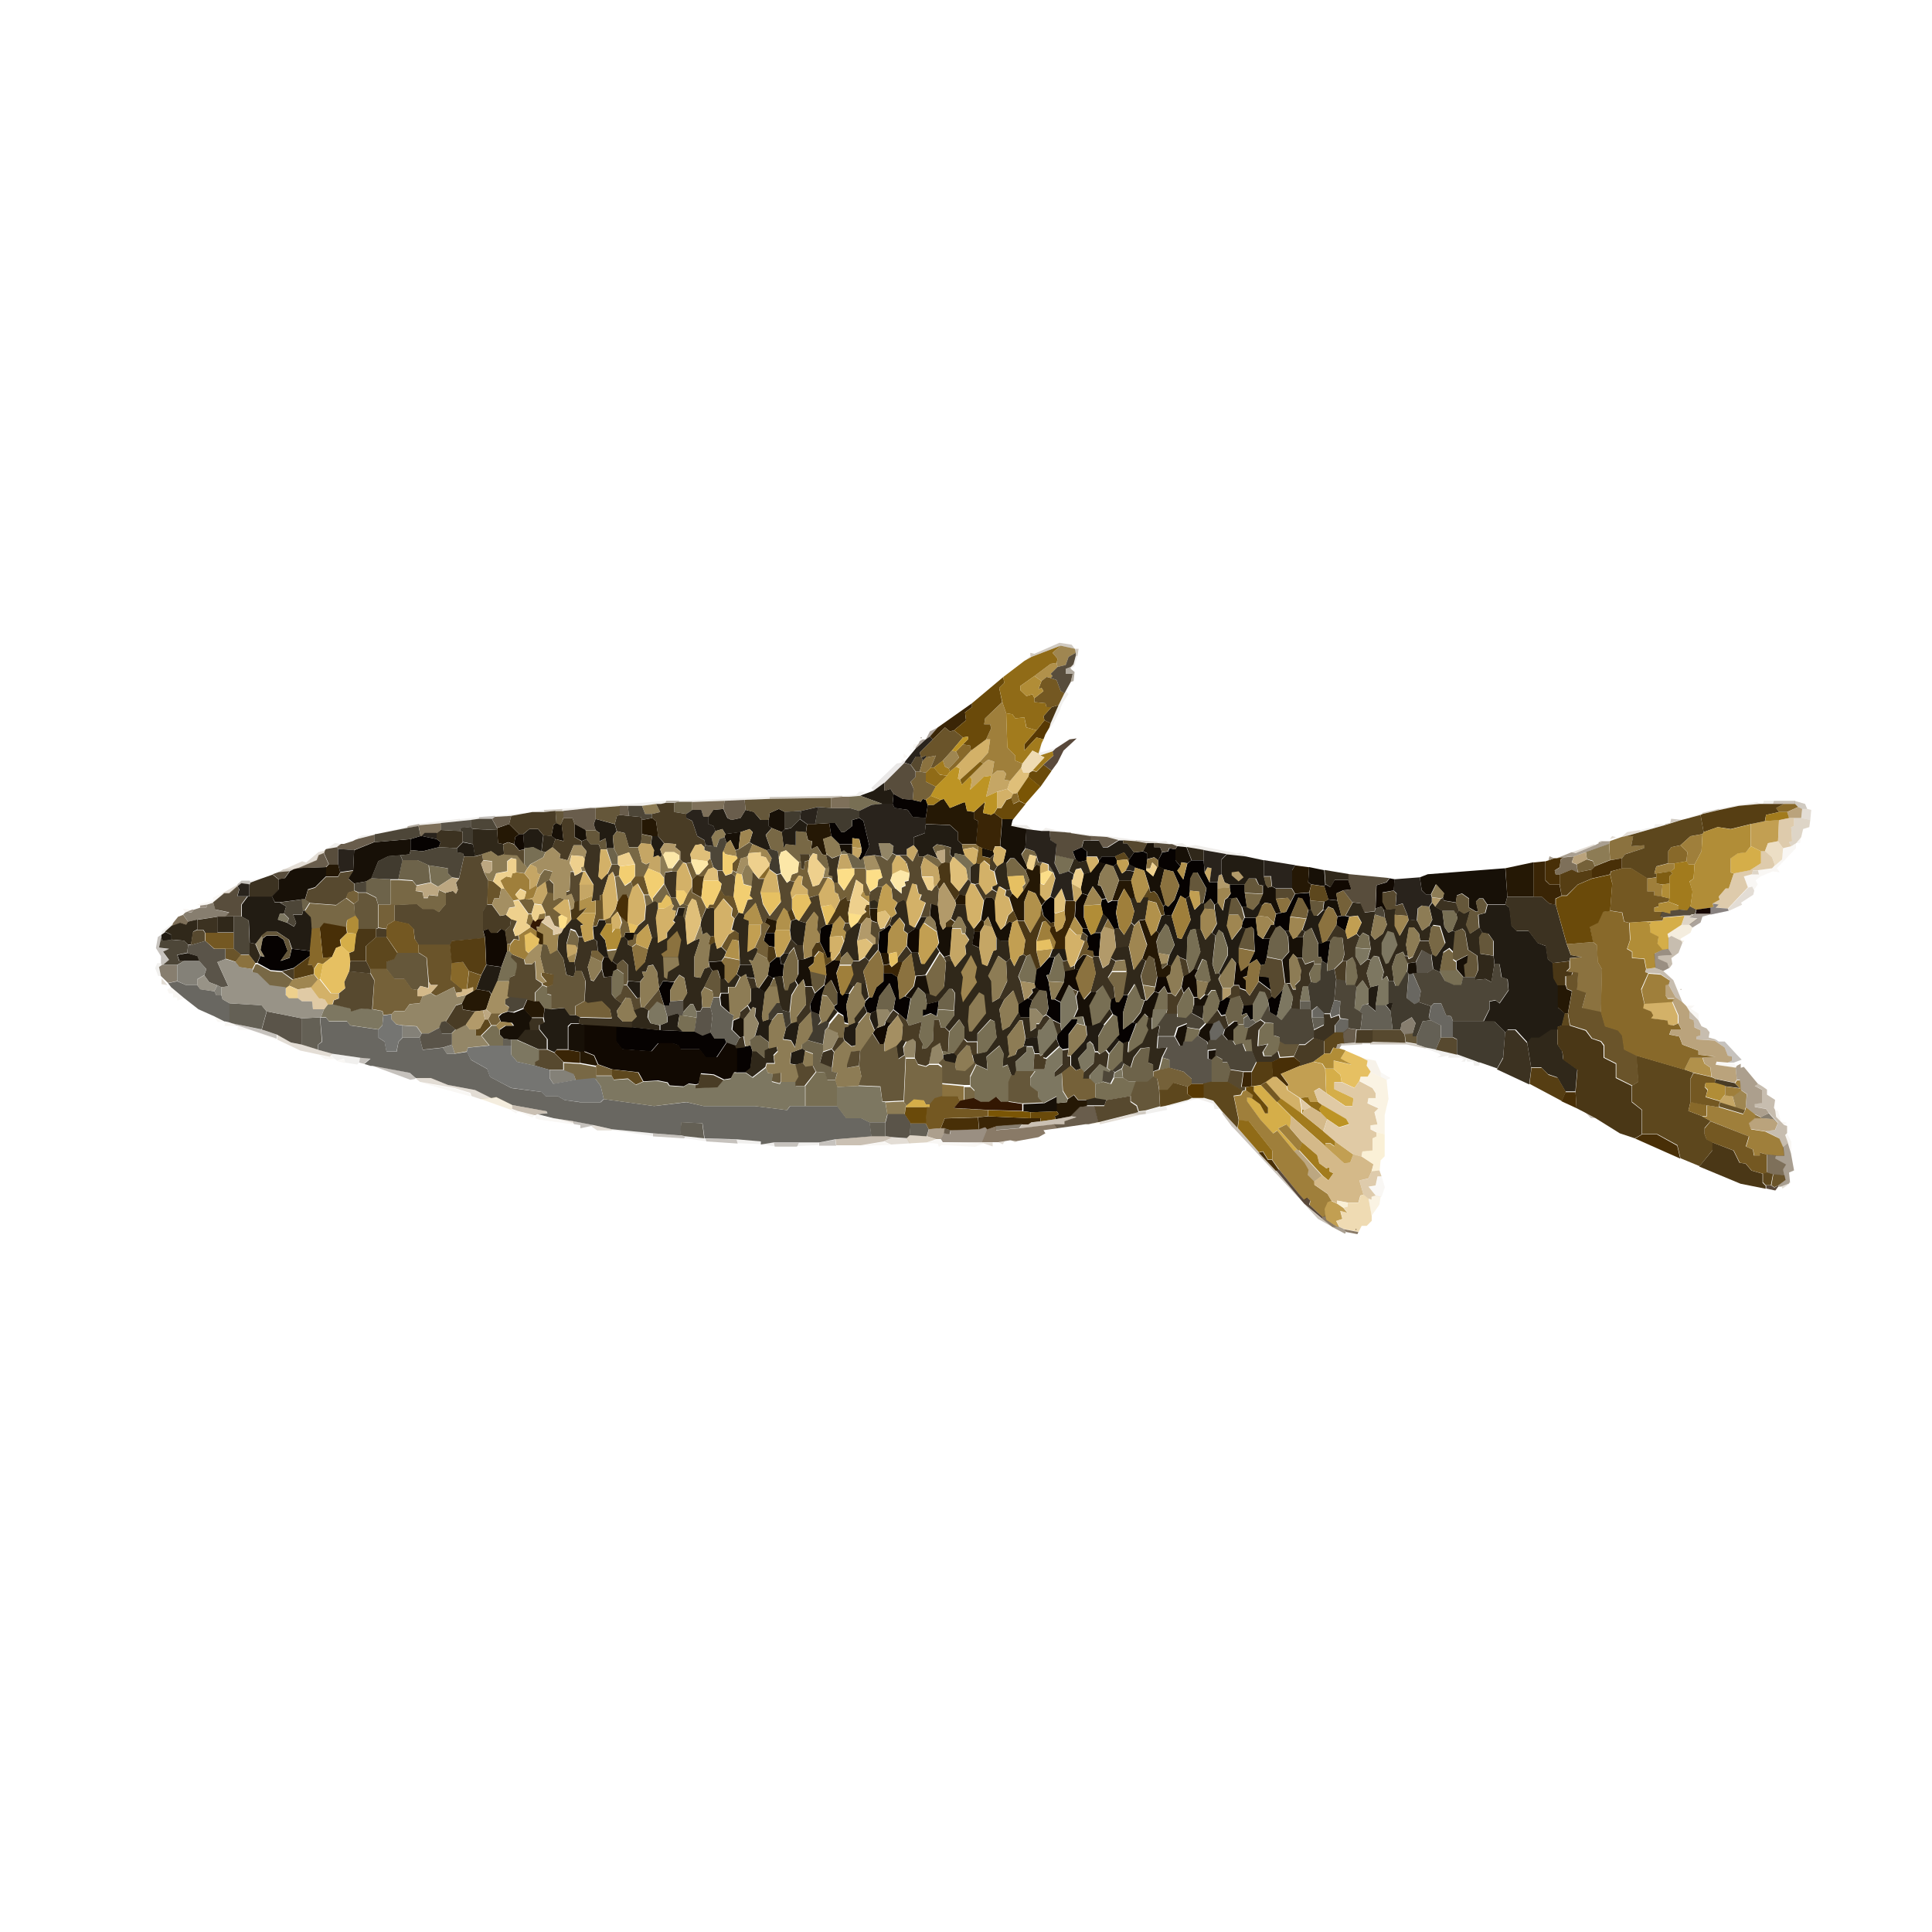 <svg version="1.2" xmlns="http://www.w3.org/2000/svg" viewBox="0 0 1000 1000" width="1000" height="1000">
	<title>Ctenopharyngodon_idella</title>
	<style>
		.s0 { fill: #060201 } 
		.s1 { opacity: 1;fill: #696761 } 
		.s2 { fill: #30281a } 
		.s3 { fill: #221c13 } 
		.s4 { fill: #110902 } 
		.s5 { fill: #786f54 } 
		.s6 { opacity: 1;fill: #3c3221 } 
		.s7 { fill: #171007 } 
		.s8 { fill: #3a2506 } 
		.s9 { fill: #251805 } 
		.s10 { opacity: 1;fill: #65573a } 
		.s11 { opacity: 1;fill: #7d7761 } 
		.s12 { opacity: 1;fill: #8d7c55 } 
		.s13 { fill: #57492f } 
		.s14 { opacity: 1;fill: #938667 } 
		.s15 { opacity: 1;fill: #5a5449 } 
		.s16 { opacity: 1;fill: #8b723f } 
		.s17 { fill: #5d471d } 
		.s18 { opacity: 1;fill: #4d4638 } 
		.s19 { opacity: 1;fill: #6a542a } 
		.s20 { opacity: 1;fill: #786845 } 
		.s21 { opacity: 1;fill: #756139 } 
		.s22 { opacity: 1;fill: #6d634a } 
		.s23 { opacity: 1;fill: #b1914b } 
		.s24 { opacity: 1;fill: #493c25 } 
		.s25 { opacity: .1;fill: #fefefc } 
		.s26 { opacity: 1;fill: #413b2f } 
		.s27 { fill: #4a3716 } 
		.s28 { opacity: 1;fill: #646055 } 
		.s29 { fill: #482f07 } 
		.s30 { fill: #583903 } 
		.s31 { opacity: 1;fill: #b29a6a } 
		.s32 { opacity: 1;fill: #d3b168 } 
		.s33 { opacity: 1;fill: #848178 } 
		.s34 { opacity: 1;fill: #c29f52 } 
		.s35 { opacity: 1;fill: #757572 } 
		.s36 { opacity: 1;fill: #88692a } 
		.s37 { opacity: 1;fill: #563e13 } 
		.s38 { opacity: 1;fill: #a48f62 } 
		.s39 { opacity: 1;fill: #dfbf79 } 
		.s40 { opacity: 1;fill: #d5ae49 } 
		.s41 { opacity: 1;fill: #bca781 } 
		.s42 { opacity: 1;fill: #c5a665 } 
		.s43 { opacity: 1;fill: #9f8651 } 
		.s44 { opacity: 1;fill: #e6c062 } 
		.s45 { opacity: 1;fill: #9f7f3b } 
		.s46 { opacity: 1;fill: #f2ce71 } 
		.s47 { opacity: 1;fill: #745822 } 
		.s48 { fill: #6a4a0a } 
		.s49 { opacity: 1;fill: #fcde88 } 
		.s50 { opacity: 1;fill: #906b17 } 
		.s51 { opacity: 1;fill: #fce7a8 } 
		.s52 { opacity: .9;fill: #594c39 } 
		.s53 { fill: #a27b1d } 
		.s54 { opacity: .9;fill: #463a27 } 
		.s55 { opacity: 1;fill: #b18d37 } 
		.s56 { opacity: .9;fill: #706149 } 
		.s57 { opacity: 1;fill: #d4b989 } 
		.s58 { fill: #7f5d12 } 
		.s59 { opacity: 1;fill: #eed08d } 
		.s60 { fill: #7a5505 } 
		.s61 { opacity: 1;fill: #e0caa5 } 
		.s62 { opacity: .9;fill: #7a7060 } 
		.s63 { opacity: 1;fill: #989387 } 
		.s64 { fill: #bd9424 } 
		.s65 { opacity: 1;fill: #331702 } 
		.s66 { opacity: 1;fill: #29231c } 
		.s67 { opacity: .6;fill: #a79781 } 
		.s68 { opacity: .9;fill: #b3996e } 
		.s69 { opacity: 1;fill: #160703 } 
		.s70 { opacity: .1;fill: #665336 } 
		.s71 { opacity: .8;fill: #978771 } 
		.s72 { opacity: .7;fill: #6f604d } 
		.s73 { opacity: .8;fill: #f9eccb } 
		.s74 { opacity: .8;fill: #ebd2a0 } 
		.s75 { opacity: .6;fill: #f7ebd1 } 
		.s76 { opacity: .1;fill: #716658 } 
		.s77 { opacity: .3;fill: #a08d74 } 
		.s78 { opacity: .4;fill: #ecdfc8 } 
		.s79 { opacity: .1;fill: #2c1a0b } 
		.s80 { opacity: .2;fill: #e5dacb } 
		.s81 { opacity: .7;fill: #574227 } 
		.s82 { opacity: .5;fill: #554024 } 
		.s83 { opacity: .1;fill: #4d381c } 
		.s84 { opacity: .7;fill: #d0b689 } 
		.s85 { opacity: .5;fill: #bead91 } 
		.s86 { opacity: .5;fill: #917d61 } 
		.s87 { opacity: .4;fill: #71675c } 
		.s88 { opacity: .6;fill: #dfc89f } 
		.s89 { opacity: .5;fill: #665842 } 
		.s90 { opacity: .8;fill: #301c0a } 
		.s91 { opacity: .3;fill: #4e381a } 
		.s92 { opacity: .3;fill: #dac290 } 
		.s93 { opacity: .3;fill: #634f30 } 
		.s94 { opacity: .4;fill: #301b07 } 
		.s95 { opacity: .5;fill: #120603 } 
	</style>
	<g id="Background">
		<path id="Path 0" class="s0" d="m462 416.1l0.5-5.2 4.7 2.6 5.2 0.5 4.2 1 1-1.5 1.6 0.5 1 2.6-1 6.8-6.8-0.5-2.6-3.7-6.8-1zm-32.8 9.9h3.1l3.2 4.7h1.5l4.2-3.2v-3.1l3.6-1 2.1 1.5 3.1 13.1-2.6 5.2-0.5 0.5-1.5 1.6-1.1-1.1 0.5-0.5 1.1-2.6v-2.1l-1.1-4.7-3.6-0.5v3.1h-6.8l-4.1-4.1zm-216.7 8.3l5.2-1.6h0.5l7.8 1.6 2.1 1.6-1 2.6-8.4 2.1-6.2-0.6zm344.3 10.5l-1.6-4.2 4.7-2.1 2.6 2.1v2.6 2.1l-4.2 1zm44.8-3.6l3.1-0.5 0.6-1.6 3.1 0.5v5.7l2.6 3.2-1.6 2.1 3.1 4.6 2.1-8.3 2.1-1.6h6.3l0.5 6.3 2.6 5.2h4.2v3.1 7.3l-1.6 1.1-2.1-3.1-3.1 3.1-0.5-1.1 1.5-7.3-4.7-8.3h-2l-1.6 3.1-0.5 8.4v0.5l-2.1 1.6-2.6-1.6-4.7 10.4-3.6-0.5-0.6-4.2 1.1-1 1.5 1 3.2-3.6 2.6-7.3-3.2-7.3-4.6-1.1-3.2-1.5v-3.2zm-14.6 0l4.7-0.5 2.1 1.1v3.1l-0.5 4.7v1h-1l-4.7-1.5-3.2-1.6v-0.5-2.1zm-18.2 4.2l1.6-2.1h6.7l1.1 2.1v1.5l-2.1 1.6-3.6-1.1-3.7-1zm67.7 14.1v-1.6h7.8v4.2l1.1 7.3h-2.6l-2.6-4.7-2.6 0.5-2.1-0.5 1.5-2.1zm33.9 3.1l7.3-0.5 0.5 4.2 0.5 4.7h-1.5l-3.2-5.8-2-0.5-4.2 9.9-0.5 7.3h-2.1l-2.6-2.6-2.1 1.1-1-1.6v-1l1-4.7 2.6-0.6 2.6-0.5 2.6-5.2zm-129.2 3.7l2.6-2.1 2.1 1v7.8 4.2l-2.1 0.5-3.6-3.6-1-4.2v-1zm29.1-0.6l2.1-0.5 1.1 2.1 2-1h3.2l-1.1 6.2 1.6 7.8-2.6 0.6-3.1-5.3-2.7-2.6-1-4.7zm121.9 8.9l2.1-0.5h2l2.1 0.5-2.1 7.3-4.6-3.1zm-48 0.5h5.8l1 8.9 2.6 2h3.7l-1.6 9.4-1 3.7-2.1 0.5-2.1-3.1-4.2 2.6 3.2-6.8-0.6-11.5-1-1-3.1 1-2.1-1 0.5-2.6zm-216.1 3.6l3.1-0.5-1.6 6.8v7.8l0.5 0.5v2.1l-2 0.5-1.1-3.1-2.6-5.2v-3.7l0.5-3.6 2.6-1.6zm29.7 2.1l2.6-2.1 1.1 1.1-1.6 3.1-0.5 10.4h-3.7l-1-1.5v-3.2l0.5-6.2zm102.6 1.5v-1.5h2.6l1.6 3.1 2.1-1h3.1l-1 12h-2.6l-0.6-2.6-3.1-0.6 1-1.5-1-3.2 0.5-2.6zm-162.5 7.3l-2.6-2.6 1.1-4.1h4.7v7.3zm-262-3.7l2.1-1.6h5.7l3.1 2.1 2.1 5.8-3.7 5.2 4.7-1.6 1.1-4.7 9.4 1.1v2.6l-8.4 6.2-6.2 1.6-5.8-0.5-6.7-3.7 1.5-3.6 2.1 0.5-2.1-3.7zm548.5 2.1l2.1-1h2l-1.5 12-2.6-1.6-0.6-2.1h-1.5v-6.8zm-286 10.5l3.7-3.2h1.6l0.5 3.7h1.5l-0.5 6.2-4.1 0.6-1.1 0.5-2.6-1.6zm140.1 2.1l4.7-5.2h2.6l-2.6 8.9-1.6 0.5 1.1 3.1 1.5 9.4h1.6l3.1 1.6v10.9l-4.1-2.1-1.1-1-2.1-1.6 1.1-3.1-1.1-8.9-3.6-0.5-2.1-1.6-0.5-2 1-7.3zm-88.5 15.6h1.5l2.1-5.2 3.7-3.1v-4.2h4.1l3.2 2.1 1 11.4 2.6-1.5 3.1 1-2 11.5-4.2-3.7-2.6-2.1 1-5.7-3.1-7.8-5.2 6.8-1.6 6.7v0.6l-3.1 1.5-1.6-0.5-1.5-3.6 0.5-2.1zm201.6-11l5.2 0.6 1 6.7-6.2-4.7zm-310.5 6.3l2.1-3.7 5.8 0.6-2.1 4.1v5.8l-0.5 2.1h-2.6l-2.7-8.4zm80.8 2.6l4.7-4.1 0.5 0.5-1.6 4.7-1.5 9.9-4.2-1.6-0.5-3.6zm236.4 1.5l1.6 1.1 4.2-4.7-3.2 14-3.6-2-0.5-3.7-0.6-3.1zm-226.5 5.2l1.5-1v-5.8h1.6l1.1 1.1 1-1.1 2.6 0.5-1.6 5.8 1.1 9.4-2.1-0.6-0.5-3.6-2.6-1.6-2.1-2.1zm145.3-4.7l0.5 2.1h1.6l2.1-3.1h2.6l-2.6 8.9v8.8l4.7-3.6 2 0.5-3.6 9.4-3.1 1-2.1-1.5-1.6-1.6 1.6-1.6-1.1-9.3-2-1.1-1.6-3.1 0.5-4.7zm55.7 1.6l2.1-1.6 2.1 0.5-2.6 8.4-2.1 0.5-2.1-3.2 1.1-4.1zm-102.6 0l1.5-1.1 2.6 1.1-1.5 4.7v4.1h-4.7l-1-2.6v-4.1zm-50.6 2l6.3-1.5-0.5 4.2-0.6 3.6-3.1-1.6-4.2 1.6v-3.6h1.6zm164.1 0.5l4.7-0.5v7.8l-1.1 0.5-1.5-2.6-0.6-1.1-2.6 1.1zm-94.2 13l5.2-5.7h3.1l-0.5 2.1-4.2 5.7v7.3l-3.1 0.5-1.6-1.5-1.5-4.2 0.5-2.1zm-173.5 6.3l-5.2 7.8h-5.7l-3.1-4.2h-9.9l-1.1-2.1-3.1-1h-7.3l-3.6 4.2-15.1-1.1-3.2-4.2v-7.8l8.4 0.5 14.6 1.6 11.4 0.5h6.3l4.1 2.1 4.2-1.6 2.1 3.2h5.2zm9.9 2.1l2.6-0.6 1 3.2-1 8.8-2.6 2.1h-4.7v-13z"/>
		<path id="Path 1" class="s1" d="m729.2 504.2l2-0.5 4.2 9.4-1 5.7-2.1 1-4.2-3.1zm-642.2 4.7l4.7-1 4.7 2h5.7l1.6 2.1 7.3 1.1 1 2.1h2.6l0.6 2 3.6 2.1v9.9l-2.1-0.5h-0.5l-5.2-2.6-8.3-3.7-7.3-5.7-6.8-5.7zm601.6 15.6l2-6.8 3.2 0.6-0.6 6.7-4.1 1.6zm52.1-3.6l1.5-1.6h3.7l2.6 6.2 2.6 0.6 1 2.6v8.3h-6.2v-6.2l-5.2-2.6-1.1-1.6zm-61.4 2.1l2.6-2.1 3.6 3.6v2.1h-6.2zm-514.6 20.4v-2.7l2.1-1.5-1.1-12.5h0.5 2.6l1.6 2.1h9.4l1.5 2 14.6 2.1v4.2l3.2 2.1 1 5.2h5.2l1-5.2 2.1-2.1h8.9l1.5 6.3 10.5-1.1 2 3.1h4.2l6.3-1 2 4.2 8.4 4.7 1.5 4.1 11 5.8 15.6 2 2.1 2.1h6.2l3.7 2.1 7.8 1.1h10.9l1.6-1.6 26 3.6 16.7-2 8.9 2h26.5l16.7 2.1 1.6-2.1h7.8 16.6l4.7 6.3h7.8l4.2 2.1 1 7.3-18.7 1.5-8.3 1.6h-10.5-13l-6.8 1.1v-1.6l-12.5-1.1-16.1-0.5h-0.5l-1.1-7.8-10.9-0.5-0.5 6.8-14.1-1.1-21.3-2.1-8.9-2-10.9-2.1-10.4-1.6-8.4-2.1 5.2-0.5-0.5-1-17.7-3.2-8.3-4.1-2.6 0.5-8.4-4.2-14-2.6-8.9-3.6h-7.8l-3.1-2.7-19.3-3.6h-1l-3.2-1 3.2-2.7-5.2-0.5-14.6-2.1zm526.5-8.8v-4.2l2.6-3.1 4.2 0.5v4.7l-2.6 2.1zm-63.5-4.7l3.6-2.1 2.6 4.7-1 3.1-3.2 3.1h-3.6l-0.5-4.6z"/>
		<path id="Path 2" class="s2" d="m244.8 436.9v-7.8l12.5 0.5 0.5 6.8 2.6 0.5 0.5 5.3-3.1 1-3.6-2.6-4.7 1.6-3.7 1zm35.5 3.6l1-8.3 4.2 0.5 2 1.6-1.5 4.2-3.7 2.6zm336.5 4.7l-2.6-6.8 8.8 1.5v5.3zm-63.5 5.7l2.6-6.3h1l1.6 1.6 4.2-1 2.1 6.2-3.7 1.1-1.6-3.2-2.6 0.6-1 2.6zm-37-2.6l3.2-2.1 1.5 0.5 0.5 6.8 1.6 6.7-2.1 0.6-3.6-2.1-1.1 3.1-2.6-1.6v-1.5l2.6-1.1-1.5-6.7zm-12-1.1l1-0.5 2.1 0.5-0.5 9.9-2.1 0.5-2.1-0.5-0.5-1.5v-6.8zm181.8 10.4l-0.5-7.3 12.5 2.1v3.1h-7.3l-2.1 3.7zm-101.1 7.3l2.6-0.6 1.1 2.7h1.5l1.6-2.7h2.6v1.6l-1.6 9.9-3.1 0.5-2.6 2.6-1.5-1.5 1.5-5.8zm-134.9 1.6l2.6-1 2.1 1.5-0.5 3.2h-4.2v-2.1-1.1zm14.6 0.6l3.1-1.6 1.6 1.6 1.6 11.4 2.6 1.6v0.5l-3.7 2.6-2.1-1.6 0.6-3.1-2.7-3.6-4.1 4.7-1.1-1.1 1.1-3.6 2.6-2.1-1.1-2.6zm231.8 6.8l3.7-6.8 4.1 0.5 2.1 4.7 5.2-0.5v1.5l-2.1 10.5 2.1 2.6 4.2-3.2 2.1-4.7-1.1-3.6-0.5-4.2h1.6l4.7-0.5-0.6 3.1v5.8l2.6 5.2 4.7-8.4 4.2 0.6 2.6 5.2 3.6-2.6 1.1 1-1.1 6.8h-4.6l-0.6-3.7-2.6-3.1h-2.6l-1.5 8.9 1 5.7h-1.6l-1-2.1-3.6 1.6-2.1 6.2 1 7.3h-2.6l-1-2.6-2.6 2.1 1-4.2-2.6-7.8-2.6-0.5-1.6 2.1-1.5-0.5 1.5-5.2-1-6.8-3.1-1.6-1.6 2.1-1.6-1.6 2.6-5.7-2-3.6-4.2 0.5zm-204.2 1.5l2.6-7.3h5.2l1.1 7.9 3.1 4.7v1.5l-1 6.8 3.6 1.6 1.6 8.3 2.6 1 3.1-7.8 1.6-0.5v-6.8l2.1 2.1h4.1l1.1 8.9-2.1 2.1-4.2-3.2-5.2 10.5 1.6 2.6 0.5 10.9 3.6-2.1 2.6 0.5-2.6 5.3 1.6 10.9 3.6-2.1 4.7-7.3 1.1 2.6h4.7l0.5 7.3 3.1-2.1 1 1.1-0.5 4.2-6.2 0.5-1.6-9.4h-1.6l-6.2 8.3 1 9.4-1 1.6 4.2-1.6 1-2.6 3.1-1.6h1.6v2.7l-5.7 5.2 0.5 4.7-1.1 2.6h-1.5l-2.1-5.8-2.6 1.1 0.5-6.8-2.1-4.2-6.7 5.8 0.5 6.7-5.7-2.6-1.1-1-1-4.2 2.6-0.5 4.7-1 5.2-7.3-1.1-8.4-2.1-1-6.7 7.3v4.1h-5.2l-1.6-1.5v-5.8l-2.6-4.1-5.2 6.2-2.1-2.1 4.7-6.2v-2.6l0.5-8.9-1.5-2.1h-1.6l-5.2 6.3-6.3 1.6-1-5.8h2.6l3.1 1.1 4.2-4.7 1-13.1h3.2l1.5 3.2 5.7-6.8-0.5-4.2 2.1-3.1-2.1-3.1 0.5-3.2-2.6-5.2-1.5-0.5-1.6 2.6zm-129.2 0.5l2.7-6.2 0.5 0.5 3.1-0.5 0.5 1.5v13.1l-2.1 0.5-2-2.1-2.1 1-1.1-5.2zm390.7-3.1l1.5-1.6 2.6 1.6 3.1-1.6-2 7.3 2 4.7 4.7-3.1 1.6 2.6-1.6 2.6 0.6 8.4 6.7 1 0.5 4.2-1.5 9.4-3.1-1.6-5.3 0.5v-1.6l1.6-3.6-0.5-7.3-4.7-3.1-1.6-9.4-1.5-1.6-3.7 1.6-1.5-0.5 2.6-6.3zm-373.5 2.6l2.1-3.1 2.1 0.5 1 0.5-0.5 2.1 2.6 1.1v2l-0.5 14.1 3.7-2.1 1.5 0.6-0.5 2-2.1 4.2-2.1-0.5 1.6 2.6h-6.3v-2.6l-0.5-9.9v-3.7l-2.1-1.5-1.5-0.5zm186.4 7.3l4.2-10 2.6 2.7-2.1 4.1-1.5 3.2zm-217.2-8.4l0.5-0.5h3.6l1.1 2.1 1 13 3.7-2.1 2.6-1v1.5l-2.6 7.9v10.4l3.1 0.5 2.1-4.7 2.6-1 1.5 2.1-4.1 8.3-1.6 2.6 0.5 7.8-1 2.1h-2.1l-1.6-3.6h-1.5l-3.7 4.1v-6.2l2.1-3.7-1.5-7.8-2.6-1.6-2.7 3.7-5.7-0.5-2.1 3.6-1-8.3-2.1-3.7-2.6 0.6-1 3.1h-2.1l1 2.6-2.1 2.6-6.2-0.5v-8.4l-2.6-2.6-3.1 2.6-2.6-2.1 2.6-6.2 2-5.7 1.6-0.6 2.1 2.1v2.1l2.1 1 2.1 12.6 4.6-4.7 1.6-6.8 2.1-5.7 3.1-0.6v3.2l4.7-2.6v-2.6l4.2-5.3-1.1-1zm-237 8.3v-8.3h4.2 4.2v8.3zm183.3-6.7l2.6-0.6 3.7 3.2-1.6 0.5 1 5.7h-2l-1.6-3.1-2.6-1-2.1 7.8 0.5 6.7 1.1 2.7h2.6l0.5 4.6-1 3.2-3.7-1.1-1.6-8.3-3.1-4.7 0.5-7.3 1.6-1.6 1-2 1.1-1.1zm-198.5 1.1l4.7-1.1v5.2l-2 1.1-1.1 6.7h-1.6l-2-2-6.8-0.6v-2.6l-3.1-1.5 3.6-3.2 4.2-1.5 3.1 1zm343.2 3.1l3.2-2.6 2 0.6-2 8.8 1 10.4h-3.1l-3.1-4.6-3.2 3.1-0.5-3.1 2.1-5.3 1-5.2zm177.1 21.4l3.7-8.9-2.6-12h2.6l2.6 5.8 3.1-3.7 2.1 1.6-1.6 14.6 1.6 5.2 1.5-0.5 1.1 1-1.1 2.1 2.1 4.7v6.3l-1.5 0.5-2.1-5.8h-2.1l-2.1 2.7-1.6-0.6 2.1-6.2 1.1-1.1-2.1-9.9-2.1-1-2.6 5.7zm53.6-16.7l2.7-3.6 1.5 1-1 2.6zm-303.7 4.2l2.6-1.6 1.1 3.7 2.1-1 2.6 2.6-1.1 2.6-1.5 2.1-6.8 0.5zm-238.6 5.2v-6.3l3.2 0.6 2.6 6.2-1.6 3.7h-1zm322.9-5.3l1-0.5h1.6v3.2l-4.7 5.7-2.1-2.1zm125.5 1.6l6.8-1.1 2.6 12.5 4.2-5.7 2.1 1-2.6 7.9 1 4.7 1.6 7.8h-1.1l-1.5-0.6-3.2-7.8-3.6 5.8h-2.6l2.1-12.5-1.1-5.8-4.7 0.5-2.6-1.5zm-102.1 2.6l1.6 5.7h1.6l6.2-8.8 1.6 2.6-7.3 12-5.2 0.5-2.1-12zm-100.5 13l2.1 2.6 4.1-4.7 2.1 1.6-2.6 5.2h-3.6v3.1h-4.2v-7.3zm26-0.5l4.2-0.5 1.1 6.8h1.5l1.1-3.2 2.6-1.5 1.5 2.6-3.1 5.2-1 8.9-3.7-1.1-1.6-3.6-1.5-9.4zm35.9 8.3l2.6-5.2 2.6 1.6-2.6 4.1zm11 4.2l-2.1-4.2v-5.2h2.6l1.5 7.3zm-5.2 11l-0.5-2.1 5.2-6.8 1.6 3.7-4.7 5.7zm-114.6-6.3l3.7-1.5h1.5l2.6 1.5-0.5 3.7 1.6 3.1 4.7 1.1v2.6l-14.6-1.6v-3.1l2.6-2.6zm99.5 5.7l4.1-6.8 2.1 2.1-4.7 5.8zm141.7 0.5l5.2-7.3 1.6 3.1-4.7 5.7zm15.1 9.9l-0.5 5.8 7.2-5.2 3.2-6.8-1.1-2.1 1.1-4.2h2.1v6.3l2.6-1.6h1.5l-1 5.2-0.5 6.3 5.2-0.5-2.6 5.2-1.6 6.2-3.1 1.1v-3.7l-2.6-1 1-7.8-4.7 0.5-3.6 4.7-1.6 5.2-3.6-2.1-1.1-1 0.6-9.4zm-317.2-1.1l4.1-5.2h2.6 5.2l4.2 5.2v5.3h-4.2zm523.5 1.5l1.5-2.6h4.2l6.3-4.2h3.6v7.9l2.6 3.6 0.5 4.2 7.3 5.2-1 11.5h-5.2l-4.2-7.3-4.7-1.6-3.6-3.6h-5.2zm-250.6 5.7l6.8-7.8 1.6 4.1-6.8 6.3-1.6-0.5zm-76-4.2l2.6-3.1 2.6 1-1.6 3.1 0.6 4.2-3.2 2.1zm-66.1 1.6l4.2-1.1 0.5 2.6-2.1 2.1 0.5 4.2h-4.1l-0.6 2.1-6.7 5.2-3.7-2.6 2.6-2.1 1.1-8.9h2l4.2 3.7v-4.2zm164.6 26.6l4.2-1.1 6.2 1.1-1 3.1h-5.2-4.2z"/>
		<path id="Path 3" class="s3" d="m452.1 409.3l5.7-4.2v4.2l3.1-1 1.6 2.6-0.5 5.2h-5.2l-11.5-4.2 1.1-0.5zm-85.5 13.6l2.6-3.7 5.2-0.5 2.1 4.7 2.1 1 4.7-1 2.6-4.2 4.2 1 3.6 4.2h4.2v3.1l1.5 1.1-3.1 3.6 2.6 7.3-2.1 0.6-7.2-3.2-1.6-1 1.6-5.2-1.6-1.6-4.7 1.6-7.8 1-1.6-2.6-3.6 1.1-1.1-2.7-2.6-1zm-58.3 6.8l-1-3.1 1-2.7 9.9 2.7 1 3.6-2 2.6 0.5 6.3h-3.7l-0.5-5.2-3.1 1.5v-4.2zm97.9-0.5l3.1-0.5 4.7-4.7 3.7 2.6-0.6 4.2-5.2-0.5v7.3l-5.2-0.6-1 2.1-1.1-8.3zm66.7 8.3v-4.1l5.7-2.1 0.6-4.7 12.5 0.5 4.1 3.7v4.1l2.1 2.1 0.5 2.6 1.1 3.1-5.2-1-0.6 2.1h-0.5l-1.5-1.6 0.5-3.6-4.2-1.1-3.1-0.5-2.1 1.6 1.6 3.6 1 2.1-5.2-2.1-2.1 1.1h-2.6l-0.5-3.2zm-202.1-5.7l3.1-2.6h4.7l2.6 3.1-1 8.4-4.2-2.1-4.7 0.5zm66.2 5.2l0.5-4.2h3.1l3.1 3.7-2 3.1 1 3.1-1 1.1-1.1-1.1-2.6 1.1 0.5-3.7zm223 1.6l1-3.6h3.6 4.2l2.1 3.6h2.6l5.7-3.6h2.1v1.5h2.1l3.6 4.7-2.6 3.7-2.6-3.7-4.7 2.1h-6.7l-1.6 2.1-1-2.1h-5.2v-2.6zm-323.5 0.5l3.1-3.1 5.3 1 1 6.3h-5.7l-0.6-1.6-3.1-0.5zm395.9 13.5v-7.8l2.6-2.6 4.6 0.5 5.3 0.6 9.3 2v8.4l1.1 4.2-1.6 0.5-2.1-0.5-1.5-3.2h-3.7l-2.1 3.2h-7.8l-2.6-1.1zm-56.2-4.2l2-1.5 2.7 5.2 2-1.6 4.2 0.6-1.6 4.6h-6.2zm37.5 16.7l2.1-1.5 2.6 7.3 3.1-3.2 1.6-0.5 0.5 1.1v2l-2.1 3.7v6.8h-2.6l-2.6 0.5-1.6 3.6-0.5 12-3.6-1.5-1.1-1.1-3.1 5.8-2.1-0.6v-1l1.1-4.2 2.6-5.2-3.2-9.4-1.5-1.5-3.2 5.2-1.5-1.6 2.6-7.8 1.6-0.5 3.6 0.5 3.1 11.5 2.1 0.5 4.7-9.9zm-488.5 9.4v-6.3l3.1-4.2h1 11.5l1.5 3.2h2.6l3.2 2-1.1 3.7h-2.1l-1 3.1 4.7 1.6 3.6 2.1 1.1-2.1-1.6-4.2h4.7l0.5-2.1h1.1l3.1 3.2 0.5 6.2-1 11.5-9.4-1.1-1.6-4.7-6.2-4.1h-5.2l-2.6 2.1-3.2 4.1-3.1-0.5-0.5-11.5zm505.2-7.3l2.6 4.2 1.1-5.7 1.5-1.1 2.1 0.6-1.6 8.3-1 5.7 2.6 7.3 5.2-6.7 2.1 1-3.7 9.9v7.8h-1.5l-2.1-2.6-5.7 8.9-1.1-1.1 4.7-9.3v-3.7l-2.6-7.8-2.1-1.6-1.5 3.1-2.1-1.5 2.6-4.7-1.1-7.3v-2.6zm15.1 2.1l3.2 1.5 3.1-3.6 1.6 1.6-2.1 5.2-1.1 1h-5.7l-1.6-5.7zm94.3 0l1.6-2.1 1.5 2.1 3.7 2.1 1 8.3 2.1 3.1 2.1-1 1.6 0.5-1.1 10.4-2.1-2.1-3.1 2.1-1.6 8.9v1.6l-3.6-1.6-1-7.3 1-0.5 1.6 1 4.7-6.8-2.7-8.8-3.6-0.5-1 1.5-1.1-1 1.6-3.2zm26 11l-0.5-6.8 3.6-1 1.1-4.2h9.4l2 1.6 1.1 9.4 2.6 2.6h6.2l4.7 6.2 4.2 1.6 1 6.8 2.6 2 0.6 7.9 2 3.6v11.5l3.7 3.1-1.6 6.3-2.1 0.5v1.5h-3.6l-6.2 4.2h-4.2l-1.6 2.6-6.2-6.8h-4.2l-1 1.6-5.8-5.7h-5.7l3.1-6.3v-4.1l3.2-0.6 2 1.6 4.7-6.8-0.5-5.7-3.1-1.1-1.1-6.7h-2.6l-0.5-4.2v-7.8l-2.6-3.7-3.1-0.5zm-415.6-6.3l1-4.1h3.6l-1 4.1zm326 1.6l1.1-4.7h1.6l1.5 3.1h1.6l3.1-3.1 1 0.5-3.6 7.3 2.1 9.4-2.1 0.5-3.6-8.3-3.2 2.1-1.5-1.1zm-199.5-1h3.1l-1.6 3.1-2 3.7-2.6-0.5v-0.6zm-67.2 2.1l2.6-1 1.5 1 3.7 1.1-1.6 11.4h-3.1l-3.1-3.1-0.6-4.7zm-102.6 3.1l2.1-0.5 1.1-3.1h2.6 0.5l0.5 2.1-3.1 5.2 2.6 3.1 1 5.2 1.1 3.7h-2.6l-3.2-3.1-0.5-5.3-1.5-1zm359.9 5.2l-1.6-3.1h2.1l1 2.1zm-583.3-1.1l2.1-1.5 3.1 1.5v2.6l-4.7 0.6-0.5-1.6zm459.9 11.5l1.5-4.2h0.6 6.2l1.1 5.7-2.6 0.5-2.1-4.1-2.1 2.1zm-137.5-2.1h2.6l-2.6 5.7h-1.6l-0.5-3.6zm-310.4 4.1h-2.6l-1.1-3.1 5.3-1 5.2 1.5 1 2.6zm153.6 7.3l2.7-5.2 7.8 1.1-2.1 7.3-3.1 6.7-1.1-1.5-6.8-1.1zm132.3-0.5l1.6-4.7h6.2l1.6 6.8-4.2-0.5-0.5-1.6-2.6 1.6zm-56.8 5.7l0.6-2.1 6.2 0.5v7.9l-1.5 0.5zm384.9 1l4.1-1-1.5 10.4v3.1l-3.7-3.1v-1-7.3zm-320.8 0.5l3.1-0.5 1 0.5 3.2 2.1-1.6 12.5 0.5 2.6 3.2-1.1 1.5 0.6-1.5 3.1v8.3l-4.7-3.6-2.6 0.5 2-6.8-2-3.6 0.5-4.2-1.6-0.5-1 1.6-1.6-2.7 1.6-2zm328.6 8.8l1.6-1h2.1l-1.1 4.2zm-100.5 4.1l1.1-4.1h5.2l-0.6 7.2zm-335.4 2.1l0.5-4.7 3.7 0.6 6.8-0.6 2.6 3.7h3.1l2.1 1-0.6 3.2h-4.1l-1.6 1.5v12h-5.7l-1.1 1.6-3.6-1.6v-5.2l-4.2-5.2v-2.6l2.6-1.1zm169.3-2l3.1-1.6 1.1 7.8-1.1 1.6-1 1-2.6-6.2zm-105.2 1.5l5.2-1.5 1 1-1 5.7 2.6 2.6-11.5-0.5v-2.6l3.7-1.5zm64 3.6l3.2-1 1 1.5-2.1 12-2.1-3.6-4.1-0.6 1.5-5.7zm29.7 1.1l3.7-1.6 1.5 0.5-1.5 3.1v8.4l-2.1 0.5-3.7-3.1-0.5-1.6 0.5-5.7zm126.1 0l4.2-1.6 2 1.6-3.1 5.7v7.8h-1.5l-1.1-3.6-1.6-1.6-1.5 1.1v2.6l-4.7 5.2 1.6 5.2-2.6 1-2.6-2.6v-5.2l6.7-7.3 1.6-3.1-0.5-5.2zm-34.4 6.8l6.2-0.6 1.1 8.4h-2.6l-1.1-3.7h-3.1-1.6zm41.7 5.8l5.2-6.3 1.6 1.6-5.2 6.7zm-160.4 7.9l-3.2-0.6 0.6-5.7 5.7-2.1 1.5 1.1-1 6.2zm76-5.2l5.8-1 1.5 1.5-1 4.2-5.2-1-1.1-1.6z"/>
		<path id="Path 4" class="s4" d="m266.1 436.9l0.6-3.6 2-1.6h2.1l0.6 7.3v0.6l-2.7 0.5zm445.9 33.3l0.5-12 5.2-1.5 1.6-2.1 2.6 0.5-0.5 5.8-5.8 1v4.7l2.1 4.2h-1.6l-1-1.6zm-26-12.5l2.6 1.5 2.1-3.6h7.2l1.6 4.7-4.2 0.5-3.6 1.6 0.5 3.6-4.7-0.5-2.1-6.8zm-129.1 8.9l3.1-4.2 3.1 1.1-2.1 5.2v6.2l2.1 5.8h-2.6l-4.1-6.3zm-306.8 15.1l2.6-1 1.6 2.1h3.1l2.1-2.1 2 1 1.1 6.8v3.6l-3.1 8.4-7.8-1.1-0.6-14zm219.8 1.5l3.7-2.6 2.6 0.6-0.6 11.9h-3.6l-2.6-3.6zm37 7.3l-3.7-1.6 1.1-6.8h3.1zm-76 6.8l1-0.5 3.1 0.5-0.5 2.1-1.6 4.2 2.1 10.4h-1.5l-3.2-6.8-3.1 3.2-0.5-0.6 1-5.2-0.5-4.7zm207.8 12.5l1.1-11.4h1.5l1.1 4.1 4.1-3.1-1 5.8-2.1 0.5 1.6 1.5v5.2l-3.1-1-0.6-1.6zm-87.5-7.3l5.2-1 2.1 0.5-1.5 4.2 2 6.8h-1l-2.6-1.1-2.1-2.1-4.2 8.9-3.1-1.6 4.7-8.8zm64.6 1l2.1-2.1 2.1 0.6-1.6 3.1 1 2.1 0.6 8.8h-2.1l-2.6-5.2-2.6 3.1-1.1-3.1 1.1-5.7zm-17.7 7.3l1-5.2h4.7l2.6 8.3h-2.1l-1.6-3.6-3.1 3.6-2.1-1zm-144.2 21.3l4.1-1.5 0.6-2.1 3.1 0.5-2.1 2.6-1.6 7.3-0.5 1.6h-2.1l-3.6-5.8 1-1.5zm-151.5 12v-14.1l16.6 1v7.9l3.2 4.1 15.1 1.1 3.6-4.2h7.3l3.1 1 1.1 2.1h9.9l3.1 4.2h5.7l5.2-7.8 4.7 1.5 0.5 1.1v13h-1.5l-1.6 3.1-3.6 0.6-5.3-2.6-6.7-0.6-1.1 5.3-1.5 0.5-3.7-0.5-2.6 1.5-7.3-0.5-1-1.6-5.2-1-7.3 0.5-2.6-4.7-13.6-1.5-7.2-2.6-2.1-4.7z"/>
		<path id="Path 5" class="s5" d="m439.6 412.4l5.7-0.5 11.5 4.2-5.8 0.5-6.2 3.1-5.2-1.5zm-168.2 26.6l4.6-0.6 4.2 2.1 2.1 0.5-1.1 2.7-6.7 3.6-1.6 2.1-1.5-2.1v-7.8zm164 2.1l1.6-1.1 1.5 1.6v0.5h-3.1zm58.4 2.6l0.5-2.1 5.2 1.1 4.7 4.7-2.1 1.5v6.8l-1.1-0.5-1-5.7zm59.4 7.3l-4.7 1.5-2.6-5.7 0.5-4.2 9.4 2.1zm-10.4-0.5v-3.2l2.6 4.2h-0.6zm-319.7 6.3l-1.1-8.9 9.9 1.6v2.6l2.1 2.1-7.3 4.7zm523.4 14.6h6.3l1 1.5 0.6 2.6-2.7 6.3-2 1-2.1-3.1zm-146.4 12l3.2-5.2 1.5 1.5 3.1 9.4-2.6 5.2-5.7-1-1-5.7zm14 13.5l0.5-12 1.6-3.6 2.6-0.6 2.6 12-3.6 8.9-2.1 2.1zm15.1-12.5l1.6-3.2 2 1.6 2.6 7.8v3.7l-4.6 9.4-1.6 0.5-1.6-5.2zm74.5 0.5l1.6-2.1 3.1 1.6 1 6.7-7.8-0.5zm-444.2 15.7l3.1-8.4h1l1.6 1.6-0.5 1.6 3.1 3.1v2.1l-1.1 4.1-2.6 1.1-0.5 2.1h-6.2zm462 7.3l-1.1-7.3 2.1-6.3 3.6-1.6 1.1 2.1 1.5 3.7-0.5 4.7-4.1 7.3h-1.6zm-175.5-12.5l2.1-2.1 2 4.1 1.1 5.3-0.5 5.7-7.9-0.5-1-3.2 1.6-0.5zm-14.6-0.5l2.1-1 3.1 7.8-1 7.3-7.3-1.1-1.1-2.6zm165.6 2.6l3.2-2.1 1.5 3.2 1.1 7.3-1.6 4.1h-4.2l-0.5-2.6zm-77.1 4.7l2.6-5.7 2.1 1 2.1 9.9-1 1.1-6.3-1.1-1-2zm58.8 6.2l-1-4.7 2.6-4.7h3.6l-0.5 8.4-2.1 1.5zm-361.9-3.1l0.5-2.6 2.1-1 3.6 2.6v5.7l-1.6 4.2-3.1 2.6-1.5-2.1zm428.6-2.1v-1.6h8.3l3.7 4.2-1.1 4.2h-3.6l-4.7-2.1zm-161.5 12l3.7-5.8 3.1 7.9 1.6 0.5-2.1 6.2-4.2 5.3-4.7 3.6v-8.9zm-306.7 3.2v-4.7l3.6-3.7 2.6 1.1v3.6l2.1 0.5v7.3l-3.6-0.5-2.6-3.6zm290.1-4.7l3.6-3.7 4.2 7.3-0.5 4.7-5.3 7.3-4.1 1.6-1.6-10.4zm32.3 0.5l3.1-3.7 1.6 3.7v8.3h-7.3zm-128.1 2.6l3.6-5.7 3.7 3.1 1 5.8-0.5 2.6h-1.6v3.6l4.2-1.6 3.1 1.6 0.5-3.6 8.4 0.5v2.6l-4.7 6.2h-2.1l-1-4.1h-2.6l-0.6 10.9-3.1 3.7-2.6 0.5 0.5-2.6-2.1-3.7 1.6-7.8-6.8 2.1-1-2.6zm141.1-2.6l2.6-3.1 2.6 5.2v4.1l-1 4.2-2.6 2.6-4.7-0.5v-2.1-4.2zm12.5 1.1l2.1-2.6h2.1l2.1 5.7-1.1 4.2-5.7 7.3h-0.5l-1.6-2.1 0.5-7.3zm-36.9 14.6l4.1-5.2 2.1 2.1-1 4.1 1 2.1-3.1 6.8-7.3 5.2 0.5-5.7zm-16.7 1l4.7-5.7 2.1 1 1.1 9.4-1.6 1.6-5.2 6.2-3.1 2.1-1.1-1v-7.8zm-218.2 3.1l-2.6-2.6 1-5.8h1.6l7.3 1.1-1.1 7.3zm138.1 0l5.2-6.3 2.6 4.2v5.7l-5.2 7.3-5.8 1.1-0.5-2.1 3.1 0.5zm14.6 5.2v-4.1l6.8-7.3 2.1 1 1 8.3-5.2 7.3-4.7 1.1zm149-9.9l4.7 0.5v6.3l3.1 1v2.1l-1.1 4.7-3.1 2.6h-4.1l-0.6-2.1 2.6-4.2-5.2 1.1 0.6-8.4zm-16.7 9.4v-5.7l2.6-2.6h3.1l0.5 1.5h2.1l-1.5 6.3 3.1-0.5 0.5 6.7h-3.6l-1.6-4.1-3.7 1zm-389-2.6l5.2-5.2h2.6l1.6 2.1v2.6l2 2.1v3.6h-7.2zm363.5 3.1l1.6-7.3 6.7 1.1-1 3.1-3.1 3.1zm-38.6 6.3l5.2-6.8 2.1 1.6-0.5 9.4-4.7 4.7h-1l-2.1-1.6zm-68.8 5.7l5.8 2.6-0.6-6.7 6.8-5.8 2.1 4.2-0.5 6.8 2.6-1.1 2.1 5.8-1.6 3.6v9.9h-3.7l-2.6-2.6-3.6 2.6h-4.2l-3.6-2.1v-4.1l-2.1-2.1v-4.7zm94.8 2.6l1.6-6.3 3.6 1.1v4.2zm-183.3 8.3l5.7-7.3 4.7 0.5 1 3.7h4.2l1 3.6v9.9h-16.6zm154.1-2.1l4.2 1.1 1.6-3.1h4.7l3.1 2h3.6l-2.6 7.3-12.5 2.1-6.2-1v-7.3z"/>
		<path id="Path 6" class="s6" d="m318.2 426.5l1.1-4.2 1.5-0.5 4.7 0.5 6.3 0.6 0.5 1.5v7.3l-0.5 4.7-1.6 2.1h-4.7l-2.1-7.3-4.1-1zm-92.2 4.7l2.1-1.6 9.9 0.5 1.5 0.5v5.3l-3.1 3.1-9.4-0.5 1.1-2.6-2.1-1.6zm75 4.2l2.6-1.1 2.1 2.6h4.1l1.1 2.6-1.1 14.1 1.6 1.6 3.1-3.2 0.5 1.1-3.1 9.9-1.5 0.5v2.6h-2.1l-2.1 0.5 0.5-3.1 0.5-5.7-4.1-6.8-1.1-2.6 0.5-3.7 1.1-4.1-2.6-3.2zm127.6 7.3l2.1 1.6 4.1-1.6-1.5 7.3 0.5 6.8h-2.1l-1-1.5v-1.6l-2.1-0.5 0.5-3.7-1.6-6.8zm-84.8 12l0.5-3.1 3.6-0.5h2.6l-0.5 9.9v3.6h-2.6l-3.6-7.3zm-208.4 0l5.7-2 3.2 2.6v5.2l-3.7 3.6h-11.4v-6.2l0.5-1.1zm360.9 6.8l4.7-6.3 1.1 0.6 0.5 1.5-2.6 6.3-3.7-0.5zm24.5-0.6l2.1-0.5 1 2.1-1.5 2.1-2.1-1.1zm259.4 3.2h13.5 4.2l4.1 3.6 3.2 0.5 5.7 20.4 2.1 5.7 5.7 1.1-6.2 0.5v1.5l-8.9 1.1-2.6-2.1-1-6.8-4.2-1.5-4.7-6.3h-6.3l-2.6-2.6-1-9.4-2.1-1.6zm-34.4 1.1l1.1-0.5 0.5 1.5 6.3 1.1 1.5 4.1-1.5 1.6-1.1-1.6h-6.2l-3.7-2zm-411.4 3.6l4.6-2.6 1.6 1v3.2l-1 4.7 1 9.9-3.1 0.5-2.1-7.3-5.7 5.7h-1.6v-1l2.1-3.7 3.6-3.1zm-232.3 7.3l10.5-1.6v8.4h-6.3l-1-1.6h-3.2zm477.1 4.2l2.6 3.6 3.7-6.2 1.5 1.5-2.6 10.5-6.7 1-1.1-9.4v-0.5zm107.3 6.8l5.2-8.4 4.7 3.2 1.1 4.1 4.6-2.6 1.6 1.6-2.1 5.7v4.2l2.6 4.7 3.7-3.1 1.5 0.5-2 6.8 2 7.3-1 1-3.1-4.7-3.2 3.7-1-1.1 1.6-4.1-1.1-7.3-1.5-3.2-3.2 2.1h-2l1-3.6-1-8.4-4.7-0.5-1.6 2.1zm-387.5 3.6l0.5-5.7h2.1l1 2.6 4.7-1.6 1.6 1.1 0.5 5.2h-3.1l-0.5 3.1-1.6 5.2 1.6 6.8 1.5 0.5 4.2-6.2 1 4.2 4.2-0.6v9.4l1.6 2.1 3.6 2.6-2.6 3.7 0.5 3.1 2.6 2.6h4.7v3.1l-8.3-0.5-16.7-1-2.6-0.6 0.5-3.1 16.7 0.5-1-4.7-4.2-4.1-7.3 1-1.6-1 0.6-10.5-2.1-5.2h-3.1l-0.6-4.7 1.1-4.7zm106.7 2.6l3.7-7.3 3.1 3.2h3.1l0.6 7.3-3.2 0.5-2-6.8-2.6 3.1zm322.9 1.6l0.5 1.6 2.1-1.1 3.6-8.3h4.7l2.1 6.8-1.1 0.5-4.6-2.6-3.2 6.2-4.1 0.6-1.6-3.7zm-264.1 1.1l4.7-6.3 2.6 3.6-4.6 4.7h-2.7zm58.4 0l2.1 4.2 2.6-5.2 2-1 1.6 1-4.2 10.4 1.1 2.6 2.1 9.9-3.2 2.1-2.6-7.3-4.6 4.7-2.7-0.5 4.2-8.9-0.5-9.9zm-34.4-0.5l3.1-1 1.1 3.1h-3.1zm77 0.5l0.6-1h2.6l2.1 6.2 3.1-2.1 1-3.1 2.6 1.6-2.1 5.2-2 3.1 3.1 4.7 0.5 5.7-2.1 1.1-4.1-7.3-3.7 3.6-2.6-0.5 2.6-9.4zm-120.8 1.6l3.1-2.1 2.1 2.1-3.1 5.2 1.5 6.3h-2.6l-2.1-0.6-1.5 2.1-2.6-1.5 2-4.7-1-4.7 1-2.1zm223 11.5l1.5 3.1h1.6l-0.5-2.1 2.6-2.6 0.5-5.2-2.1-6.3h2.6l1.6 3.2 4.7-1.6v1.6l-2.6 4.6 1 4.7-1.6 2.1h-2.6l-1.5 7.8v4.2l-4.7-0.5 1-5.7-3.1-7.3zm-279.2 2.6l-2-5.8 4.1 0.6 1.1 4.6zm256.2 1.1l2.1 2.6 4.7-7.3 6.2 4.7 0.6 3.1-2.1 1.6-1.6-3.7-2.6-0.5-3.6 6.8-4.7 0.5-2.1-5.2v-3.7zm-232.3 16.2v-2.6l4.7-6.3-0.5-9.3h3.6l1.6 3.6-2.6 5.7 0.5 3.7-6.3 6.8zm294.8-8.9l1.1-0.5v1zm-324.5 6.8l0.5-3.1 3.7-3.1 1.5 2.6-3.6 4.6zm78.1-2l1.6-2.1 2.6 2.1-0.6 1-3.1 3.7-3.1-0.6zm163.5 5.2l5.8-7.3 2 3.2 2.1-0.5 1.6 5.7-2.1 1.6-2.6-4.7-3.6 2zm60.9-3.1v-2.1h3.1l0.5 2.1 4.2-1.5 0.5 2-2.6 3.2v4.1l-5.7 4.2-5.2-1.6v-4.1l5.2-2.6zm-145.3-0.6l1.6-1 2 1.6-4.7 6.2h-1.5l-1.1-1v-2.1h1.6zm-266.1 6.8l-0.6-3.7 1.6-2.6h6.2l0.6 2.6-2.6 1.1v2.6zm273.4 2.6l-2.6-7.8 4.2 2 0.5 3.7zm102.6-6.3l2.6-1.5 2.1 1.5-3.1 3.7-0.6 8.3 5.2-1-2.6 4.2 0.6 2h4.1l3.2-2.6 1 3.7-4.2 2.1h-7.8l-2.1-5.2-0.5-6.8-3.1 0.5 1.5-6.3zm129.2 5.3l1.1-1.6h4.1l6.3 6.8 2.1 13-1.1 8.3-16.7-7.8 3.2-5.7zm-396.4 2.6l2.1-1 1 5.7-4.6 0.5-0.6-1zm43.3 7.3l4.6-1.6 1.1 1.6-1.1 8.3-6.2-2.6zm124-1l3.1-0.6-0.5 3.7h1.5v5.2l-4.7 3.6-3.6 2.1v-2.6l4.2-4.1zm18.2 1l1 1 3.2-2 1.5 2-1 7.3-3.7-2-5.2 5.7v2.1h-3.6l0.5-3.7 5.2-4.7 0.5-5.7z"/>
		<path id="Path 7" class="s7" d="m397.9 424.4l0.5-3.6 4.7-2.1 3.2 1.6v8.8l-1.6 1.6-5.2-2.1-1.6-1zm119.8 13.5l1.1-14.1h5.7l-0.5 1.1-0.6 2.6 7.9 1.6-0.6 9.9-2.1 3.1 2.7 5.7 0.5 1.6-1.1 1-5.7-6.2h-2.1l-2.1 2.6-1.5-0.5 1.5-6.3zm-232.3-5.2l1.1-5.7 1.5-1.1 2.1 1.1 0.6-1.1 1 9.4-4.2-1zm15.7 2.6l-3.7-2.1v-6.8l5.7 3.1 0.6 4.7zm74.4-3.6l7.8-1.1-1 8.9-1.6 0.5-2.6-5.2-2 1.6-1.1-3.2zm-181.8 4.2l18.8-1.6v5.8l-0.5 2.1-4.7 0.5-6.3 0.5-5.2 2.6-3.6 8.9-2.6 1.5-6.3 1.1-3.1-2.6 2.6-4.2 0.5-10.4zm397.9 4.7l2.1-4.2h3.7v2.1h3.1l1 2.6-2 4.2-2.1-1.6-3.7 1v-3.1zm-156.2 0.5l-1.1-4.1h6.8v1.5 3.7l-2.6-0.6-1.6-1.5zm173-1.6l1-1.5 4.7 0.5 2.6 6.8-2.1 1.5-3.1-0.5-0.5 2.1-2.6-3.1zm-95.9 4.6l-4.1-1v-4.2l5.7 1.6 0.5 1.6zm52.1 7.3l4.2-5.3 3.6 1.1-3.1 5.2-1.1 5.7 1.6 0.6 2.6 6.2-2.1 0.5-4.7-6.7-2.6 4.6-3.1-1-0.5-2.6 1.5-7.3zm34.4-2.6l0.5-0.5 3.2 1.5-2.1 8.9 2.6 9.4-1.1 1-3.1-6.2-1.5-1.6-2.1 0.5-0.5-2.6-2.7-8.8h1.1l3.6 3.1zm-444.8 0.5l14.6-0.5v4.7l-5.7 5.7-3.7 1.1-1.5 5.2h-1.6l-11.4 1.5h-2.6l-1.6-3.1 3.6-3.6v-5.3l3.2-0.5 2.6-3.6 2.1-1.1zm524.4 8.4l-1.5-1.1 0.5-7.8 7.8 1.6 0.5 7.3-0.5 1zm56.3-3.6l4.1-1.6 40.1-3.1 1.1 14.6-1.1 4.1h-9.3l-2.1-3.1h-2.1l-1.6 1.6 1.1 5.2h-1.1l-3.6-2.1v-4.7l-3.7-2.6-2.6 1-0.5 3.7-6.2-1-0.6-1.6 0.6-2.1-4.2-4.7-2.6 5.2h-2.6l-2.1-2.1zm-81.2 4.2l1.5-0.5 1.1 1.6 2-0.6 2.1 1.1v5.2l2.6 7.3-2.6 0.5-2.6-5.2-3.1-0.5-1.6 1.5-1.5-1.5 2.1-4.7zm-144.3 7.8l1-1.6h3.1l1.6 2.1 0.5 9.9 2.6 4.7 2.1-2.1 2.1-2.1 1.6 0.6-2.1 9.4h-4.2l-2.1-2.1-2.1-5.2-2-5.3-2.1 2.6-1.6-1zm176.1 0.5l2-1 4.7 0.5 2.1 7.8-2.1 0.5-2.1-4.1-2.6-1.1-1.5 2.1-1.1-0.5zm-204.1 7.3l0.5-6.3 3.6 1.1 1.1 9.4 1.5 3.1 1.6-1.6h3.1v1.1l-1 13.5-3.1 1.1-2.1-2.6-1.6-2.6 1.1-2.1-1.1-5.8-1-5.2zm172.4 12l4.1-7.3h1.6l1 1.6-3.1 5.7zm-330.7-1l0.5-2.1h2.6 2.1v1l-0.5 2.6-2.6 0.6zm343.7 0l1.6-1.1 1 2.1 2.1-1h3.1l-0.5 10.9h-2.6l-2.1-2.1-2.1 3.1 0.6 12h-1.6-1l-1.6-12 3.6-4.1zm-109.3 12.5l3.1-3.1h2.1l-4.2 7.8-2.1-0.5v-2.1zm196.4 0l6.2-3.2-0.5 4.2-1.6 1.1 0.6 6.2h-1.1l-3.6-4.2zm-337.5-1l4.1-1.6 1.1 0.6-0.5 3.1-2.6 2.1 1 2.1 1 7.8h-3.6l-1-3.7-2.6 3.2-1.6-2.7 1.6-3.1v-7.3zm-104.7 1.6l1-2.6h2.6l1.6 2.1 2.6 2v2.1l-2.1 1.1-0.5 2.6-4.2 0.5-1-4.2zm55.2 0l6.7-0.5 1.6 2.1v6.8l-2.1 0.5-1.5-4.7-2.6 0.5-1.6-2.1zm362 0.6l4.1-0.6 0.6 5.8h-2.1l-2.1 0.5-1-1zm-336 13l4.7-6.8 2.6 1.6-1.6 3.6-2.6 3.7zm81.3-6.3l5.2-0.5 2.1 9.4h-2.6l-3.7-3.2-3.6 5.8-3.1-1.1 4.6-5.2zm57.9 11.5l2.6-3.1-0.6-1.6 2.1-1 2.1 1.5-3.6 5.2zm25-1l1-2.6h1l2.1 4.2 3.7-4.2 2.6 0.5-3.7 6.8 1.6 10.4h-3.1-0.5l-1.1-4.7-4.7 0.5 2.1-4.6zm36.5 2l4.1-4.7 2.1 1.1-2.6 8.3-0.5 4.2h-2.1l-2.1-2.1-4.1 5.2-2.1-0.5 4.1-5.2 2.1-6.3zm-220.8-1.5l0.5-2.1h4.2l0.5 10.4-4.7-4.2zm247.4 0l1 1.1 2.7-2.6 1.5 0.5-2.1 5.2h-5.2v-4.2zm-357.3 7.3l3.2 0.6 5.2-2.1 4.1 4.7-1.5 2.6 0.5 3.6h-2.6l-4.2 5.2h-2.6l-4.2-0.5-2-2.1v-2.6l3.1-2.1h4.2l-1.1-1.5-5.7-0.5-1.1-2.7 1.6-1.5zm116.7 4.7l3.6-1.6 2.1 1.1v8.3l-2.1 1-4.1-4.1zm256.7 2.6l2.6-2.1h2.1v1.6l-2.6 2.6v5.7h-2.6l-2.6-3.1 1-3.2zm-342.1 12.5v-11.9l1.5-1.6h4.2l2.6 0.5v14.1h-2.1zm314.1-6.8l1.5-4.7 5.2-2.1-0.5 2.1-1.5 7.3-0.6 2.1h-1.5zm13-3.6l3.1-3.2h0.5 3.2l-2.1 4.2 0.5 4.7-1 2.6-0.6-2.1-4.7-3.1zm4.2 10.9l4.7-0.5-0.5 3.1-2.1 2.1-2.1-0.5zm-84.9 27.1l6.8-3.6v3.6 4.2l-13.6 0.5-4.1-0.5v-3.7z"/>
		<path id="Path 8" class="s8" d="m485.4 376.5l17.7-12.5v2l-3.6 2.7 0.5 4.1-6.2 5.2-2.1 0.6-2.6-2.1-6.3 6.2-1.5-1.5zm18.7 43.8l5.7-5.3-1 5.8 4.2 1 1.5-1 4.2 3.1-1.1 14.1h-2.6l-1 2.6-5.7-1.6-2.1-1-1.1-1.1 1.1-12-2.1-1zm289.6 26.1l6.2-0.6v10l2.1 2h5.2l1.1 5.8-3.2 1.5v3.2l-3.1-0.6-4.1-3.6h-4.2zm-242.7 25l0.5-5.2h4.2l1 0.5-0.5 7.8-2.6 5.8-2.1 4.7v6.2h-6.3l1.1-3.6-3.1-5.8 0.5-2 2.1-0.6 1 3.2 3.1-2.1 1.6-4.2zm-273.4 13.6v-3.2h0.5l3.1 1.6v5.2l-0.5 0.5-2.1-0.5 0.5-2.6zm182.8 14.1l1.1 1.5 3.1-2.6h2.6l-2.6 7.9-3.1-2.1h-4.2v-4.2zm-173.4 45.9l1-1.6h5.7l6.3 1.1v5.7l-8.3-0.5zm357.8 17.7h-2.1l1-7.8h4.2v7.3zm-138.5 15.6l5.2-0.5 21.8 1h5.2v1.6l-4.6 0.5-1.6 1.1h-3.1l-13.6 1-4.7 1.6-1-1.1-3.1 1.1z"/>
		<path id="Path 9" class="s9" d="m487 414l1.5-0.5 3.2 4.7 7.8-3.2 1 4.7 3.7 0.6v3.6l2.1 1.1-1.1 11.9h-7.3l-2.1-2v-4.2l-4.1-3.7-12.5-0.5v-3.1l1-6.8h3.1zm-154.7 10.4l5.3-1 2 1.6 1.1 7.8h-3.1l-5.3-1.1zm89.6 2.1l7.3-0.5 1.1 6.8-4.2 1.5 1.6 7.3v1.1l-2.1-0.5-2.6-4.2-3.2 1.6 0.6-4.2-2.1-0.5-1.1-4.2 0.6-4.2zm-164.6 2.1l6.2-2.1 5.2 5.2-2 1.6-0.6 3.6-3.1-1-2.6 1-2.6-0.5-0.5-6.7zm521.9 20.8l14.5-3.1v17.7h-13.5zm-610.4-0.5l1.5-1.6h4.7l1.1 4.2-1.1 2.1h-6.2zm366.1 0.5l1.6-2.1 2.1 1v3.7 5.2 5.7l2.6 3.2-2.1 2.6-3.1-6.3-3.7-1.5-2.1 5.7v9.9h-3.6v-0.5l-2.1-4.7-2.1-6.8 1.6-2.1 2.6 2.6 3.1-4.1 3.1-5.3-2-5.2 1-1 2.6 1zm133.9 10.5v-9.4l1.5-2.6 7.3 1-0.5 7.8 1.6 1.1-1.1 4.1-7.3 0.6zm-93.2 6.2l3.6-10.4h6.3l2.1 8.9-2.6 0.5-3.2-5.2-3.1 6.2zm-81.2 0l2-3.1 3.7 0.5v4.7h-5.2zm-43.8 9.4l-0.5-5.2h4.2v2.1 4.1 1.1l-3.1-1.1zm-54.7 2.1l1-2.6 5.2 1.6-0.5 4.7-0.5 1.5h-4.7l2.1-3.6zm108.3 3.1l3.7-4.7 1.5 1.1v1.5l-2.1 3.7h-3.1zm85.4-4.2l3.1-0.5 3.2 8.3 2.6-2.6 1.5 1.6-1.5 4.1 1 5.8 1.6 5.7 0.5 2.6 2.6-2.1 2.1 0.6-0.5 4.1-2.1 1.6h-4.7l-1.6-9.4-2.6-1.6-1.5 2.7-2.1-1.1 2.6-7.3zm-132.3 23l-1.6-6.3h3.7l0.5 0.5 0.5 5.2zm352.6 25.1l-3.6-3.2v-11.4h4.1l0.6 2 2.6 1.1-2.1 11.5zm-565.1-11.5l1.5-1.1 6.8 1.1 1.1 1.5-2.6 7.9-1.6 0.5-4.2 0.5-6.2-1-0.5-3.2 2-4.1zm28.2 4.1l4.1 1.1h2.1l2.6 3.6-0.5 4.7h-6.3l-4.1-4.7zm27.1 32.9v-5.8h2l5.3 2.1 2 4.7-1 0.5zm252.6 18.8l3.1-2.1 2.1 2.6h4.7v3.2l-3.6 0.5-4.7 4.7-7.8 1.5-0.6-1.5 2.1-1.1-1-1.5v-4.2l5.2-0.5z"/>
		<path id="Path 10" class="s10" d="m398.4 413.5l31.8-0.5v5.2l-6.8-0.5-8.8 2-8.3 0.6-3.2-1.6-4.7 2.1-0.5 3.6h-4.1l-3.7-4.1-4.2-1.1-0.5-5.2zm-90.1 4.7l12.5-1v4.6l-1.5 0.6-1.1 4.1-9.9-2.6zm-20.3 7.9l-0.5-6.3h3.6 0.5v3.6l-1 2.7-0.5 1zm15.6 8.3l-0.5-4.7h5.2l2.1 1.6v4.2l3.1-1.6 0.5 5.2v0.5h-3.1l-1-2.6h-4.2zm28.1 2.1l0.5-4.7 5.2 1.1-0.5 4.1zm50.5 3.2l5.8-3.7 1.5 1.1-2 4.7-0.6 1.5-3.6 1.1h-1.6l-0.5-1.1-0.5-3.1zm106.8 0l-1.1-2.1 4.2 1.1-0.5 3.6 1.5 1.6-1.5 3.1-2.6-0.5zm-32.9 3.6l3.2 2.1 2.6-3.6 2.1 1-2.1 4.2v5.7l-1.1 3.1 2.6 4.2h-2l-2.7-2.6-2 1.6h-2.6l0.5-3.7 2.1-1-1.1-4.2-3.1-7.3zm80.2 0v-0.5l1 3.6h2.1l-1 2.1-2.1-1-1.6 2.1zm79.2 19.8l0.5-8.4 1.6-3.1h2.1l4.7 8.3-1.6 7.3-1.6 0.6-0.5-6.3-4.7-0.5zm39.6-5.2l-1-4.2h3.6l0.5 5.2-2 0.5zm-11 0l2.1-3.1h3.6l1.6 3.1 2.1 0.6v4.1l-9.4-0.5zm-460.9 9.9l2.1-1.6v-4.1h4.1l5.2 2.6 1.1 3.6v12l-1.1 0.5h-9.3v-4.7l-1.6-2zm570.3-0.6l0.5-3.6 2.6-1 3.7 2.6v4.6l3.6 2.1h1.1l-1.1-5.2 1.6-1.5h2.1l2.1 3.1-1.1 4.2-3.6 1 0.5 6.8-4.7 3.1-2.1-4.7 2.1-7.3-3.1 1.6-2.6-1.6zm-405.8 0.5l-1-3.1h0.5 2.6l2.1 4.2 1.6-1.1 2.6 1.1-1.6 7.3-1-2.1 1-4.2h-3.6l-1.1 4.2-0.5 0.5 0.5-3.1-2.1-0.5 1.1-2.1zm289.6-2.6l2.6-0.6 2.6 4.7 1.5 5.8-1 2.1-2.1-3.7h-5.2zm-14.1 3.1l3.2-3.1 2.1 3.1v2.6l-5.3-0.5zm55.3 2.6l-0.6-4.7 7.3 0.6-0.5 4.1-3.1 3.2h-1.6zm-33.8 9.9l3.1-1.1 1 1.1 0.6 11.4-8.4-1.5zm108.3 1.5l3.7-1.5 1.6 1.5 1.5 9.4 4.7 3.1 0.5 7.3-1.5 3.7h-5.2l-0.6-6.3 1.6-1 0.5-4.2-6.2 3.1-1.6-1v-3.6zm-617.7 2l2.6-2h5.2l6.3 4.1 1.5 4.7-1 4.7-4.7 1.6 3.6-5.2-2-5.8-3.2-2.1h-5.7l-2.1 1.6zm637.5 10.4l-6.7-1-0.6-8.4 1.6-2.6 3.1 0.6 2.6 3.6zm-492.2-5.7l0.6-0.5 2 0.5 1.6 4.7 3.6-2.1 3.2 4.7 1.5 8.3 3.7 1.1 1-3.2h3.1l2.1 5.2-0.5 10.5-4.7 2.6v4.7h-3.1l-2.6-3.7-6.8 0.5v-7.3l-2.1-0.5v-3.6l2.6-1.1 0.6-5.2-4.7-1-2.1-8.4zm-80.7 12.5v-3.6l4.1-1.6 1.6-3.1h10.9l4.2 2.6 1 12.5v3.2l-4.1-1.1-1.6 2.1-3.1-0.5-3.7-5.2h-5.2zm393.3-4.2l1.5-2.6 2.6 1.5 1.6 9.4-1.1 5.2-6.2-1-1-4.7zm-274 2.1l3.1-2.6 2.6 2.6v8.3l-0.5 2.1h-1.6v-5.7l-3.6-2.6zm281.8-0.5l3.1-0.6v1.1l-2.6 2.1zm-232.3 3.6l2.6-0.5 1.6 4.7v7.3l-0.6 2.1h-3.1l-0.5-3.2-4.2-2zm50.5 0l8.4 2-1.1 5.3-4.6 4.1-1.6-3.6zm7.8 7.8l3.1-3.1 3.2 6.7v5.8l-1.6 1-3.7-5.2-2.6-0.5zm18.3 33.3l6.2-8.8 3.7 5.7h2l0.6-1.5v5.2l6.2-3.2 1.1 7.3 3.1-2 0.5 1-1 22.4-9.4 0.5h-1.6l-1-7.8-11.5-0.5 1.6-4.7-1.1-5.7zm281.8-8.4l4.2-0.5v1.6h2.1v4.1l-5.8-1zm-65.6 8.3l1.1-4.7 2.6 1.6h7.3l-2.7 6.3-7.2 0.5zm-176.1 6.8l2.6-2.6 1.1 1.5 5.2 1.1 0.5 3.1 4.7 0.5 4.7-4.2 1 1.1-3.1 6.2v4.7h-3.1l-11.5-1v-8.9zm40.6 3.7h9.9l-2.6 3.6v4.2l4.2 3.1v3.1l2.6 2.7-11 0.5-7.2-1.1v-9.9l1.5-3.6h1.6zm-126.1 1.5l4.2-0.5v4.7l-0.5 1.1-4.2-1.1zm188 4.2h5.8l3.1-2.6 2.1 1 1 5.8 0.5 8.8-7.3 2.1-3.6 0.5-1-3.1-3.2-2.1v-3.1z"/>
		<path id="Path 11" class="s11" d="m148.4 477.6l-4.7-1.6 1.1-3.1h2.1l2.6 2.6zm559.4 18.8l-3.7 3.1-2.6-4.7v-4.1l7.8 0.5zm1.6 0.5l1.5-2.1 2.6 0.5 2.7 7.9-1.1 4.1 2.6-2.1 1.1 2.6v11.5l-1.6 1.1h-5.2l1.5-10.5-4.1 1.1-2.1-7.3zm-7.3 14l3.1-3.6 3.2 4.7v7.3l-1.1 0.5-2.1 0.5-1.5 3.2-2.6-1.6zm-38.1 1l1.1-3.1h1l3.2 7.3-1.1 5.7-4.7 6.3-2.6-2.1zm-115.1 6.8l4.2-8.9 2.1 2.1 1.5 3.7 1.1 6.2-2.1 4.7 4.7-0.5 1 4.7-4.2-1.1 0.6-2h-3.2l-5.2 5.7-0.5-3.7zm124-0.5l1.5-7.8h2.6l1.1 7.8zm-24.5 1.6l3.6-6.8 2.7 0.5 1.5 3.7 0.5 3.1-4.1 7.3-2.6 1.6-1.6-1.6zm-312.5 3.1l4.2-4.7 3.6 2.1 1.6 5.8v3.1l-3.7 1.5-4.7-1-1.5-3.1zm-168.2-0.5l2-2.7h2.6l8.9 2.1 0.5 1.6 5.2-1.6 5.8 0.6 5.2 1 0.5 2.1-0.5 5.2-2.1 2.1-14.6-2.1-1.6-2.1h-9.3l-1.6-2.1h-2.6zm185.9 1.6l3.7-4.2h1.5l1.6 3.7v3.1l-7.3-1zm242.7 2.6l0.5-4.2h7.3l-0.5 2.1-4.7 6.8-2.6 1.5zm-58.8 6.3h1.5l4.7-6.3 1.1 1.1 2.6 7.8-0.6 2.1-6.7 7.8-1.6 1-0.5-1-1.1-8.4zm-272.9 8.4v-3.1h2.6l12 5.2v5.2l-2.1 1v2.1l-9.4-2.1-3.1-3.6zm294.8 12l-1.5-5.3 4.6-5.2v-2.6l1.6-1 1.6 1.6 1 3.6-0.5 5.7-5.2 4.7zm-28.1-11.4h3.1l1 3.6-0.5 7.8h5.7l1.1-5.2 6.7-6.2 1.6 1.5v7.3l-4.2 4.2v2.6l3.7-2.1 0.5 9.4 2.6 4.2-0.5 1.5-5.2 0.5v-3.6l-6.8 3.6-2.6-2.6v-3.1l-4.2-3.1v-4.2l2.6-3.6h-9.9l-0.5-4.7 5.8-5.2zm32.8 16.6v-2l5.2-5.8 3.6 2.1 2.1 1.6-0.5 1-3.1-1-0.6 5.7-4.1 1.1zm-178.2-3.2l3.7 2.6 6.8-5.2 1 2.6 2.6 0.5-0.5 4.2 4.2 1.1 0.5-1.1h7.8v2.1h4.7v10.4h-7.8l-1.6 2.1-16.7-2.1h-26.5l-8.9-2.1-16.7 2.1-26-3.6-1.6-6.8-3.1-4.2 0.5-1h8.4l1 2.1 7.3-0.5 4.2 3.1 3.6-1.6 7.3-0.5 5.2 1 1.1 1.6 7.3 0.5 2.6-1.5 3.6 0.5v1.5l11.5-0.5 3.1-3.6 3.6-0.5 1.6-3.2h1.6zm191.1 0l3.6-2.1 0.6 4.7h-4.7zm-143.8 7.3l11-0.5 11.4 0.5 1.1 7.8h1.5l1.1 6.3-1.1 4.2h-8.3l-4.2-2.1h-7.8l-4.7-6.3z"/>
		<path id="Path 12" fill-rule="evenodd" class="s12" d="m332.3 417.1l7.3-1 2.1 4.2-4.2 1h-3.6zm38 13l3.6-1 1.6 2.6-0.5 1.6-2.6 1-1.6 4.2-1.6-0.5-1-4.7zm57.3 11.4l-1.6-7.3 4.2-1.5 4.2 4.1 1 4.2v1.1l-0.5 0.5-4.2 1.5-2.1-1.5zm393.3-0.5l11.9-4.2 0.6 8.3-7.9 3.2-1-2.7-3.1-1zm-571.4 1l4.7-1.5 3.7 2.6 3.1-1.1 6.8 0.6 3.6 4.7 1.6 2-1.6 2.7-4.2-0.6v-6.7l-2.6-0.6-2.1 1.6v5.2l-5.7 1.1-1.6 4.1-2.6-0.5-2-4.2 2.6 0.6 1.5-1.6v-4.7l-4.7-0.5zm92.2 1.5l1.1-1h0.5l2.6 6.8h2.1v1.5l-3.7 0.6-0.5 3.1-2.1-2.6zm230.8 21.4l-2.6-6.3-1.6-0.5 1-5.8 3.2-5.2 3.6 1.1 3.1 7.3-3.6 10.4-2.1 1zm-188.5-12.5l2-4.7h1.6l2.1 3.2-0.5 7.8-4.2-1.1zm-82.8-1.5l-0.5-2.1 1.5-0.5 1.1 2.6zm125 3.1l1-4.7h2.1l-0.5 3.7 2.1 0.5v1.5l-2.1-1zm314.6 8.9l2.6-5.2 4.1 4.6-0.5 2.1-1 0.6-4.7-0.6zm-7.3 13.6l0.5-6.3 2.1-1.5 3.6 0.5 1.6 6.8-1.6 3.1-3.6 2.6zm-16.7-1.6l1.1 3.7-2.1 4.7-4.2 3.1-2.1-2.6 2.1-10.4zm-237-0.6l1.6-0.5 2.6 3.2 1 5.2-6.7-4.7zm16.1 0l1.6 0.5 2.6 5.2-0.5 3.1h-1.6l-0.5-2.6h-4.7v-1zm-136.5 12.5l3.2-8.3 1 5.2 2.1-1.1 2.1 2.1-1.1 3.7 1.1 0.5-1.1 8.8 0.5 2.7-2.6 1-2 4.7-3.2-0.5v-10.5l2.6-7.8v-1.5zm369.3 7.8l-1-5.8 1.5-8.8h2.6l2.6 3.1 0.6 3.7-3.7 8.3-2.1 1zm-293.2 1.1l3.1-3.1 3.2 4.6-1.1 2.1h-6.2l0.5-2.1zm-46.4 3.7l-1.5-2.6 2 0.5 2.1-4.2 5.8 3.2 1 2.1-1 6.2-4.7 6.8-1.1-0.5-1-4.7zm278.6 9.4l-0.5-12 2.1-3.2 2.1 2.1 2.1 6.3-0.6 5.2-2.6 2.6 0.6 2.1h-1.6zm-61.5-8.9l3.2-5.7 1 1 2.1 9.9-1.1 5.8-3.1 4.7-2.1-1.6-2.6-8.3 2.1-1.6zm-89 16.7l-3.7 2.1-0.5-11-1.6-2.6 5.2-10.4 4.2 3.1 0.5 9.9zm-205.7-15.1l-4.2 6.2-1.5-0.5-1.6-6.7 1.6-5.3 5.7 2.6zm320.3 3.2l5.7-8.9 2.1 2.6-1 11.5-1.6 1.5h-4.1l-2.1-4.6zm-54.2-7.3l4.7-0.6 1 5.8h-7.8zm-246.3 10.9l2-2.6-1-2.6h2.1l1-3.1 2.6-0.5 2.1 3.6 1.1 8.3v0.6l-7.9 9.4h-1.5l-0.5-5.3zm52-2.6l2.7-1.5 0.5 1.5 2.1 5.8v6.7l-1.6 2.1-3.7 3.2-0.5 3.1-3.6 1.5 0.5-2.6-2.1-1-0.5-10.4v-3.2h3.6zm-34.3 2.7l2.6-3.7 2.6 1.6 1.5 7.8-2 3.6-6.8 0.6v-5.8zm64 1.6l2.7-3.1 1 3.6 0.5 9.4-4.7 6.2v2.7l-3.1 1-0.5-5.7 1-8.9zm206.8 6.3l-0.5-8.9 6.2 1-2.1 6.3-2.6 2.6zm-73.9 1h-1.6l-1.6-9.3 7.9 0.5zm-103.7-6.8l1.6-2.1 2.1 0.5v5.3l2 4.1-0.5 2.1-5.2 6.8 0.5 2.1-3.6 1.5v-1l-1.1-9.4 1.6-5.7zm-46.3 3.1l2.6-3.6h3.6l1.6 9.3h-1.6l-4.2 5.8v2.6l-3.1 1-0.5-2.6zm197.4 4.2l-1.6-7.8 6.3 1-0.5 2.1zm-229.7 3.6l-0.6-7.8 1.6-2.6 4.2 2.1 0.5 3.1-1.6 5.2zm156.3-4.1l4.7-4.7 2.6 7.3v4.1l-4.7 7.3-3.7 2.1-1.5-10.9zm-95.9 7.8l1.6-9.9 2.6 0.5 3.7 5.2v1.1l-4.2 6.7-4.2 2.1 1.6-2.1zm-102.1-5.7l2.1-3.1 2.6 0.5 1.6 6.3 1.5 3.1-2.6 2.6h-4.7l-2.6-2.6-0.5-3.1zm91.7 10.9l6.2-6.8 1.1 10.5-2.6 4.7-3.2 2v2.1l-5.7 2.1-0.5 5.7 3.1 0.6 1.6 6.2-1.6 2.6h-7.8v-4.7l-4.2 0.6-2.6-0.6-1-2.6 0.5-2.1h4.2l-0.6-4.1 2.1-2.1-0.5-2.6-4.2 1v-11.4l1.6-3.2 3.1-3.6h2.6l1.6 7.8-1.6 5.7 4.2 0.6 2.1 3.6zm30.7-0.5l4.7-5.8 1.6 0.6-0.6 2.6 2.6 6.2-1 1.6-6.2 8.9-4.7 0.5-2.1 6.8v1.5l6.2-1 1.1 5.7-1.6 4.7-10.9 0.5-1.1-3.6 1.1-3.7-2.6-0.5v-2.1l1-8.3 5.2-5.8 3.7 3.2 2.1-0.6v-8.3zm85.4 12l-3.2 1.6-1 2.6-4.2 1.5 1.1-1.5-1.1-9.4 6.3-8.4h1.5l1.6 9.4zm23.4 1.1v-7.3l4.2-5.8 4.2 1.1h0.5l0.5 5.2-1.5 3.1-6.8 7.3h-1.6zm-57.8 3.7l5.2-5.8 1.6 0.6 1 4.6 1.1 4.2-4.7 4.2-4.7-0.5-0.5-3.2zm-79.7 3.7l1-6.3 4.2 1.6v6.3l-3.6 0.5zm42.7 20.3l9.3-0.5 1.6 2.1-0.5 1-0.5 3.7h-8.9z"/>
		<path id="Path 13" class="s13" d="m471.4 395.8l2.6-4.2h2.6l0.5 0.5 0.5 1.6-1.6 5.7h-2zm115.6 45.4l-3.7-4.7h-2v-1.6l6.7 0.5 5.8 1.1-2.1 4.1zm-326.6-4.1l2.6-1.1 3.1 1.1 2.6 3.1 2.6-0.5v7.8l-3.6-4.7-6.8-0.5zm208.9 5.7l3.1 3.1 2.6-5.7 0.5 3.1h2.6v0.6l-1.5 4.7 0.5 5.2 3.1 6.7 2.1 0.6 1-1.6 1.6-1.6 1.1 2.6-0.6 8.4-3.6-1.1-0.5 6.3-1.6 0.5h-3.1l2.6-7.3-3.1-1.5 1-2.7-1.6-0.5-1-4.7-2.1-0.5-3.1 9.9-1.6-1.5-3.1 1.5-2.6-2.1-0.5-5.2h2.1l3.1 2.6v-3.1l2.1-1-0.6-2.1 2.1-0.5 0.5-3.7-1.5-5.7-3.7-3.7zm-223.4 0.5l3.6-1 0.6 3.1-1.1 1.6 1.6 4.7 2.1 4.2-0.5 12.5-2.1 3.1v10.4l1 3.7-17.2 1.5-1 2.1h-16.2l-2-3.1-0.6-5.2-2.6-2.6-7.3-1.6v-8.3l11.5-0.6 3.1 2.6h5.7l2.7 1.6 3.6-4.2v-5.7l3.6-1 1.6 1.5 1-2.1-1-3.6 1.6-2.1 2.6-11.5zm68.7 8.9l2.1-4.7h3.1l1.1 1.1-0.5 4.6-2.1 0.6-1.1-2.6-2.1 2zm-138.5-0.5l6.8-1-2.6 4.2 3.1 2.6v3.6l-3.1 1-1.1 2.7-5.2 3.6-13.5-1-2.6-1.6 1.5-5.2 3.7-1.1 5.7-5.7h6.3zm195.8 4.2l-0.5-5.2h2.6l1.5 2.6 3.2-1.1 2 1.6-1 10.4-4.7-0.5-2.1-3.1 0.6-3.2zm-74.5 11l-1.6-4.2-2.6 1.1v-2.1l1.6-0.5 0.5-9.9h1.6l0.5 2 2.1-1 1.5-1h1.1l-2.1 6.7v8.4zm91.6-7.9l0.6-7.8 3.1 3.7h3.1l-2.1 7.3 1.1 5.7 3.6 6.3 5.8-7.3-0.6-4.7-1.5-9.4 2.1-0.5 3.1 4.7 1.5-1.1 2.6 0.5-2 5.8 0.5 3.1v5.2l-2.1 1.6-2.1-2.1-3.6 6.8-5.2-1.6-1.1 2.6h-1l-3.7-10.4-5.7 6.2-1-0.5 2.6-7.3 2.6-0.5-1.6-1.6zm-106.8-2.6l2.1-1 2.1 2.1v5.2l-3.1-0.5zm168.2 5.2l3.7-2.6h2.6l-2.1 8.3-2.1-1.5-2.6 1v-3.1zm209.9 3.6v-5.2h8.3l1.6 2.6-2.1 4.2-1.6-2.1zm57.3 5.7l-2.1-4.1v-4.7l5.8-1.1 1.5 1.6-0.5 6.2 3.7-1 2.6 6.3-6.8-0.6 0.5-3.1zm-453.1 4.7l3.1 1-2.1 4.7 1.1 3.2 1.5-0.6 0.6 2.6-2.7-0.5-2 2.6h-1.6l-1-6.7 2.6-2.7zm188.5 13.1v-3.1l-2.6-2.1 0.5-6.8 3.1 1v-1l1.6 4.2 2.1-0.6v0.6l-2.6 1.5-0.5 6.3zm-354.2 0.5l1-6.8 2.1-1h3.2l1 1.5v4.2zm460.9-5.2l0.6-1.6 2.6 2.1-0.6 2.6h-1l-2.1-1zm-296.3 24l0.5-2.1 2.6-1.1 1-4.1v-2.1l-3.1-3.1 0.5-1.6 6.3 2.6 0.5 2.6h3.6l1.6-1.6 0.5 9.4 3.1 2.1v1.1l-3.6 3.6v4.7l-4.2-1-9.3-1.1-1.1-0.5zm389.1-8.4l2.1-0.5 1-3.6 7.8 1.5 1.6 12-1.1 3.2-4.1 4.7-1.6-1.1-0.5-3.1-1.1-6.8-5.2-0.5zm-477.1 14.6l3.2-2.6-0.5-3.2 2.6-5.7 10.9 1.1 2.1 3.6-1.1 15.1-5.7-0.5-5.2 1.6-0.5-1.6-8.9-2.1 0.5-2.1 2.6-1zm142.8 2.6l3.1-2.6 1.5-4.2h1.6l5.2 6.8 1.6-0.5 0.5 5.2-3.6 1.5-1.6-6.2-2.6-0.5-2.1 3.1zm15.1 4.7l7.8-9.4 2.6 8.3-3.6-2-4.2 4.7zm223.4-5.8l-1.5-3.6 2.6 1zm153.6 17.2h10.5 4.1l2.1 2.6 0.5 4.2-17.2-0.5zm32.8 10.4l2.7-6.3h6.2l2.1 1.1v7.8zm-466.2 8.3v-2l2.1-1.1v-5.2h4.2l3.6 1.6 4.7 4.7v4.1h-7.3zm167.7 0l-6.2 1.1v-1.6l2.1-6.8 4.7-0.5zm-32.9-0.5l3.7-1.1 1.6 2.1 3.6-0.5 1.6 3.1-5.8 7.3h-4.7v-2l1.6-2.7zm223.4 8.9l1.6-6.2 6.8 1-1.1 7.8h2.1v1.6l-1.5 0.5zm-62.5 9.4l12.5-2.1v3.1l3.1 2.1 1 3.1-4.1 1.1-16.2 4.1h-0.5l-2.1-8.3h5.2z"/>
		<path id="Path 14" class="s14" d="m456.3 443.2l-1.6-6.8h5.7l2.1 1.6-0.5 3.6-2.6 3.7zm-324 45.3l3.1-4.1 0.6 1.5-1.1 5.8 2.1 3.6-2.1-0.5zm90.6 25.5l2.6 1.6 9.4-4.7 1.1 3.1 0.5 2.1 4.7-1-2.1 4.2-3.1 1-5.2 8.3-2.1 0.6-1.1 2.6-5.7 3.1h-3.6l-2.6-3.7-7.3-0.5-3.2-0.5-2.6-2.6v-2.6l1.6-1.6h5.2l2.6-3.6 5.2-0.5 1.6-3.7zm165.6 8.9l1-1.6 1.6 0.5-0.5 4.2 2.1 3.6-2.1 6.8-2.6 2.1 0.5 2.6-2.6 0.5-1-5.7v-8.3zm65.1 0v-0.6h5.7l1.6 2.1-2.6 4.2-0.6 2.1-4.1 1.5 1-1.5zm79.2 3.6v-4.1h3.6l3.7 3.6-2.1 3.7h-1.6v2l-3.1 2.1zm-296.9 6.3l5.2-2.6 2.1 2.6h3.1v3.1h2.6l4.2 5.2-10.9 1.1-0.6 2-6.2 1.1-1.6-4.7v-5.7zm190.1 7.8l1.1-7.3 1.5-1.6 4.7 2.1 0.6 3.1-3.2 5.8-4.7 1.5zm43.3-1.5l3.1-1.6 1.6 1.6-0.6 8.3h-4.7l-0.5-1-0.5-4.2zm11.5 11.5l1.5-8.4 4.2-2.6 1 4.2 0.6 2.1v2.1l-2.6 2.6z"/>
		<path id="Path 15" class="s15" d="m238 425l5.8-0.6v3.7l-5.3 0.5-0.5 1.6-9.9-0.6v-3.6zm-139 64.1l7.3-2.1 4.6 4.2h5.8v5.2l-4.2 1.6 5.7 12.5-3.6 0.5-2.1-1-4.2-1.6-2.6-3.6 1.1-3.2-3.7-4.1-1-2.6-5.2-1.6 0.5-4.2zm633.9 8.9l3.1-6.3 4.7 2.6 1 7.3-3.1 2.1h-5.2zm-386 20.3l6.8-0.5v6.3l-0.5 1.5h-1.6l-1-1-5.2 1.6-1.6-5.8h2.6zm13.6 5.2h2l1.1-2h4.2l1 4.1-1 8.9-4.2 1.6-4.2-2.1 1.1-7.3zm-225 9.4l2.6-9.4 18.2 3.6v13.6l-5.7-1.1-7.3-4.1zm82.8 2h3.6l5.8-3.1 1 3.1h5.2v5.8l-4.7 1.5-10.4 1.1-1.6-6.3zm394.3 4.2h4.2l3.1-3.1 4.7 3.1 0.5 2.1v2.6 4.2l2.1 0.5v11.5l-4.2 1h-6.2v-2.6l-4.2-3.7-7.3-2v-4.2l-3.6-1.1 2.6-5.2-5.2 0.5 0.5-6.2h8.3l2.6 4.7h1.6zm-154.2 41.7l1.1-4.2h8.8l3.1 4.7-0.5 6.3-1.5 1.5-7.3-0.5-3.7-0.5z"/>
		<path id="Path 16" class="s16" d="m479.2 392.1l5.2-1-2.6 6.2-2.6 2.6-3.2-0.5 1.6-5.7zm359.9 41.2l2.6-0.6h3.7l-1.1 5.3 6.8-0.6v1.6l-9.9 3.1-1.6 2.1-6.2 1-0.5-8.3 0.5-1.6zm-341.2 3.7h7.3l1.1 1v2.1l-2.6-1.5-5.3 1zm95.9 7.8l3.6-1 2.1 1.5v3.2l-0.5 0.5-2.6-2.6-1.1 3.1h-2zm9.3 23.5l-2.6-9.4 2.1-8.9 4.7 1.1 3.1 7.3-2.6 7.3-3.1 3.6zm57.3-3.1l6.2-0.5 1.6 2-2.6 5.3-2.6 0.5zm-7.3 3.6l1.6-1.5 3.1 0.5 2.6 5.2-1 4.7-3.2-3.1-5.2-0.6zm32.8 2.7l1.6-2.1 2.6 1 2.1 4.2-0.5 4.1-5.2 8.4-2.1 1-2.1-9.4zm-407.8 4.7l1-3.1 3.1-0.5v2.1l-0.5 1zm-3.6 3.1l-2.1-1.5 1-4.7h1.6l1 3.1zm296.9 0.5l2.1-4.1 3.1 5.2v0.5zm239.6 8.9l13.5-1.1 2.1 1.6 0.5 8.8 2.1 3.7-0.5 22.4-9.9-2.1 2.1-7.8-4.7-1.6 0.5-8.8-2.6-0.5-3.1-0.6 1.6-1.5v-3.7-1.5l6.2-0.6-5.7-1zm-548.5 3.6v-3.6h1.6l-0.5 3.6zm64.6-2l2.1-1.6 6.2 2.6-1.6 6.8-4.6 4.7zm314 8.3v-7.8l8.4 1.6-3.2 6.7 4.2-2.6 2.1 3.2-1.1 5.7v2.6l-4.7 7.3-2-2.6v-5.2l-1.6-1.6 2.1-0.5 1-5.7-4.1 3.1zm-191.2-1.1l4.7-5.7 1 1.6 1.6 6.2v4.2 4.2l-3.6 3.1-2.1 5.2h-1.6l-1.5-7.3-1.6-6.2zm17.2 0.5l4.7-4.7 2 12-1 5.2-4.7 5.2-2.6 1.6-1-11.5zm-345.3 0l2.6-3.7h4.7l3.1 4.2-1.6 3.1-6.8-1zm436.5 4.2l4.2-7.8 3.1 1.5 1.6 7.8-2.6 9.4-3.7 4.2-2.1-4.2-2.1-6.8zm-184.9-4.6l1.6-2.1 7.8 1.5v2.6l-1.5 4.7-4.2 4.7-2.1-2.6v-6.8zm114.1 69.9v-6.3l11.4 1.1v7.3l-2.1 0.5-1-2.6zm420.8 11.5v-2.1l3.2 1.5v0.6z"/>
		<path id="Path 17" class="s17" d="m872.4 423.9l7.8-2.1 1.6 8.9-0.5 1-6.3 1.1-5.2 4.7-4.7 1-1.6 2.1v6.2l-6.2 1.6-1 3.7h1v2l-4.7 0.6-8.3-5.2h-4.7v-5.3l1.5-2 9.9-3.2v-1.5l-6.7 0.5 1-5.2h-3.6l7.3-2.1 13-3.7 8.3-2.6zm-295.3 19.3l4.7-2.1 2.6 3.7v2.1l-1-2.1-5.3 0.5zm101.6 14.6l6.8 1 2.1 6.8-2.1 1.1-7.3-0.6-0.5-4.1zm-87 6.7l3.1-5.2 0.5 2.6 2.1-0.5 1.6 1.6 3.1 6.2 0.5 4.2-1.5 0.5-2.6-6.7-4.2-1.1v-1.6zm-145.3 8.9l2.1-1.6-1.1-1 1.1-2.6h1.5v2.1l0.5 5.2-2-0.5-2.6 3.1-2.1-0.5zm73.9 5.7l1.6-5.2 2.6-2.6 2.1 4.7-2.6 1.6-1.6-0.6zm-152.6 5.8l2.1-0.6 0.5 3.2-2.6 1.5-1-0.5zm-178.2 12.5v-7.8l5.3-4.7h5.2l5.7 8.4-1.6 3.1-4.1 1.5v3.7h-8.4zm236.5-4.2l1-0.5 1.1 3.1 2.1-0.5 0.5 2.1-3.7 2.6zm5.8 3.7l3.1-4.2 0.5 3.1-0.5 1.6zm376.5 33.9l1.6-6.3h1.6l1 6.3zm-562 2l2.1-0.5 2.6-4.7h1.6l1.5 3.2-5.2 5.2h-2.6zm439.1 5.7l5.7-4.2h4.2l0.5 5.8h-1.6l-2 0.5-0.6 2.1-1.5-0.5-1.6 3.1h-3.1zm159.4 23.4l3.1-2-1-13.6 25 7.3 4.6 1.6-1.5 3.1v12l-1.1 4.7 6.8 2.6 4.7 2.6-3.1 3.6v3.2l1 2.6 3.1 1.5v4.2l-6.7 8.3-9.9-4.1-1.6-6.8-10.4-5.7h-7.8v-12.5l-5.2-4.2zm-528.2-5.2v-3.2l13.6 1.6 2.6 4.7-3.7 1.6-4.1-3.2-7.3 0.6zm310.4 3.1h8.3l7.8 4.7-1 2.1-3.6 0.5 2.6 12.5-0.6 4.2-7.8-8.4-4.7-5.7-5.2-1.6v-7.3zm-27 4.2h4.1l3.1-3.7 7.3 2.1v3.7l2.6 2.1-2 1-11.5 3.1-3.1 0.6zm312.5 43.2l2.1-0.5 3.1 1-1.1 5.8h-2.6l-1.5-1.6z"/>
		<path id="Path 18" class="s18" d="m325.5 422.3l-0.5-5.2h7.3l1.6 4.2h3.6v2.1l-5.2 1-0.5-1.5zm-81.8 2.1l4.2-0.6h6.7l2.6 4.7v1.1l-12.5-0.6-1-1zm-33.3 4.2l6.2-1.1 1.1 5.2-5.2 1.6-18.8 1.6v-3.7l0.5-0.5h0.5zm158.9 9.4l1.6 0.5 1.5-4.2 2.6-1 1.1 3.1-1.6 4.2-0.5 0.5v9.4h-2.6l-2.1-1.6-1.6-4.7v-3.1l-3.1-1v-1.6l0.5-1zm-156.7 2l6.2 0.6 8.3-2.1 9.4 0.5v2.1l3.1 0.5 0.6 1.6-2.6 11.4-3.7-0.5-2.1-2.1v-2.6l-9.9-1.5-5.7-2.6h-7.8l-1.1-2.6 4.7-0.6zm-29.1 17.2l6.2-1v5.7h-4.1l-2.1-1zm-38.6 9.9l11.5-1.6 0.5 5.8-0.5 2h-4.7l1.6 4.2-1.1 2.1-3.6-2.1 1-2.1-2.6-2.6 1.1-3.6zm567.1 3.1l3.2-1 1 1.5 0.5 4.2-5.2-1.6v-1.5zm-591.1 12.5v-8.4h4.1l3.7 2.1 0.5 11.5v6.2h-4.7l-3.6-3.1zm-36.5 16.7l3.1-2.6-3.1-4.2 3.1-1.5-5.2-0.6 1.1-5.2 0.5 1.6 4.7-0.5 6.8 0.5 2 2.1-0.5 4.1-5.2 1.1 1 3.1h2.7l-3.7 2.1zm679.2 6.3v1.5l5.2-0.5 3.1 1.6 1.6-9.4h2.6l1 6.8 3.1 1 0.6 5.7-4.7 6.8-2.1-1.6-3.1 0.6v4.1l-3.2 6.3h-15.6l-1-2.6-2.6-0.5-2.6-6.3h-3.7l-1.5 1.6-6.3-2.1 1-5.7-4.1-9.4h2.1 5.2l3.1-2.1 3.6 1.6 2.6 4.6 4.7 2.1h3.7l1-4.1h1.1zm-73 11.9l1.1-10.9 4.7 0.5 0.5 2.6h4.2l1 1.1-1 10.9 2.6 1.6 1.5 1-1 8.4h-2.1l-4.2-0.6v-4.6l-4.1-0.6-0.5-2.1 0.5-6.7zm-428.2 5.7l1.1-2.1-2.1-1.5v-2.7l2.1-1 9.4 1-2.1 4.7-5.2 2.1zm390.1 4.2l4.1-7.3 0.6 3.6 3.6 2.1 2.6 2.1 4.7-6.2 4.7 0.5h5.2l1 0.5v3.7l1.1 6.2v4.2l-4.7 3.6h-3.1-7.3l-2.6-1.5v-2.1l-3.2-1.1v-6.2l-4.6-0.5zm-53.7 3.6l4.7-6.8h5.7v2.1l4.7 0.5 2.6-2.6 5.8 3.2 1.5 2-3.1 3.2-6.8-1.1 0.5-2.1-5.2 2.1-1.5 4.7h-8.4l1.1-5.2zm-371.4 0.5l1.1-2.6 2-0.5 5.3 4.2-2.1 2.1h-5.2zm398.4 6.7h3.6l3.2-3.1 2.6 3.1h2.6l1.5 2.6 3.7-1 1.6 4.2h3.6l2.1 5.2-2.6 5.2h-4.2l-6.8-1-1.5-3.7h-2.6v-1.6l-3.7-2 0.5-3.2-4.6 0.5v-2.6zm-55.2 21.4l0.5-5.7 3.1 1 0.5-1h1.1l1 1-0.5 2.6-1.6 3.2z"/>
		<path id="Path 19" class="s19" d="m482.8 382.7l6.3-6.2 2.6 2.1 2.1-0.6 4.6 3.7-5.7 6.8-4.7 5.2-4.7 3.6h-1.5l2.6-6.2-5.2 1v-1l-2.1 1-0.5-0.5-0.6-2.1zm-103.6 67.8v-3.7l2.6-2.6h1.6l-2.1 7.3zm-50.5 3.1h4.6l2.6 9.4h-2.6l-3.1-5.7-2.6 2.1-1-3.1zm-76.6 14.5l0.5-12.5 2.6 0.6 4.2 3.6-1 5.2h-2.6l-1.1 3.1zm114.1 2.1l1-2.1h2.1l3.6-7.8 2.1 3.2 4.7 0.5 2.6 8.3-2.1 3.1-1.5-1.5 0.5-3.7-4.7-5.2-4.7 6.3-0.5-1.6zm-57.8-4.2h2.1v-2.6l1.5-0.5 0.6 13h-2.6l-1.1 3.2-2.1 0.5 1.6-7.3zm4.7 9.9l2.6-1 3.1-4.7 1 1.5-3.1 3.2v3.1h-3.1zm144.8 4.2l3.1-5.8 0.5 0.5-1 3.7-2.6 2.1zm-84.4 9.9l3.7-6.3 3.1-2.1 2.1 1.6v3.7l-3.2-0.6-3.1 6.3zm183.9 7.3l4.1-10.4h1.1l1 3.1-1 1.6 3.1 0.5 0.5 2.6-0.5 1-3.1-1.5h-2.1zm-340.6-4.2v-4.2h16.1l1.1 9.4-0.6 8.9 5.8 4.7v1.5l-3.2 0.5-1-3.1-9.4 4.7-2.6-1.6 3.7-4.1h-3.7l-1-1.6-1.1-12.5zm-100 3.1v-5.2h4.2l3.7 3.1-2.7 3.7zm693.8 13.5v-4.7l3.1-0.5 0.5-1.5 2.7 0.5-0.6 8.8 4.7 1.6-2.1 7.8 9.9 2.1 2.1 7.3 6.8 2.1 2.1 2.6 1 7.3 6.3 3.1 1 13.6-3.1 2.1-8.4-4.2v-7.3l-6.2-3.1v-6.3l-1.6-2.1-4.7-1.5-3.1-4.2-8.3-2.6-1.1-6.3 2.1-11.4-2.6-1.1zm-529.7-1l2.1-0.5-2.6-3.2v-1.5h1.6l4.7 1-0.6 5.2-2.6 1.1-2.6-1.1zm608.9 64.1l0.5-2.6 8.3 2.6 4.7 1.6-1 2.1zm28.1 34.9l5.7 0.5 0.6 2.6-3.7 2.7-2.1 1-1.5-1z"/>
		<path id="Path 20" fill-rule="evenodd" class="s20" d="m399 439.6l-2.6-7.3 3.1-3.7 5.2 2.1 1 8.3 1.1-2.1 5.2 0.6v-7.3l5.2 0.5 1 4.2 2.1 0.5-0.5 4.2 3.1-1.6 2.6 4.2 2.1 0.5 1.6 6.8h-2.1l-4.2-4.7v-2.6l-2.1-0.6-1.5 2.1-0.5-1.5h-4.7l0.5 4.1h-1.1l-6.7-6.2-2.6 1-1.1 3.1-0.5-3.6zm-81.2-0.5l-0.6-6.3 2.1-2.6 4.2 1.1 2.1 7.3h4.7l2 7.8 2.1 1 2.1-1-1 3.1-2.1 4.2h-4.7v-6.3l-3.1-6.2-5.8 2zm166.7 3.2l-1.6-3.7 2.1-1.5 3.2 0.5 1 2.1-4.2 1zm46.9 5.7l-2.6-5.7 2.1-3.1 4.7 1.5 1 2.1v0.5l-3.6-1zm-103.7-5.2v-1l1.1 1zm50.5 0.5l2.1-1 5.2 2.1 2.1 2.6-2.1 2-7.3-5.2zm42.7 3.7l2.1-2.6h2.1l5.7 6.2 2.1 5.2-3.2 5.3-0.5-2.1 1.6-1.6-1.1-4.2-8.3 0.6zm-172.9 2.6l3.6-4.7h0.6l1.5 1.5-3.1 4.7h-2.6zm-68.2 3.2l2-2.6 4.2 1-1.5 4.2-2.1 1-4.2 3.1-0.5-1zm98.9-0.5l0.6-1.6 2 1.1v0.5l-0.5 1.5zm-60.4 1.6l2.1-0.5 3.1 5.2 3.1-2.1 1.1 3.1-2.1 6.3-1-2.6h-2.1l-2.6 3.6zm-116.2 14.6v-13h4.2l7.3 0.5 2.1 2.6-0.6 2.6 3.7 0.6 0.5 3.1h2.1l0.5-1.6 4.7 0.5 0.5-3.1 3.7 1.6v5.7l-3.7 4.2-2.6-1.6h-5.7l-3.1-2.6-11.5 0.5zm133.9-5.2l2 3.7v-2.1l5.8-7.3 3.6 7.3h-0.5l-2.1-1.6-2.6 4.2h-1.6l-1.5-1.1-4.7 2.7-1-5.8zm309.3 6.3l-1-7.3 9.4 0.5-2.1 4.7-3.1 3.6zm-484.9-2l13.5 1 5.2-3.7 4.2 3.2 0.5 6.2-4.2 2.1-0.5 3.7-11.4-2.1-2.1 2.6-4.2 0.5-0.5-6.3-3.1-3.1zm580.2 13.1l1-1.6 3.6 0.5 2.7 8.9-4.7 6.7-1.6-1-2.1-6.8zm-447.4 8.4l2.1-7.8 2.6 1 1.6 3.1-0.5 5.8-1.1-1.6zm115.1 4.7l2.6-3.1 2.1 6.7v7.3l-1.6 3.2-2.6 1.5-1 3.2h-1.6l-1-6.8 0.5-6.3zm337 8.4l1.6-8.9 3.1-2.1 2.1 2.1v3.6l1.5 1.1v4.2zm-431.2-9.9l5.2-0.6-2.6 6.3-1.6-2.1zm165.1 13l7.3-12 2.1 2.7 1 2-1 13.1-4.2 4.7-3.1-1.1zm-348.4-3.1l1.5-3.1h1.1l6.7 3.6 5.8 0.5 5.7 4.2-2.1 3.1-1.5 1.1-8.4-1.1-6.2-6.2-2.6-0.5zm446.3 14.6l-0.5-5.8-3.1-4.7 2.1-3.1h7.8l-2.1 12.5-2.1 3.1h-1.6zm-177-9.9l1-0.5 1 4.2h-3.6zm29.2 23.4l4.7-5.7 2.6 1.6 0.5 3.6 2.1 0.5v1.1l-2.1 0.5-0.5 5.7h-2.6l-0.6-3.1-4.7-2.1zm38.6 40.2l1-22.5h4.7l1.6 3.2 4.1 1 1.6-1h4.7l2.1 1.5v15.2l-3.7 1-2.6 3.1h-2.1l-1-2.1-5.2-0.5-3.7 3.1zm-176-16.1v-4.2l8.3 0.5 8.4 1.6v5.2l-0.5 1.1-9.9 1-1.1-3.1zm207.3 15.6v-7.3h3.1l2.1 2.1v4.2z"/>
		<path id="Path 21" class="s21" d="m472.4 414l0.5-5.7-1.5-3.7 2.6-2.6v-2.6h2l3.2 0.5v4.7l5.2 2.6-2.6 4.7-2.6 2.1-1.6-0.5-1 1.5zm-106.3 31.8l1.6-1.5 1.5 4.7-2.6 1-2 3.7-4.2-0.6-2.1 2.1-3.1-8.3 2.6-0.5 2.6 6.2h1.5l4.7-5.2zm450 1.6l5.2-2.6 3.2 1 1 2.6-1.6 1.6-7.2 1.5zm-401.6-1v3.1l1.6 0.6 0.5-4.2 2.1-0.5-0.6 5.7 2.6 7.8 3.2-1 2.1-3.7h2.6l-4.7 8.9-5.2 1.5-0.6-1.5v-2.6l-3.1-2.6 0.5-4.2-2-0.5-2.1 3.1-2.6-0.5 1-3.1 3.1-1.1 0.6-5.2zm19.2 10.4l3.1 4.2 5.3-8.3v-3.2h5.7l0.5 1.1v6.2l2.1 4.7-0.5 2.1h-2.1l-1.1-2.6v-3.1l-3.6-2.6-3.1 10.9h-1.6l-0.5-2.1-3.1 2.1-1.1-3.6-1.5-0.6-0.6-5.2zm-78.1 6.3l2.6-4.2v3.1l4.7 2.6 2.6 5.3-2.6 6.2-2.6-9.9-2.1-1-2.1 3.6-2.6-1zm-176.5 1.5l1-2.6 3.1-1 2.1 1v4.2l-2.1 1.6zm513.1 1.5l-0.6-3.6 3.7-1.6 4.7 6.3-3.7 6.8h-2.1zm-411.9 2l3.1-6.2 3.1 0.5v3.7l3.1-1.6 2.6 1-5.7 4.7 4.2 3.2-1.6 1 0.5 5.7-2.6-1-2.6-5.2-2.1 0.5v-2.1zm387.5 6.3l4.2-9.9 2.1 0.5 3.1 5.7-1 4.7zm-399-8.9l2.6-0.5 1.6 0.5h2.6l1 2.1-1.5 5.2h-1.6l-5.2-7.3zm-72.9 14.6v-11.9h6.2 2.1v8.3l-3.6 2.1-0.6 2.1zm125 0.5l1.1-3.1-1.1-3.7 4.2 3.7 1.1 5.2h-2.6l-0.6 2.1-1.5 0.5zm72.9-2.1l1-1.1h1.1l2.6 1.6-2.1 3.7-1.1 4.1 2.7 2.6-0.6 6.8-5.7-3.1 0.5-2.1-1.5-0.5 3.1-6.8zm-68.8 8.3l2.6-0.5 0.6-2.6h1.5l-0.5 4.7-2.1 1.6-2.1-1.1zm-19.2 8.4l0.5-3.2h3.1l3.1 3.2-1 2.6zm-114.1 8.3v-2.1h8.4l4.1 5.2h5.2l3.7 5.3 3.1 0.5v3.1h2.6l-1.5 3.7-5.3 0.5-2.6 3.6h-5.2l-1.5 1.6-4.2 0.5-0.5-2.1-5.2-1 1-15.1zm106.3 21.9v-4.7l4.7-2.6 1.5 1 7.3-1 4.2 4.1 1 4.7-16.7-0.5zm-43.7-1h5.2l-1.6 1.5 1.1 2.6-2.1 2.1h-2.6l-1.6-3.1zm54.2 27.1l1-0.5 7.3 2.6v3.1h-8.3zm241.1 3.7l4.7-3.7 2.6 2.6 2.6-1 1.6 1.5-0.5 3.7h3.6l2.6 2.6v7.3l-4.1 1h-4.7l-2.1-2.6-3.1 2.1-2.6-4.2zm50.5-1.5l5.2-1.1 7.3 2.1 4.2 3.7v2.6l-2.1 1.5-7.3-2-3.1 3.6h-4.2l-1.1-5.7-2-1.1v-2.6z"/>
		<path id="Path 22" class="s22" d="m349 415.6l2-0.6h7.3v4.2l-3.1 2.1-6.2-1zm-34.9 23.9v-0.5h3.6l2.1 4.2v4.2h-3.1zm124.4 2.6v-0.6l2.7 0.6 3.1 2.1 1 1 1.6-1.6 1 5.8h-5.7-1zm-232.3 13l2-9.9h7.9l5.7 2.6 1 8.9-7.3 1.5-2-2.6zm-14.1-0.5l9.9 0.5v13.1h-6.3l-1-3.7-5.2-2.6v-5.7zm-35.4 16.6l-0.6-5.7h1.6l2.6 1.6-2.6 4.1zm503.7 8.9l2-1 2.6 2.6 1.6 3.1 0.5 7.8-3.6 4.2-7.8-1.6 1.5-9.4zm15.1 2.1l3.2-2.1 3.6 8.4v6.8h1.6l0.5 2-0.5 1.6h-3.7v-1.6l-4.7 1.6-1.5-3.1 0.5-11zm13 4.7l1.6-2.1 4.7 0.6 1 8.3-1 3.6-4.2 4.2-3.6 1.1v-3.7zm-234.9 35.5l1.5-6.8 5.2-6.8 3.2 7.8-1.1 5.8-1.6 2-1.5-2zm32.3-4.2l5.2-6.3h1.5l1.6 2.1-0.5 8.9-8.3-0.5zm52-5.8l3.7 0.5 1 8.9-1 3.1-1.6 1.1-3.6-3.7h-3.7l1.6-4.7zm99 4.2l4.6-1.6 2.1 5.3-1 5.2 2.6-1.1 0.5 1.1-2.1 1.5v3.2h-3.1v-1.6h-2.1l-2.6 2.1-1.6-5.7zm-246.3 19.8l2.6-0.6 4.7 3.7v3.1l-2.1 1.1v4.1l-4.2-3.6h-2.1l-1-3.1-0.5-2.7zm24.5 6.3v-2.1l3.1-2.1 7.8 2.1v3.7l-1.6 5.7 6.3 2.6v2.1l2.6 0.5-1 3.7h-4.2l-1.1-3.7-4.6-0.5-1.6-3.1v-6.3l-4.2-1.6zm166.7 7.9l3.6 2 1.6-5.2 3.6-4.7 4.7-0.5-1 7.8 2.6 1.1v3.6 2.6l-3.1 2.6h-5.8-3.6l-3.1-2-0.5-4.7zm45.3-2.1l2.1-2.1 3.6 2.1v1.5h2.6l1.6 3.7-1.6 6.3h-8.3z"/>
		<path id="Path 23" class="s23" d="m535.4 349.9l8.4-6.3 3.1-0.5 0.5 2.1-3.6 3.6 1 1.1-1 1-2.1-0.5-2.6 2.1zm-94.3 87.1v-3.2l3.6 0.5 1.1 4.7-4.7-0.5zm169.8 11.5l0.5-2.1 3.1 0.5-2.1 8.4-3.1-4.7zm-23.9 2.6l0.5-2.1 4.7 1.6 2.6 8.8-3.1 5.2-1.6 2.6h-1.6l-1-2.6-2.1-8.8zm-137 16.1l-4.7-3.6 1.6-2.6 1 2.6h2.1v3.1zm80.2 9.4v-9.9l2.1-5.8 3.7 1.6 3.1 6.3v1l-0.5 4.2-5.2 8.8zm-230.3-10.4l6.8-2.6-0.5 3.1 2.1-0.5v6.3h-6.8l2.1-2.6-3.7 1.5zm292.8 9.9l1.5-9.9 4.2 1.1 2.6 6.8-2.6 7.8-2.6 2.6zm-207.3-2.6l5.7-6.3 3.7 10.4-1.1 1.1h-6.2v-2.1l-2.6-1zm16.6 3.1l3.7-6.8 2.1 2.1 1.5 4.7-0.5 4.7h-7.3zm29.2 1.5l3.6-4.1 2.6 3.6-1 3.1 1.6 1.6-1.1 5.2-1-3.1-6.3 0.5zm122.4 2.1l2.6-5.7 4.2 6.2v1.6l-0.5 1.6h-2.6zm-92.2-0.6l4.1-4.7 2.6 3.7-0.5 3.1 2.1 1.6-0.5 6.2-4.7 6.3-0.5-3.1-4.2 1-0.5-0.5 0.5-10.4zm-85.4 13l3.1-6.3 3.1 0.6 0.6 9.9-7.8-1.6zm160.4-0.5l8.3-1.1-1.6 4.2-4.6 5.2zm335.4 61.5l3.1-6.2h6.2l1.1 3.1 3.1 2.1 0.5 4.7-9.3-2.1z"/>
		<path id="Path 24" class="s24" d="m342.2 416.1l2.1-0.5h4.7v4.7l6.2 1v2.1l3.1 1.6 2.6 7.8 3.7 2.1 0.5 2.6-0.5 1-1.6-1.6-3.1 0.6-2.6 4.7 0.5 2.6v1.5l-2.6 0.5-1.6-0.5-1.5-1.5v-4.2l-2.6-2.1 0.5-1.6-6.2-0.5-3.2-3.6-1-7.8-2.1-1.6v-2.1l4.2-1-2.1-4.2zm-60.4 4.2l5.7-0.6 0.5 6.3-1.5 1-1.1 5.8-4.2-0.5-2.6-3.2h-4.6l-3.2 2.6h-2.1l-5.2-5.2 1.1-4.2 10.9-2h1.1zm8.8 5.7l1.1-2.6h4.6l1.1 3.1v6.8l3.6 2.1v2.1h-4.1l-3.2 7.8-4.1-1.1 0.5-2-4.2-3.7 1.6-4.2 4.2 1.1zm123.9 20.3l-0.5-4.2h4.7l0.5 1.6-0.5 1.6-2.1 0.5-0.5 4.2-1.6-0.6zm97.9-2l2.1-2.1-0.5 3.1 2.1 3.1-1.6 2.6-2.1-1v-2.1zm-7.8 13.6l2.1-0.6 3.6 5.8 3.2-2.6 2.6 1.5-1.1 4.7-1.5-2.1h-3.2l-1 1.6zm-85.9 6.8l5.2-1.6 1 6.3 2.6 9.3-2.6 1.6-0.5 3.7-1.6-2.6 0.6-6.8-2.1-2.6-4.2 5.7-3.6-1 6.2-9.4zm-168.7 17.2v-10.4l2-3.2h2.6l4.2 5.8 3.1-0.6 2.6 2.1-0.5 3.7-2.6 2.6-2.1-1.1-2.1 2.1h-3.1l-1.5-2.1zm188 0.6l-1.6-1.6 1.1-3.1h2l1.1 2.6zm-243.2-1.6l1-0.5 4.2 0.5v4.2h-5.2zm417.7 24.5l-2.1-9.9 3.6 1.5 1.6 6.8zm-62.5-7.8l2.6-0.5 1.6 3.6 2-1v2.1l-5.2 1zm-369.2 5.2l0.5-5.2h8.3l2.1 4.2v2.1zm509.9-1.1l4.2-4.1h2l-0.5 9.9-4.7-0.6zm-544.8 1.1l6.3-1.6v5.8h-0.5zm491.1 8.8l1.6-1.5h2.6l0.5 1.5v3.7l-4.7 1.5-2.1-0.5 2.1-1.6zm-30.7 2.6l2.1 1.6 3.1-4.7 1 3.1-3.1 6.3v4.2h-5.7l0.5-2.1v-8.4zm-375.5 14.6l5.2-8.3 3.1-1 0.5 3.1 6.3 1-4.7 6.8-5.2 2.6zm233.9-3.1l0.5-1.1 4.1 3.7 1.1 2.6 6.8-2.1-1.6 7.8 2.1 3.7-0.5 2.6 2.6-0.5 3.1-3.7 0.5-10.9h2.6l1 4.1h2.1l2.1 2.1-0.5 10.5-3.1-0.6-1.1-4.1-4.1 2.6-1.6 8.3-1.6 1.1-4.1-1.1-1.6-3.1 0.5-8.4-1.5-1.5-3.2 1.5-2.6-1 0.6-7.8zm239.5 7.3h6.3v6.2l-1.1 0.6h-4.1-3.7l0.6-6.8zm-273.5 9.9l3.1-5.8h2.6l0.6 1.6-5.2 5.7zm241.6-2h3.2l4.6-3.7 5.2 1.6v6.8l-5.7 4.1-6.8 2.1v-2.1l-3.1-2.6zm-178.6 4.2l5.2-7.3 1.5 1.6h5.3v6.2l-2.6 0.5-1.1-4.7-1.6-0.5-5.2 5.8zm48 3.1l-1.1 5.2h-5.7l0.5-7.8h2.6l0.5 1 1.6-1v2.1zm-181.8 13.5l1.6-0.5 1-5.2 6.8 0.5 5.2 2.6-3.1 3.7-11.5 0.5zm527.6-1.1l0.5-2.1 9.9 2.1 2.6 2.6-7.8-1z"/>
		<path id="Path 25" fill-rule="evenodd" class="s25" d="m546.4 372.3l2.6-5.2-1.6 3.6 0.5 4.2zm-2.1 3.7l1.6-2.6v3.1zm-3.1 4.2l2.1-3.2-0.6 8.4 3.2 2-7.3 2.1 0.5-4.7 1-2zm3.2 18.7l3.1-4.1 0.5 2.6-3.1 2.6-1.1 5.2h-2l-0.6 4.7-3.6 2.1v1.5l-2.1-1v3.6l-4.2 2.1-4.1 8.9-3.2-0.5v-1.6l0.6-1.1 6.2-7.8 7.8-8.8zm304.2 30.7l1.6-1.5 2.6 0.5-3.7 1zm15.6 71.4l1.6-2 1 1-2 3.6h2l-1 1.6 1 2.6h2.1v2.1h1.6l-0.5 2.1v0.5l3.1 5.7 2.1-1-1.6 3.1-0.5 0.5-2.1-2-4.7-11.5-5.2-4.7zm-772.4 16.7l3.7-1.1 7.3 5.8 8.3 3.6 1.5 2.6h-2v-2.1h-1.6l0.5 1.1-5.2-1.1v-2h-4.2v-2.1h-4.1v-2.1h-2.1v-2.1zm790.6 8.9l1.1 1-1.1 0.5zm1.1 5.8l-2.6-1.1-1.6-3.1 2.6 1zm4.7 5.8l-3.7-1.1 0.6-2.6-1.6-2.1 4.2 1.1v3.6l4.1-1v2.1l-1.5-0.5-0.5 1.5zm-159.9 2.6l9.9 2.1 6.7 2.6h-7.3v-2.1h-8.3v-1.5l-7.3 1-2.1-1-1 1.5-7.3-1-3.1 1h2.1v1.6l3.6-0.5-1.6 3.1 4.2-0.5-2.1 2.6 4.2 2.1 2.1 8.3h2.1l-2.1 1.1v4.6l2.1 0.6v12.5h2v25h-2v4.2h-2.1v2.1h-2.1v4.1h-2.1l-1.6-5.2-1-3.1 0.5-5.2 2.1-2.1v-21.4l2.1-8.3-1.1-9.9 2.1-1.1-5.2-3.1-2.6-5.7-7.3-1.6-8.3-3.7-3.1-1 1-1.6 10.9-0.5zm170.9 5.2l3.1 0.6-1 4.1-2.1 1.1-1.6-1.6 4.2-1.6zm10.9 15.2l-7.3-8.9-1.5 0.5v-1.5l4.7 0.5 0.5 2.6 2.1-1.1v4.2l2.6 0.5 1.5 4.7zm-294.8 8.9l4.7-1.1 8.4 2.6-4.2 1.1-1.6-2.1-2.1 1-5.7-1zm-9.4 2.6l8.9-2.1-1.1 0.5-0.5 1.1zm-42.2 9.4l5.2-0.5 0.6 0.5-11 1.5v1.6h-5.7l-0.5 2.1h-6.3l-2.1 2.1-2.5 0.6-0.1-0.1-0.1 0.2-5.6 1.4h-10.4l1-0.6 11.5-2 3.6-2.1-1-1.6 7.3-1 7.8-1.1 6.8-1zm151.5 37l1.6 0.5 0.5 7.3-0.5 4.2h-2.1v3.1l2.1 1-4.2 2.1v2.1h-2v2.1h-2.1v2.1l-1.1-2.1h-3.1l1 2.1h-11.4l-2.1-3.1-2.1 1v-2.1h-4.1v-2.1h-2.1v-2.1l-2.1 0.6-2.1-4.7-1 1-3.2-1v-2.1h-2v-2.1h-2.1v-2.1l-4.2-2.1v-4.1h-4.2l2.1-2.1h-2.1v-2.1l-4.1-2.1 2.1-2.1h-2.1v-2.1l-1.6 1.1-2.6-1.1 2.1-2h-4.2l-0.5-4.7-1.6 0.5v-2.1h-2v-4.2h-2.1v-2.1l-2.1 2.1-1.1-2.1 1.1-2-5.2-4.2 0.5-2.6 35.9 38.6 7.3 7.8 7.3 4.1 6.8 3.7 0.5-1 5.7 1 2.1-4.2h2.6l2.6-2.6v-2.6l4.2-5.7 0.5-4.2zm-174.1-29l0.2-0.1 0.5 1.5h-2.1zm385.6 21.7l-0.5-4.7 2.6-1-1.6 1-0.5 5.2z"/>
		<path id="Path 26" class="s26" d="m421.9 426.5l1.5-8.8 6.8 0.5h9.4l5.2 1.5v3.7l-3.7 1v3.2l-4.1 3.1h-1.6l-3.1-4.7h-3.1zm-15.7-6.3l8.4-0.5-0.5 4.2-4.7 4.7-3.2 0.5zm-168.2 9.9l0.5-1.6 5.2-0.5 1.1 1.1v7.8l-5.2-1.1v-5.2zm158.8 9.9l2.1-0.5 3.7 1.1 0.5 3.6 1 7.8-2.1 0.5-3.6-2.6v-2-0.6l1-3.1zm-204.7 14.6l3.7-8.9 5.2-2.6 6.2-0.5 1.1 2.6-2.1 9.9h-4.2zm491.7 44.3l0.5-1.5 2.6 1.5v3.7l3.7-1.1 1 5.3-1 10.9-2.1 6.8h-3.1l-3.7-3.7-2.6 2.1-1-0.5v-4.2l-1.1-7.8 1.6-2.1 2.6 0.5 2.1-1.5zm37.5 8.8l1 2.6h1.6l4.2-7.3 1 1.1-1 12.5 4.1 3.1 2.1-1 6.3 2.1-1.1 5.7 1.1 1.6-4.2 0.5-3.1 7.8h-2.1v-1.6l1.5-5.2-2-3.1-5.2 3.1-0.6 3.2h-4.1l-1.1-9.4 1.1-4.2h-2.1v-11.5zm-323.5 19.8v-2.6l4.2-5.7h1.6l1.5 3.7 3.7 1 0.5 5.7-2.6 2.6-1.6-7.8h-2.6l-3.1 3.7zm20.3 10.9l2.6-4.7-1-10.4 4.1 1.6 1.1 3.6-1.6 2.1 4.2-2.1 1.6 1.1-0.6 2-1.5 1.6-1.1 7.3zm333.9-1.6v-8.3h15.6 5.7l5.8 5.7-1.1 13.1-3.1 5.7-8.9-3.1h-0.5l-1.5-0.6-9.9-3.6v-7.8zm-176.1 17.2l4.7-4.7 1.1 1-1.1 2.6-3.6 2.1z"/>
		<path id="Path 27" class="s27" d="m544.3 366l3.6-1-4.1 9.4-3.2-1.6-0.5-2.1zm-56.8 80.8l1.6-0.5 2.6 0.5 0.5 9.9 4.2 4.7v1.6l-2.1 3.1-5.7-9.4-2.6 3.7-1.1-2.6 1.6-2.6-1-6.3zm-129.2 8.4l2.1-2.1 4.1 0.5-0.5 2.1-1 8.8-4.7-2.6v-3.1zm76.5 11l3.2-2.1 0.5 2.1h1.6l-1.1 6.2 0.5 5.2h-2l-2.7-3.6-3.6 4.2-3.1 0.5 4.1-7.3zm-137.5 0.5l2.6-0.5v5.2l3.7-1.6-2.1 2.6-3.1 3.2-2.6 0.5-0.5-5.2 1.5-0.6zm232.8 10l3.2 6.2 5.2-8.9 0.5-4.1 1 4.1 3.7 3.7 2.1-0.5v2.1l-2.1 0.5-2.6-3.1-1.6 0.5-3.1 9.9v5.2l2.1 8.3-2.1 1.1-3.1-7.8-2.1 1-1.6-1 1.1-7.3-4.2-9.9zm-122.4-4.7l2.1-1.6 2.1 5.2-2.6 1.1zm81.7 7.8v-2.1l2.6-2.1 2.1 1.6-1.6 2.6zm-305.2 3.6l1.1-2.6h9.4v4.2l-5.3 4.7v7.8h-8.3l-0.5-4.2 2.6-1zm235.9 11.5v-3.2l2.1-3.6 2.1-0.5 2.6 5.2-1 0.5-2.1-1.1-2.6 3.2zm-22.9 1.5l0.5-6.7 3.1 0.5 1 5.2-3.6 3.1zm406.3 2.1l8.8-1v3.6l-1.6 1.6 3.2 0.5-0.6 1.6-3.1 0.5v4.7h-4.1l-2.1-3.7zm2.6 34.4v-1.5l2.1-0.6h4.1l8.4 2.7 3.1 4.1 4.7 1.6 1.5 2.1v6.2l6.3 3.2v7.3l8.3 4.1v8.4l5.2 4.1v12.5l-3.6 2.1-7.8-2.6-12.5-7.8-5.8-3.1-4.1-2.1-0.5-8.3 1-11.5-7.3-5.2-0.5-4.2-2.6-3.7zm73.4 70.9l6.8-8.3v-4.2l10.9 4.2 3.1 6.3 3.2 0.5 3.1 3.6 5.7 1.6v4.7l1.6 1.6v1.5l-13-2.6z"/>
		<path id="Path 28" class="s28" d="m367.7 521.4l1.6-5.2h3.1l0.5 4.2 4.7 4.1 2.1 1.1-0.5 2.6-0.6 4.7 4.2 4.1-2.1 4.2-4.7-1.6-1-2h-5.2l-2.1-3.2 1.1-8.8zm310.4-3.2v4.2h-5.2v-4.2zm-559.4 11v-9.9l16.7 1 2.6 3.2-2.6 9.3-15.2-3.1zm584.9-5.7l1.6-3.2 2.1-0.5 1 0.5 3.7 3.2v-3.2h5.2l2.6 3.2 1 9.4h-10.4-6.2l1-8.4zm-59.9 6.8v-3.1l2.1-1.6 1.6 2.6 1-0.5 1.6 1.5-3.7 2.7h-2.1zm-487.5-3.2l9.4-0.5 1 12.5-2 1.6v2.6l-8.4-2.6zm524 5.7l-1.1-6.2h6.3v3.6zm53.1 3.7l3.1-7.9 4.2-0.5 5.2 2.6v6.3l-2.6 6.2-5.2-1-4.7-1.6zm-472.9 4.7v-3.6l4.2 0.5v3.1zm91.6 46.4l0.6-6.8 10.9 0.6 1 7.8-9.9-1.1zm99 0.6l-1-7.3h8.3v7.3zm19.8-0.6l0.5-6.2h7.8l1.6 3.1-1.1 3.7z"/>
		<path id="Path 29" class="s29" d="m805.7 444.2l3.7-0.5-1.6 1.1-0.5 4.1-2.6 1.6 0.5 2.1h2.1v5.2h-5.2l-2.1-2.1v-9.9l1.6-0.5 3.1-1.1zm27.6 1.1l6.2-1.1v5.3l-5.7 1.5-0.5 1.6-9.4 2.1v-4.7l1.6-1.6zm-513.6 21.4l2.6-3.7h2.1l1.1 2.6-0.6 12-4.1-3.6-1.1-2.1-1-1.6zm-154.2 13.6l2.1-2.6 11.5 2.1 0.5 3.1-3.7 3.6 0.6 3.2-2.6 1-2.1 4.7-4.7 0.5zm496.9 67.3l7.3-0.5 3.1 2.6v2l-9.9 4.2 4.2 5.8-1.1 0.5-5.2-4.7h-2.1l-0.5-7.8zm145.8 22.4l2.1-4.7h5.2l0.5 8.3zm-321.3 14.1l2.1-5.2 17.2-0.5 0.5 6.2-14.6 0.5-3.1-1zm359.4 5.2l3.6-2.1h7.8l10.4 5.8 1.6 6.7zm-194.8 7.3l2.1-0.5 2.6 4.2h2.1l3.6 5.2-1.5 0.5z"/>
		<path id="Path 30" class="s30" d="m536.5 378l4.1-5.2 3.2 1.6-0.6 2.1-2.1 3.6-1 2.6-3.6-1-6.3 6.8v-3.2zm78.1 184.6l2.1-1.6h6.3v7.3h-5.8l-2.6-2.1z"/>
		<path id="Path 31" class="s31" d="m342.7 442.7l-1-3.1 2.1-3.2 6.2 0.5-0.5 1.6 2.6 2.1v4.2h-0.5v-2.1l-2.6-1.6h-4.7l-1.1 1.6zm287.5 14.1l0.6-3.7 1.5-0.5 1.6 4.2 2.6 1v1.6l-6.3 0.5zm-144.2 3.6l2.6-3.6 5.7 9.4 0.5 2.1-2.6 7.2-2.6 2.1v2.1l-1.6 1.6-1.5-3.1-1.1-9.4zm255.2 4.1l4.7 0.6-3.1 4.1-1.6-2.1zm-295.3 13.6l2.6-3.1 2.1 0.5 0.5 1-0.5 6.8 2.6 2.1v3.1l-1 0.5-3.7-3.1-4.6 1.1zm123.9 4.7l1.6-3.2 5.2 1.6 1 9.4-2.6 5.2-1 3.1-3.1 2.1-2.1-6.3zm63 35v-6.3h4.2v3.1l-2.1 1.6zm-387 5.7l4.2-0.5 1 4.7-2.6 4.7-2.1 0.5h-3.1l-2.1-2.6z"/>
		<path id="Path 32" class="s32" d="m502.6 388.5l7.8-5.8h2.1l-1 6.8-4.2 4.7-10.4 9.4-1.1-0.5 1.1-5.3-2.1-1zm13.5 21.4l5.2-1.6 3.2 2.6-1.1 2.1-2.6 1-2.6 4.2h-2.1zm-2.1 30.8l1.1-2.6h2.6l3.1 2.1-1.5 6.2-3.2 2.1-2.1-3.1 0.6-3.2zm-15.7-1l5.3-1 2.6 1.5-1.1 6.8-1 0.5-4.7-4.7zm-183.9 12.5l-3.1 3.2-1.6-1.6 1.1-14.1h3.1l2.6 7.8zm149.5-9.3h1.6l3.6 3.6 1.6 5.7-4.7-1.5-4.2 2.1v-5.8zm98.4 2.6v-2h5.3l1 2v1.1l-4.2 5.2zm-55.2 2.1l2.1-2.1 3.1 2.6v2.1l2.1 1 1.6 6.8-2.6 1v1.6l-3.2 2.6-3.6-5.7zm-156.8 3.6l3.2-4.7 1.5 0.6 3.1 8.3v3.7l-2.6 4.1-1.5-2.1h-4.2zm188-2.6l1.1-2.1 3.1 1.1v3.1l-4.2 1.6zm-142.7 6.2l2.6-4.7 3.7 2.6 1.5 9.4h-9.9zm-95.8 3.2l2.1-6.8h1l4.2 6.8zm15.1-4.7l2.1-2.1 1 2.6 1.6 13-1.1 3.7-3.1 4.7-2.6 1h-0.5l-0.5-13zm223.4 4.1l2.1 0.6 4.2-6.3h0.5l1 3.1-2.6 9.4-2.6 2.1-2.6-3.1zm-127.1-1.1l2.1-3.1 2.1 0.5-0.5 4.2 3.1 2.6v2.6h-6.2l-2.1 2.1-0.6-3.1zm12.5 6.7l4.7-8.8 2.1 1 1.1 1.6 0.5 5.2 1.5 0.5 1.1 3.7-2.6 5.2-2.1-3.1-5.2 1zm45.3 4.2l3.1-9.9 2.1 0.5 1.1 4.7 1.5 0.5-1 2.6 3.1 1.6-2.6 7.3-3.1 5.7-2.6-1.6zm-141.7-7.8l2.6-2.1 3.1 5.8 1.1 5.7-0.6 7.3-3.6 3.1-5.2-1.5 0.5-12zm172.4 4.1l2.6-6.2 2.1 0.5 4.7 8.4-1.6 9.9-3.6 4.7-3.1-4.7-1.1-7.9zm16.2-1.5l1-3.2 3.6 2.1-0.5 2.6 2.1 1.1 2.1 6.8-2.6 2.6-1.6 5.2-2.1 2.1-2.6-4.7-0.5-9.9zm-146.3 9.4l4.7-6.3 4.6 5.2-0.5 3.7 1.6 1.5-1.6 5.8 1.6 0.5-3.1 2.1-3.7 6.2-2.1 1.1-1-3.7-0.5-3.1zm-79.2 2.1l-4.2-3.2 5.8-4.7h2l1.1 5.3 0.5 5.2-3.1 3.6 1-4.7zm50-3.1h3.1l4.2-2.6 1.1 1-1.1 2.1 2.1 0.5-0.5 3.2-1.1 2.1 1.1 1-4.2 5.2v2.6l-4.7 2.6v-3.1l-1-9.9zm-24 7.8v-3.1l3.1-3.1 1.1 2 1 3.7-1 3.1h-2.6l-1.6 2.1zm234.9 13v-6.2l2.1-4.7 3.6 3.6h2.7l-0.6 2.1 2.1 1.1-4.2 10.4-1 2.1-2.1 1-1.5-3.6zm-121.9-6.3l6.2-0.5 1.1 3.1-2.1 5.2-3.1 4.2-1.1 0.5-0.5-2.1v-2l-0.5-0.6zm-268.8 26.1l3.7-4.2h1l5.8 7.3h4.1v2.6l-2.6 1.1-0.5 2.1h-2.6l-1.6-2.6-3.1-0.6zm690.1 8.4l14.6-1.1 3.1 7.3v4.2l-2.6 1-2.6-0.5-0.5-2.1-8.3-1 1-1.6-1-2.1-4.2-1.5zm-195.8 40.6l3.6-2.6h2.1l5.2 4.7 0.5 2.1 6.3 4.2 1 5.7v2.6l-10.9-7.8z"/>
		<path id="Path 33" class="s33" d="m91.7 499.5l3.6-2.1h7.8l3.7 4.2-1.1 3.1-3.6 2.1v3.1h-5.7l-4.7-2.1zm19.2 13.6l1.6-3.1 2.1 1v4.2h-2.6zm97.4 24v-6.3l7.3 0.5 2.6 3.7-1.1 2.1zm20.9 5.2l4.7-1.6 1.5 4.7h-4.2zm68.8 16.7l-11.5 2.1-2-3.2v-4.1h7.2l5.3 2.1z"/>
		<path id="Path 34" class="s34" d="m913.5 425l7.3-0.6-0.5 11-5.2 1-1.6 4.2h-2l-5.2-2.6v-11.5zm-335.5 20.3l5.2-0.5 1.1 2.1v0.5l-1.6 3.2-2.1 1.5-2.6-5.2zm-121.3 13.6l2.1-1.6 2.6 2.6 0.5 5.2 2.6 2.1-1.6 3.1 1.1 2.6-2.6 2.1-0.6-0.5-2.6-3.1-4.1 1v-2.1l0.5-3.1zm158.9 4.2l0.5-2.1 4.7 0.5 0.5 6.3-3.1 3.1-2.6-7.3zm-69.8 9.9l5.2-1.6 0.5 4.7-1.6 4.2-3.1 2.1-1-3.1v-2.1zm-247.4 2.6l3.1-3.1h6.8l-1.6 7.3 0.5 6.2-4.7 1.6-1-2.6-1.1-5.8 1.6-0.5zm400-1l4.2-0.6 2.1 3.7-2.6 5.7-4.7 2.6-1.1-4.1zm-174.5 3.1l2.7-1.6v0.5l4.1 10-1 7.3-2.1 1-2.6 5.2-2.1-4.2-1-8.8zm-48 3.6l2.1-3.6 6.8 4.7 1 5.7-1 2.1-6.2 8.8h-1.6l-1.6-5.7zm-146.3 2.6l5.7-5.7 2.1 7.3-2.1 5.7-6.2-2.6zm60.9 6.8l-3.7 2.1 0.6-14.1h6.2v5.2zm11-9.4h7.2l0.6 4.7-3.7 7.3-2.1 2.1h-1.5l-1.1-5.2v-7.3zm271.4 70.4l6.8-2.1 4.6 1 1.6 2.6 0.5 12.5-3.6-2.6-2.6 1.6 2.1 5.7h-4.2l-1-2.6-4.2 0.5-6.3-4.1-0.5-2.1 1.1-0.5-4.2-5.8zm13 41.7v-1.5h2.6l2.1 1.5 0.5-2.6 9.4 6.8-1.6 4.2-3.1 0.5zm0 36l-0.5-3.7 1.5-3.6 2.1-0.5 3.2 1.5 3.1 2.1 2.1 2.6-3.7-1 1.1 4.1-3.2 1.1 1.6 3.1h-1l-5.8-3.6z"/>
		<path id="Path 35" class="s35" d="m198.4 525.6l4.2-0.6v2.6l2.6 2.7 3.1 0.5v6.2l-2 2.1-1.1 5.2h-5.2l-1-5.2-3.2-2.1v-4.1l2.1-2.1zm43.2 18.7l0.6-2 10.9-1.1h7.3 4.2v4.7l3.1 3.7 9.4 2 7.3 2.1v4.2l2 3.1 11.5-2.1 9.9-1 3.1 4.2 1.6 6.7-1.6 1.6h-10.9l-7.8-1-3.7-2.1h-6.2l-2.1-2.1-15.6-2.1-11-5.7-1.5-4.2-8.4-4.7z"/>
		<path id="Path 36" class="s36" d="m494.8 389l3.6-3.7 3.7 0.6 0.5 2.6-7.8 8.3-3.1 2.6-0.6-1.6 5.3-5.7zm29.6 21.9l2.1-0.5 1.1 4.2-3.2 1.5-1-3.1zm396.4 9.4l-1.6-2.1 4.2-2.1h5.7l1.6 1.6-5.8 2.6zm-57.3 26.6v-6.3l1.6-2.1 4.7-1 3.6 3.6-0.5 4.7-6.2 1.1zm-470.9 7.8l5.7-6.8v2.1l-2.6 4.7zm431.8 32.8l-1.5-7.8 4.1-2.1 2.6-5.7 3.7-0.5 6.2 1 1.1 4.7 2.6 0.5 0.5 8.9-1.6 4.7 2.6 1.5v3.2l6.3 0.5 1 5.2-0.5 1.6 1.6 0.5-3.7 8.3 1.6 7.3-0.5 2.6 4.1 1.6 1.1 2.1-1.1 1.5 8.4 1.1 0.5 2.1 2.6 0.5 2.6-1.1 1.6 3.2h-5.3l-1 2.6 5.2 1 1.6 4.2 8.3 3.1v2.1l8.9 1.1-6.8 0.5h-6.3l-3.1 6.2-25-7.3-6.2-3.1-1.1-7.3-2.1-2.6-6.7-2.1-2.1-7.3 0.5-22.4-2.1-3.7-0.5-8.8zm-663-6.8l4.1-0.5 1.6 15.6 4.7-0.5-4.7 3.7-2.6-0.6-2.1 3.2-1-2.1h-2.1l1-4.7v-2.6zm72.4 17.7l5.8-0.5 3.1 4.7-1.1 9.4h-2.6l-5.7-4.7zm646.9 79.2l-6.8-2.6 1.1-4.7 8.3 1.6v5.7z"/>
		<path id="Path 37" class="s37" d="m917.7 416.1h5.7l-4.1 2.1 1.5 2.1-6.7 1.5-0.6 3.2-7.2 1.5-10.5 2.6-6.7-1-7.3 2.6-1.6-8.9 1.1-0.5 8.8-2.1 9.9-2.1 10.9-1h1.6zm-110.4 36.5l6.2-2.6 3.2 1.5 7.3-1.5v4.7l-7.3 3.1-5.8 5.7h-2.6l-1-5.7zm-574.5 36.5l1-2.1 17.2-1.6 0.6 14.1-2.6 5.2-6.3-2.1-3.1-4.7-5.8 0.6zm-80.7 12l8.4-6.3-1.1 4.7h2.1l1 2.1v2.6l-10.4 2.6zm495.9 53.7l2.6-5.2h7.8l0.5 7.8-3.7 2.6-2.6 1.6-3.6 0.5h-1zm143.7 6.2l1-8.3h5.3l3.6 3.7 4.7 1.5 4.2 7.3-2.1 4.7z"/>
		<path id="Path 38" class="s38" d="m285.9 438.5l4.2 3.7-0.5 2 4.2 1.1 3.1-7.8h4.1l2.6 3.1-1 4.2-1-1.6-5.8-0.5-1 4.1 2.1 4.2h-1.6l-0.5 9.9-1.6 0.5v2.1l2.6-1 1.6 4.2-0.5 3.6-1.6 0.5-1-5.2h-2.1l-2.6-1-3.1 1.5v-3.6-5.2l-2.1-2.1 1.5-4.2-4.1-1-2.1 2.6-1.6-0.5-0.5-3.2-3.1-1.5 6.8-3.7 1-2.6zm161.5 4.7l5.2-0.5 3.1 7.3-7.3 0.5-0.5-1-1.1-5.8zm-64 1.1l3.6-1.1 0.5 4.7h-1.5l-2.1 4.7-2.6-0.5v-0.5zm-128.7 23.9l1.1-3.1h2.6l1-5.2h1.6l4.7 6.3 1 3.1-3.1 0.5-1.6 3.7-3.1 0.5zm18.8 25l5.2-4.7 2 0.5-1 6.3 2.1 8.3h-1.6v1.6l2.6 3.1-2.1 0.5-3.1-2-0.5-9.4-1.6 1.5h-3.6l-0.5-2.6zm327.6 5.8l-1.6-5.8 5.7 1.1-1 4.1zm-346.9 15.7l3.1-6.8h6.3l-1 7.8 1 0.5-2.1 1.1v2.6l2.1 1.6-1 2-3.2 1.1h-5.2l-2.6-2.1zm276.1 3.1l-2.1-9.9 7.3 1.1 0.5 2.1-2.1 1 0.5 1.6-2.6 3.1zm-68.7 11.5l3.1-3.7 2.6 4.7-0.5 7.8-2.6 3.1-6.3 3.2v-5.2l1.6-7.3z"/>
		<path id="Path 39" class="s39" d="m522.9 404.1l5.7-6.8 1.1 2.6h3.1l-0.5 2.1-5.7 8.4-2.1 0.5-3.1-2.6zm-165.1 40.6l-0.6-2.6 2.6-4.7 3.2-0.5 1.5 1.6v1.5l3.1 1.1v3.1l-1.5 1.6zm133.8 2.1l1.6-3.2h0.5l6.3 5.8 1 5.7-4.7 6.3-4.1-4.7zm-127.1 6.7l2.1-3.6 2.6-1 2 1.5 0.6 5.2h-7.8zm181.2 11.5l3.7-5.2 2 6.2-0.5 5.3-5.2 1.5zm-189.6 3.7l2.1-3.7 2.1 1.1 2.6 9.9-0.5 2.6-3.2 8.3-3.6 2.1-1-13zm97.9 3.6l4.1-1 2.6 3.1-3.1 5.7-2.1 0.6-1.5-4.2zm-10.4 14.6l4.6-1.1 3.7 3.2-4.2 6.2-3.1 2.1z"/>
		<path id="Path 40" class="s40" d="m897.4 452.1l-1.6-0.6v-7.3l3.7-2.6 4.1-0.5 2.7-3.1 5.2 2.6v6.2l-5.8 3.7zm-36.4 22.9l10.9-1-1.6 4.7-7.2 4.7 0.5 2.1v5.7l-3.1 0.5-2.7-3.1 0.6-3.7-4.2-2-0.5-4.7 1-0.6h-1.5l-1.6-0.5 8.9-0.5zm-684.4 14.6l-0.5-3.1 3.6-3.7 4.7 0.5-1.1 8.9-2.6 1zm-14 12l2.1-3.1 2.6 0.5-1.6 7.8h-1l-2.1-2.6zm523.9 64.2l-0.5-12.6h4.2l3.6 3.2 0.6 3.6h-3.7v3.7l9.9 4.7-0.5 4.1h-3.7zm-37.5-3.6l3.7-0.5 8.3 8.8 7.3 7.3-0.5 6.3-2.1-2.1-4.2 2.1 9.9 10.9-1.5 1.1-8.9-11-2.1 1.6-6.7-7.3-6.8-9.4v-2.1l2.6 0.5 4.2 3.2 2.6 4.7h1.5v-3.2l-7.3-8.3zm-179.7 9.9l3.7-3.1 5.2 0.5 1 2.1h2.1v1.5h-1.5-11z"/>
		<path id="Path 41" class="s41" d="m484.4 442.2l0.5-1.6 4.2-1v6.7l-1.6 0.5-2.1-2.6zm-234.4 3.2l4.7 0.5v4.7l-1.5 1.5-2.6-0.5-1.6-4.7zm-27.1 11.5l3.7 2.1 7.3-4.7 3.6 0.5-1.6 2.1 1.1 3.7-1.1 2-1.5-1.5-3.7 1-3.6-1.5-0.5 3.1-4.7-0.5-0.5 1.5h-2.1l-0.5-3.1-3.7-0.5 0.5-2.6zm27.1 66.2l1.6-0.5 2.6 2-1.6 3.2h-1.5zm419.7 72.9l1.6-1 1 0.5 12 13.1-4.1 3.1-3.7-3.7 0.5-2.6-2-3.6z"/>
		<path id="Path 42" class="s42" d="m508.9 395.2l2.6-2 3.1 1-1.1 6.8 2.6-2.1h3.2l1.5 1.6-1 3.1 3.1 0.5-1.5 4.2-5.3 1.5-5.7 2.6 2.6-10.9-3.6 0.5-7.3 6.8 1-5.2-1-1.6zm-178.7 43.3l1.6-2.1 5.2 0.5 1.6 3.1-0.5 3.7 2.6-1 1 1v8.3l-6.3-2.6 1.1-3.1-2.1 1-2.1-1zm139.1 4.2v-3.2l3.6-2 2.1 2.6-2.6 5.7zm-28.1-0.5v-3.7l4.7 0.6v2l-1.1 2.6-0.5 0.6zm-6.2 0.5l0.5-0.5h3.1l2.6 7.3-7.8 0.5zm42.2 10.9l-0.5-5.2 1.5-4.7 7.3 5.2 1.1 6.3-1.6 2.6-1.6 1.6-0.5-5.8zm-204.2-4.1l1.6-2.1 3.1 1.5 0.6 3.2 1.5 0.5-2.1 5.7-3.6 2.1v-5.2l-2.6-3.1zm350.5 2.1l1.6-2.7 2.1 0.6-1.1 7.3zm-345.3 7.8l4.2-3.1 1 5.7-3.1 6.2-3.7-0.5-1-2.1h-2.6l3.1-1zm277.6 6.8l-1-8.9 4.7 2.6 0.5 2.6-3.1 4.2zm-255.8 0v-8.3h7.3l-0.5 5.7zm207.3 16.2l2.1-3.7 4.1 1 2.1 5.3v6.7l-1.5 0.6-3.2 7.8-2.6-1.1-1.5-8.3zm-15.7 12l1.1-13.6h4.7l0.5 2.6h1.6l2 3.2-2 3.1 0.5 4.2-5.7 6.7-1.6-3.1zm-198.4-5.7l4.6 0.5 1.1 1.6-0.5 2.6-4.7 2.1zm596.8 81.3l2.7-3.2 4.1 0.6 1.6 5.7-8.4-2.6z"/>
		<path id="Path 43" class="s43" d="m546.9 343.1l0.5-2.1-2.6-3.1 4.2-3.7 7.3 1.6 0.5 2.1-3.7 2.1-1.5 4.2-4.2 1zm-58.9 50.6l4.7-5.3 2.1 0.6 1.6 3.1-5.2 5.7-2.1-1zm-104.7 37l4.7-1.6 1.5 1.6-1.5 5.2-5.7 3.7zm-7.3 5.7l2-1.6 2.7 5.2 0.5 3.2-5.8-1.1-1-1.5zm11.5 5.2l2-4.7 7.3 3.1 2.6 4.2-1 3.1-2.1-3.6-2.6-0.6v-2zm175.5 21.9l2.6-4.7 4.7 6.7-0.5 2.6-8.9 0.6zm67.2-3.7l6.3-0.5 0.5 3.1-1.6 2.1-1.5 1.1-1.1 5.7-2.6-4.2zm-8.8 20.9v-6.8l2.1-3.7 5.2 0.6 1 7.3-2.6 4.7-3.1 3.6zm-204.2-3.1l4.2-5.8 2.1 2.6-0.6 6.8 1.6 2.6v3.7l-2.1 0.5-2.1 3.6v3.2l-4.1 1.5-0.5-7.3zm218.7-4.1h5.2l2.1 3.6-0.5 2.6-5.2 6.8-2.6-7.3zm93.2 2.6l-4.7 8.4-2.6-5.3v-5.7l6.8 0.5zm-79.2-1l1-1.1 5.3 0.6 3.1 3.1v1h-1.6l-4.1 7.3-2.7-2.1zm-140.6 2.1l2.1-2.6 2.1 5.2-4.2-1zm157.8 4.7l0.6-7.3 8.3 1-2.1 5.8-2.6 3.6-2.1 1.1-1-2.1zm-80.2-2.6l2.6-2.6 4.1 12.5-2.6 7.3-4.1 5.7-2.6-12.5zm-308.9 2.6l-0.5-2.1h1.6l1-2.6 6.2 4.2v2.6l4.2-1.1-1.6 1.6-0.5 7.3-3.6 2.1-1.6-4.7-2.1-0.5v-5.2zm15.7 13.5l4.6-2.1-1 4.7h-2.6zm-141.7 11.5l10.5-2.6 2 2.6-3.6 4.2-6.8 1-4.7-2.1 2.1-3.1zm106.8 21.9l5.7 0.5 1.1 1.6h-4.2l-3.1 2.1-1.6-2.1zm638 38.5l4.2-3.1 3.1 2.1-0.5 6.8-0.5 1.5-4.7-1.5z"/>
		<path id="Path 44" class="s44" d="m521.4 453.6l8.3-0.5 1 4.2-1.5 1.5 0.5 2.1-3.1 4.2-2.6-2.6-1.1-2.1zm-117.7 8.3l0.5 4.7-5.7 7.3-3.6-6.2-1.1-5.8zm-63 5.3h1.6l2.6-4.2 2 1.5 1.1 3.2-4.2 2.6h-3.1zm69.3-2.1l2-2.1h6.3l0.5 1.6 1.1 2.6-6.3 9.4-1.6-1.1-2-5.2zm15.1 4.2l5.2-1.1 2.1 3.2-4.2 7.3h-0.5zm-99 13.5l-1-5.2 5.2 1.6-2.1 3.6zm-52.6 10.4l-1.6-1.5-0.5-7.8 3.1-1.6 3.2 2.6 1.5 1-0.5 2.7zm263-6.3l6.8-1 1.6 5.2-8.4 1zm-364.6 8.4l2.1-4.7 2.6-1.1 4.2 3.7 0.5 4.1-0.5 5.2-2.6 5.8 0.5 3.1-3.1 2.6h-4.2l-5.7-7.3 1.5-7.8zm288.1-1.6l4.1-1 0.6 3.1v2.1l-3.2 2.6-1-1.6zm230.2 59.5v-4.2l9.4 2.1-5.8-3.1 2.7-4.2 8.3 3.6 3.1 1.6-0.5 2.6 2.1 3.1-1.6 2.6h-3.6l-0.6 2.1-2.6 3.7-6.7-3.1-0.6-3.7z"/>
		<path id="Path 45" fill-rule="evenodd" class="s45" d="m510.4 382.7l2.6-5.7-0.5-2.1h-3.1l0.5-3.1 8.9-8.4 2 5.8 0.6 17.7 4.1 4.2v2.6l3.7 1.5-0.6 2.1-5.7 6.8-3.1-0.5 1-3.1-1.5-1.6h-3.2l-2.6 2.1 1.1-6.8-3.1-1-2.6 2-1.6-1 4.2-4.7 1-6.8zm359.4 54.8l5.2-4.7 6.2-1.1-0.5 8.9-3.6 6.8h-3.2l-1-1.6 0.5-4.7zm-12.5 14.6h-1l1-3.6 6.3-1.6h3.1v2.6l-2.1 1.6zm-596.3 7.8l-2.1-4.2 3.1-2.1 2.6 0.6 0.5-2.1 2.1-0.6 4.2 0.6 2.6 3.1v5.2l3.6-2.1 0.5 1.1-2 5.2-3.2 1-1.5-0.5 1-3.6-3.1-1.6-2.6 3.1 2.1 2.6h-0.5l-2.7 0.5zm591.7-5.2l4.7-0.5v3.1l3.1 0.6-0.5 6.2-3.6-0.5v-2.1h-3.7zm-273.9 11.5l3.1-6.3 3.1 5.2 2.1 6.8-1.6 5.7-3.6 6.3-2.6-3.6-1.6-7.9zm27.6 7.9l4.7-10.5 2.6 1.6 2.6 10.9-4.7 9.9-2.1-0.5zm-69.8 13.1l3.2-10 1.5-0.5 2.6 3.2-0.5 2 3.1 5.8-1 3.6h-0.5l-1.6-5.2zm-268.2-3.1l6.2-4.2 3.2 2.1v3.1l-3.2-2.6-3.1 1.6 0.5 7.8 1.6 1.6-2.1 3.1-6.2-2.6-1.6-1.6 0.5-3.6 2.1-2.6 2.6 0.5zm153.1 11.5l2.6-3.2 2.1 1.1 1.1 6.7 0.5 4.7-8.3-2-1.1-2.1 2.6-2.1zm13.6 18.8l-2.1-10.5 1.5-4.1h6.3l1 4.6-2.1 4.7-2.6 5.3-1 1zm416.1 5.2l-1.5-7.3 3.6-8.3 6.3 0.5 4.7 3.1-0.6 2.1-1.5 0.5v5.2l1 1.6h3.7l-1.1 1.6zm46.9 41.1l1-1.5h1.6l0.5 5.2-4.1 3.1-4.2-0.5v-4.7l7.8 1.1zm-254.7 4.1l1.6-0.5 3.6 2.6-0.5 1.6-2.6-0.5v2l6.8 9.4 6.7 7.3 2.1-1.5 8.9 10.9 5.2 5.7 2.1 3.7-0.5 2.6 3.6 3.6v1.6l6.8 4.7 2.1 3.6-2.1 0.6-1.6 3.6 0.5 3.7-1.5 0.5-6.8-6.3 0.5-2.1-1.5-1.5-1.6 1-2.1-2.1-10.9-13.5-3.7-5.2v-4.7l-12-15.1-5.2-0.6-2.6-12.5 3.7-0.5zm237.5 13h2.6v-5.7l6.2 1 12.5 3.7 1.1-2.1 0.5-1.6 4.7 3.7v2.1l-3.1 2.6 1 3.1 7.3 1.1 7.3 3.6 2.1 4.7 0.5 4.2h-4.2l-4.7-0.5-3.6-1.1v1.6h-3.1l-0.6-3.2-3.6-1.5 1.6-5.2-19.8-7.9zm-209.4 17.3l-9.9-11 4.2-2.1 2 2.1 6.3 7.3-1.6 4.2z"/>
		<path id="Path 46" class="s46" d="m374 441.1l0.5-0.5 1 1.6 5.8 1 0.5 1-2.6 2.6v3.7l-0.6 1.6-3.1 1-1.5-2.6zm-53.2 7.3l7.8-1v6.2l-2 2.6-3.2 2.1-3.1-5.2zm12.5 5.2l2.1-4.2 6.2 2.6 2.1 2.6v2.6l-5.7 7.3v2.1l-2.1-3.6zm47.4 0l0.5-1.6 2.6 0.5 1.1 5.3 4.1 1-1 4.7 1.6 1.6-2.6 0.5-2.6 7.3-2.1-0.5-2.6-8.4zm-17.7 11l1-8.9h7.8l1.6 1.6-0.5 3.1-3.7 7.8h-2.1l-1 2.1-0.5-0.5zm-13.1 0v-3.7h4.2l1.6 2.1-2.1 4.7-1.6 1z"/>
		<path id="Path 47" class="s47" d="m539.1 352.5l2.6-2.1 2 0.5 3.2 1.1 2.1 5.7 2 1-3.1 6.3-3.6 1h-2.6l-0.6-2-5.7-0.6v-2l4.7-3.7-1-1.6-1.6 0.6zm-32.8 87.5v-2l2.1 1v4.2l4.1 1v3.7l-3.1-2.6-2.1 2-2.1-0.5zm327.1 12.5l0.6-1.5 5.7-1.6h4.7l8.3 5.2v6.8h3.6v2.1l3.7 0.5 4.2 1-0.6 1.6-5.2 1v1.6l-2.1 0.5v2.1h4.2l-1 2.6 1.5 0.5-0.5 1.6-8.8 0.5-8.4 0.6-2.6-0.6-1-4.7-6.3-1 1.1-14.1zm-633.4 28.2l0.6-2.1 3.6-2.1 7.3 1.6 2.6 2.6 0.5 5.2 2.1 3.1v4.2h-10.9l-5.8-8.4zm653.7-2.6l-0.5-0.5h1.5zm-747.4 8.9v-4.2h6.3 8.3v8.3h-4.2-5.7zm135.4 25.1l1.1-9.4 6.2 2.1-2.6 7.3-1.5 1v-2.1zm633.3 58.4v-12l1.6-3.1 9.3 2.1 2.1 1-0.5 2.1h-4.7l-0.5 2.1 1.5 1.6-1 3.6 7.3 2.1v0.5l-0.5 2.6-6.3-1zm-222.4-8.9l2.6-1.5 7.8 8.8-2 1.6zm-171.4 9.9l2.6-3.1 3.7-1.1h8.3l1 2.6-3.1 3.7 17.7 1v3.1l-5.2 0.6-17.2 0.5-2.1 5.2-6.2 0.5-1.6-3.1 0.5-8.4h1.6zm405.2 19.9l-3.1-1.6-1-2.6v-3.1l3.1-3.7 19.8 7.8-1.6 5.2 3.7 1.6 0.5 3.1h3.1v-1.5l3.6 1v9.4l-2 0.5-5.8-1.6-3.1-3.6-3.1-0.5-3.1-6.3z"/>
		<path id="Path 48" class="s48" d="m503.1 364l16.2-13.6 0.5 3.1-2.6 2.6 1.5 7.3-8.8 8.4-0.5 3.1h3.1l0.5 2.1-2.6 5.7-7.8 5.8-0.5-2.6-3.7-0.6 2.6-2.6v-1.5l-2.6 0.5-4.6-3.7 6.2-5.2-0.5-4.1 3.6-2.7zm31.3 35l2.1 0.5 3.6-3.7 4.2 3.2-5.8 8.3-6.2-5.2 0.5-2.1zm-18.2 19.3h2.1l2.6-4.2 2.6-1 1 3.1 3.1-1.5 3.2 1.5-6.3 7.8h-5.7l-4.2-3.1zm307.8 36.5l9.4-2.1 1.1 4.7-1.1 14.1-3.6 0.5-2.6 5.7-4.2 2.1 1.6 7.8-13.6 1.1-5.7-20.3v-3.2l3.1-1.5h2.6l5.7-5.8zm-179.1 107.9l3.1-0.5h1v2.6l7.3 8.4v3.1h-1.5l-2.6-4.7-4.2-3.1 0.5-1.6-3.6-2.6zm-176.1 10.4h11l-0.5 8.4h-7.9l-3.1-4.7zm64.6 2.6l13.5-0.5 1.1 1.5-2.1 1.1 0.5 1.5-7.8 1.1v-1.6h-5.2z"/>
		<path id="Path 49" class="s49" d="m433.3 450l7.8-0.5h1.1v3.1l-5.2 8.3-3.1-4.1zm15.1 0.5l7.2-0.5 1.1 4.1-2.1 1.1-0.5 3.6-3.7 2.6-2-4.7zm90.1 1.6l4.1-1.6 2.1 1.1-4.2 6.2-2-0.5zm-99 25.6l-0.5-5.3 7.3 1.1-2.6 4.2-3.2 2.6zm-150 2.6l-0.5-5.8 1.6-1 3.1 1.6-1 4.6-1.1 1.1z"/>
		<path id="Path 50" class="s50" d="m533.9 340l15.1-5.8-4.2 3.7 2.6 3.1-0.5 2.1-3.1 0.5-8.4 6.3-7.3 5.2v2.1l3.2 3.1 3.1-1 1 2.1v2l5.7 0.6 0.6 2h2.6l-4.2 4.7 0.5 2.1-4.1 5.2-5.2-1.5-1.1-5.2-4.7 0.5-1.5-2.1-3.2-0.5-2-5.8-1.6-7.3 2.6-2.6-0.5-3.1 10.9-8.3zm-54.7 59.9l2.6-2.6h1.6l3.1 3.7 3.7 0.5-5.8 5.7-5.2-2.6zm193.8 168.4l4.1-0.5 1.1 2.6h4.1l2.1 1.5-1.5 2.1 1 2.1-5.2-3.1zm-32.3 15.6l0.5-4.2 5.2 0.6 12 15.1v4.7h-2.1l-2.6-4.2-2.1 0.5z"/>
		<path id="Path 51" class="s51" d="m403.1 444.2l1.1-3.1 2.6-1 6.7 6.2-0.5 5.2-3.1 1.1-1 3.1-1.6 1.1-3.1-4.7zm-59.9-1.6l1-1.6h4.7l2.6 1.6v2.1l-3.6 4.7h-2.1zm14.6 3.6v-1.5l8.3 1 0.5 1.6-4.7 5.2h-1.5zm104.1 6.2l4.2-2.1 4.7 1.6-0.5 3.7-2.1 0.5 0.5 2.1-2.1 1v3.1l-3.1-2.6-2.6-4.1z"/>
		<path id="Path 52" class="s52" d="m375 414.5l10.4-0.5 0.5 5.2-2.6 4.2-4.7 1-2-1-2.1-4.7zm-54.2 7.3v-4.7h4.2l0.5 5.2zm-29.2-2.1l14.1-1.5h2.6v5.7l-1 2.6 1 3.1h-5.2l-5.7-3.1-1.1-3.1h-4.7zm-35.4 3.1l8.4-0.5-1.1 4.2-6.2 2-2.6-4.6zm-70.9 11.4l8.4-2.1v3.7l-10.5 4.2-8.3-0.6-0.5-1 2.1-1.6h1.5l4.7-1.5 1.1-0.6zm379.1 0.6v-2.1l8.4 0.5 6.2 1.6-5.7 3.6h-2.6l-2.1-3.6zm-410.4 14.6l9.9-4.2 1-2.6 2.6-1.1 2.6 5.8-1.5 1.5zm541.1 85l2.6-2.1 4.2 0.5-0.5 6.8-5.8 0.5zm-141.1 43.3l4.7-4.7 3.6-0.5h4.2l2.1 8.3-5.2 1.1h-1.6l-6.8 1-7.8 1.1-1.6-2.1h5.3v-1.6l6.2-2.1zm-65.6 8.9l0.5-2.6 3.1 1-0.5 2.1z"/>
		<path id="Path 53" fill-rule="evenodd" class="s53" d="m529.2 395.2l-3.7-1.5v-2.6l-4.1-4.2-0.6-17.7 3.2 0.5 1.5 2.1 4.7-0.5 1 5.2 5.3 1.5-6.3 7.3v3.2l6.3-6.8 3.6 1-1 2.1-1.6 5.2-3.1-1.5zm9.3-4.2l6.3-2.1 0.5 2.1-5.2 4.7-3.6 3.6-2.1-0.5 6.2-6.8zm-55.2 6.3l4.7-3.7 1.1 3.2 2 1 0.6 1.6-1.6 2.1-3.7-0.6zm-4.1 16.7l2.6-2.1 5.2 2.1-3.7 2.6h-3.1zm434.4 11l0.5-3.2 6.8-1.5h4.2l1 3.1-5.2 1.1zm-46.9 21.8l6.3-1 1 1.6h3.1l-0.5 7.3-2.1 1.5 1.6 5.2-1.1 7.9-1.5 2-4.7-0.5v-2.1l-5.2-2 0.5-1.6v-11.5l1.6-1.5-1.1-1.1 2.1-1.5zm-205.7 123.5l2.1-1.6 10.9 7.9 10.9 8.8 6.3 5.2-0.5 2.6-2.1-1.5h-2.6v1.5l-17.7-15.6zm13 6.3v-2.7l1 0.6zm-1.5 18.7l1.5-4.1 7.9 6.7 1 4.2 3.6 2.6 1.6-0.5v2.1l2.1 1-2.6 3.7-3.1-2.6z"/>
		<path id="Path 54" class="s54" d="m547.4 345.2l4.2-1 1.5-4.2 3.7-2.1v1.6l-1.1 4.1-0.5 0.6-0.5 0.5-0.5 0.5-2.6 1v2.6h3.6l-1 4.2-2.6 4.7-0.6 1.1-2-1.1-2.1-5.7-3.1-1.1 1-1-1-1.1zm-89.6 60l10.4-10.4 3.1 1 2.6 3.7v2.6l-2.6 2.6 1.6 3.6-0.5 5.8-5.3-0.6-4.6-2.6-1.6-2.6-3.1 1.1zm88.5 37.5l0.5-5.7-3.1-2.1-0.5-4.7 7.3 0.5h0.5l3.1 0.5 10.4 1.6v2.1h-3.6l-1 3.6-4.7 2.1 1.5 4.2h-1zm55.2-1.6l-1-2.6h-3.2v-2.1h2.1l5.7 0.5h1.6l2.6 1.1-1 1.6-3.2-0.6-0.5 1.6zm-432.8-1.6l5.7-1 0.6 1v7.9h-4.7l-2.6-5.8 0.5-1.5zm-24.5 11.9l5.7-0.5-2.6 3.7-3.1 0.5-3.1-2.6zm553.6 4.2v-3.2l21.4 2.1-1.6 2.1-5.2 1.6-0.5 12-0.5 1.5-5.2 0.5-2.1-4.7-4.2-0.5-4.7-6.2 4.2-0.5zm-581.8 6.7h2.6l4.2-3.6 1 1.5-1 3.7h5.2l-3.1 4.2v6.2h-4.2-4.2l2.1-2.1-7.3-1.5-1-3.7zm752.6 8.4l4.7 0.5 1.5-2.1 3.2 1.6-0.6 2-0.5 0.6h-1.5l-0.6 0.5h-3.1l-10.9 1-1.6-0.5 1.1-2.6 4.1 1v-1.5z"/>
		<path id="Path 55" class="s55" d="m535.4 361.4l-1-2.1-3.1 1-3.2-3.1v-2.1l7.3-5.2 3.7 2.6-1.6 4.2 1.6-0.6 1 1.6zm346.4 69.3l7.3-2.6 6.7 1.1 10.4-2.6v11.4l-2.6 3.2-4.1 0.5-3.7 2.6v7.3l1.6 0.5-2.6 7.8h-1.6l-3.6 4.2 0.5 1.6-3.7 2.1 0.6 1.5-1.6 0.5-7.3 1.1-3.1-1.6 1-7.8-1.5-5.2 2.1-1.6 0.5-7.3 3.6-6.8 0.5-8.8zm-21.3 27.1l3.6-0.5v7.8l-4.1-1.1zm0 14.1h-4.2v-2.1l2.1-0.5v-1.6l5.2-1 5.2 2.1v2.1l-4.2 0.5v1.6zm-299.4-3.2l8.8-0.5 1 4.7-4.1 9.9-2.1 1.1-1.6-3.2-2-5.7zm-381.8 10.9l0.5-3.6 4.2-2.1 1.5 2.1v4.7l-1 2.6-4.7-0.5zm664.1-2.1l8.3-0.5 1.6 0.5 0.5 0.5 0.5 4.7 4.2 2.1-0.6 3.6 2.7 3.2-4.2 2 0.5 7.3-4.7 0.6-1-5.3-6.3-0.5v-3.1l-2.6-1.6 1.6-4.7zm-529.2 14.1l-1-5.2-2.6-3.1 3.1-5.2h3.1v4.7l1.6-2.1h2.6l0.5 4.7-2.1 5.7zm371.4 53.7h3.1l1.6-3.1 1.5 0.5h1.6l3.1 1-2.6 4.2 5.7 3.1-9.3-2.1v4.2h-4.2l-1.6-2.6-4.6-1zm204.6 24.5l-7.3-2.1 1.1-3.7-1.6-1.5 0.5-2.1h4.7l5.2 1.5v4.7z"/>
		<path id="Path 56" class="s56" d="m430.2 413l5.7-0.6h3.7v5.8h-9.4zm-71.9 2.1l16.7-0.6-0.5 4.2-5.2 0.5-2.6 3.7h-2.6l-1.1-3.7h-4.7zm-141.1 12l10.9-1v3.6l-2.1 1.6h-6.2l-1.6 1.6h-0.5l-1-5.3zm592.2 16.7l5.2-0.5-1.1 3.1 2.6 1.1 0.5 4.1-3.1-1.5-6.2 2.6h-2.1l-0.5-2.1 2.6-1.6 0.5-4.1zm-717.2 30.7l2.6-1 2.6 3.6-1 1.6-3.2-1-4.1 1.5 0.5-1.5zm822.4 132.4v-9.4l4.7 0.5-0.5 1.6 5.7 3.1-1.6 2.6 0.6 3.1-5.8-0.5z"/>
		<path id="Path 57" class="s57" d="m216.1 512.5l1.6-2.1 4.2 1.1v-3.1l1 1.5h3.7l-3.7 4.2-4.1 1.6h-2.7zm25.6-0.6l3.1-1v2.1l-3.7 2.1-4.6 1-0.6-2.1 3.2-0.5v-1.6zm433.3 62.6l3.6-1.6 5.3 3.2 3.1 3.1-2.1 6.2-10.9-8.8zm-7.3 9.4l0.5-6.3 17.7 15.6 9.9 8.9 3.1-0.5 1.6-4.2 4.1 1.1 6.3 4.1-1 3.7-1.6 3.6-4.7 1.1 2.1 7.3-1.6 0.5-1 3.6h-5.7l-5.3-1v1.6l-3.1-1.6-2.1-3.7-6.7-4.6v-1.6l4.1-3.1 3.2 2.6 2.6-3.7-2.1-1v-2.1l-1.6 0.5-3.6-2.6-1.1-4.2-7.8-6.7z"/>
		<path id="Path 58" class="s58" d="m496.9 403.6l10.4-9.4 1.6 1-6.8 6.8-4.2 4.2zm360.4 48.5l7.3-1.1 1.1 1.1-1.6 1.5v3.7l-3.6 0.5-3.2-0.5v-3.1z"/>
		<path id="Path 59" class="s59" d="m387.5 441.6l6.3-0.5v2.1l2.6 0.5 2 3.7v0.5l-5.7 6.8-3.1-3.7-2.1-3.1-0.5-4.7zm-67.7 1.6l5.7-2.1 3.1 6.2-7.8 1.1-1-1.1zm99.5 0.6l1.5-2.1 2.1 0.5v2.6l4.2 4.7-1.1 4.7-2.1 3.6-3.1 1.1-2.6-7.8 0.5-5.8zm112 4.2l1.6-5.7 3.6 1-1.5 6.3-0.6 1-2.6-1zm-234.3 3.1l-2.1-4.2 1-4.2 5.7 0.6 1.1 1.5-0.5 3.7-1.6 0.5 0.5 2.1-1.5 1-2.1 1.1zm-41.7 5.2l1.6-4.2 5.7-1v-5.2l2.1-1.6 2.6 0.5v6.8l-2.1 0.5-0.5 2.1-2.6-0.5-3.1 2.1 2 4.1h-1.5zm338-6.7h2.1l1-3.2 2.6 2.6-2.1 4.7-3.6-3.1zm-37.5 3.1l1-2.6 2.6-0.5 1.6 3.1-1.6 7.3-4.6-2.6v-1.5l0.5-0.6zm-78.7 1.1h5.8l0.5 5.7-1.1 1.6-2-0.6zm-37 12.6l3.1-11 3.6 2.6v3.1l-1.5 2.7 4.7 3.6v1h-1.6l-1 2.7 1 1-2.1 1.6-7.3-1.1zm-171.3-0.5l-2.1-2.6 2.6-3.1 3.1 1.5-1 3.7zm-3.1 0.5l2.6-0.5 5.2 7.3-1.1 4.7 2.1 1.5v0.5l-6.2 4.2-1.6 0.5-1-3.1 2-4.7-3.1-1-2.6-2.1 1.6-3.7 3.1-0.5zm9.4 6.8l1.5-5.2 3.7 0.5 2.1 4.2-3.2 0.5-1 3.1-1 1.1-1.1-1.1zm-127.1 38.1l1.6-1.1 4.7 2.1v4.7h-4.7l-1.6-1.5z"/>
		<path id="Path 60" class="s60" d="m526.6 410.4l5.7-8.4 6.2 5.2-7.8 8.9-3.1-1.6zm-15.1 167.4v-3.2l17.7 0.6 4.2 0.5v3.1z"/>
		<path id="Path 61" class="s61" d="m282.3 474.5l2.1-0.5 2.6 5.2 2.6 1 2.1 0.5-1.1 2.1-4.1 1.1v-2.6l-6.3-4.2 1.6-1.6zm-128.2 37.6l6.8-1.1 4.2 5.7 3.1 0.6 1.6 2.6-2.1 2.6h-5.7l-0.6-4.2h-5.2l-2.1-1.6zm532.3 53.7l9.9 6.8h3.7l0.5-4.2-9.9-4.6v-3.7h3.7l6.7 3.1 2.6-3.6 6.8 3.6 1.6 2.6v2.6h-3.7l-0.5 2.7 5.7 2.6-2.1 2 1.6 6.3-3.6 0.5v2.1l3.1 1.6v2.1l-2.1 1v6.3l-5.2 0.5-0.5 2.6-4.2-1.1-9.4-6.7-6.2-5.3 2.1-6.2 6.2 4.2 5.2-1.6-1.5-2.6-12.5-7.3-2.1-1.6-2.1-5.7 2.6-1.6zm-12.5 8.4l-1-5.8 5.7 4.7-3.7 1.6z"/>
		<path id="Path 62" class="s62" d="m107.3 468.2l3.1-1 1.1 3.6 7.3 1.6-2.1 2.1h-4.2l-10.4 1.5-4.7 1.1-2.6-3.7 1-1 1.1-0.5 2.1 0.5 1.5-1.6 3.1-1h3.2zm-24 37l-1-4.7 1.5-1h0.6 7.2v8.3l-4.6 1zm641.6 27.7l0.5-3.2 5.3-3.1 2 3.1-1.5 5.3-4.2 0.5zm186.5 45.3l4.1-2 4.7 5.2-2.6-2.1-6.2-0.5zm-395.9 4.6l13.6-1-1.6 2.1-12 1z"/>
		<path id="Path 63" class="s63" d="m114.6 511l3.6-0.6-5.7-12.5 4.2-1.5 5.2 1.5 2.1 2.6 6.7 1.1v1.5l2.6 0.6 6.3 6.2 8.3 1.1v4.1l1.6 1.6h4.7l2.1 1.6h5.2l0.5 4.1h5.7l-1.6 4.2h-0.5l-9.3 0.5-18.3-3.6-2.6-3.1-16.6-1.1-3.7-2.1-0.5-2.1zm-12.5-1v-3.1l3.6-2.1 2.6 3.6 4.2 1.6-1.6 3.1-7.3-1z"/>
		<path id="Path 64" class="s64" d="m498.4 381.7l2.6-0.5v1.5l-2.6 2.6-3.6 3.7-2.1-0.5zm-6.8 17.7l3.2-2.6 2 1-1 5.2 1 0.6 1.1 2.6 4.2-4.2 1 1.6-1 5.2 7.2-6.8 3.7-0.5-2.6 10.9 5.7-2.6v8.4l-1.5 2.6-1.6 1-4.2-1 1.1-5.8-5.8 5.2-3.6-0.5-1-4.7-7.9 3.2-3.1-4.7-1.5 0.5-5.3-2.1 2.6-4.7 5.8-5.7zm192.2 176.7l-1.1-2.1 1.6-2.1 12.5 7.3 1.5 2.6-5.2 1.6-6.2-4.2z"/>
		<path id="Path 65" class="s65" d="m278.1 476l3.7-0.5-1.6 1.6-1 2.6h-1.6l0.5 2.1h-0.5l-3.1-2.1v-0.5l1.5-3.2 1.1 1.1zm226 92.3l3.7 2h4.1l3.7-2.6 2.6 2.6h3.6l7.3 1.1v3.6l-17.7-0.5-17.7-1 3.1-3.7 2.1-0.5z"/>
		<path id="Path 66" fill-rule="evenodd" class="s66" d="m479.2 382.7l2.1-1.5 1.5 1.5-6.8 6.8 0.6 2.1h-2.6l-2.6 4.2-3.2-1.1 0.6-1 5.2-6.3zm-2.1 9.4l2.1-1v1l-1.6 1.6zm-32.3 27.6l6.3-3.1 5.7-0.6h5.2l1 2.1 6.8 1.1 2.6 3.6 6.8 0.5v3.2l-0.5 4.7-5.8 2.1v4.1l-3.6 2.1v3.1h-5.2l-2.1-1 0.5-3.7-2.1-1.5h-5.7l1.6 6.8-3.7-0.6-5.2 0.6 2.6-5.3-3.1-13-2.1-1.6zm-30.2 0l8.9-2-1.6 8.8h-4.2l-3.6-2.6zm-59.4 1.6l3.1-2.1h4.7l1.1 3.6h2.6v3.7l2.6 1 1 2.6-2.1 3.2 1.1 4.7-4.2-0.6-0.5-2.6-3.7-2.1-2.6-7.8-3.1-1.5zm175.5 17.7l0.5-9.9 3.7 0.5 4.2 0.5h4.1l0.5 4.7 3.2 2.1-0.6 5.7-0.5 4.2 2.6 5.7 4.7-1.5 2.6 1.5-0.5 2.7-0.5 0.5v1.5l1 8.9h-4.1l-2.1-6.3-3.7 5.3-2.1-1.1 2.6-9.4-1-3.1-2.6-4.2-3.1-1h-2.1l-1-3.7-1.1-2zm-312.5-6.3l1.6-1.6h6.2v3.2zm-43.2 14.6v-7.9l8.3 0.6-0.5 10.4-6.8 1zm448-2.1v-5.2l11.9 2.1-2.6 2.6v7.8l-1.5 0.6-0.6 3.6h-4.1l1-7.3-2.1-0.5-1.5 2.6zm31.2 8.3v-8.3l16.2 2.6-1.6 2.6v9.4h-8.3l-2.1-1-0.5-5.3zm-71.4-3.1l1.6-3.1 3.1 1.5-0.5 2.1zm139 4.7l13.1-1 1 6.8 2.1 2h2.6l0.5 1.6v2.6l-1.5 2.1-3.7-0.5-2.1 1.5-0.5 6.3-4.2-0.5-0.5-2.1-2.6-6.3-3.6 1.1 0.5-6.3-1.6-1.5zm-598.9 3.6l2-1.6 4.2 0.6v6.2h-6.2l1-3.6z"/>
		<path id="Path 67" class="s67" d="m265.1 572l17.7 3.1 0.5 1-5.2 0.6-1 0.5h-0.5l-8.4-2.1-3.1-1.1zm281.3 7.3l7.8-1.5 3.1 0.5-6.3 2.1v1.6h-5.2l-18.2 2 1.6-2h3.1l1.6-1.1 4.6-0.5zm-114 10.4l18.7-1.6h7.3l3.7 0.6-4.7 2.1-12 2h-12.5z"/>
		<path id="Path 68" class="s68" d="m925 420.3l5.7-2.6 2.1 1-0.5 4.7h-3.7-2.6zm-110.4 22.9l6.3-2.1 0.5 3.7-5.2 2.6-2.6-1zm51 75l1.1-1.5h-3.7l-1-1.6v-5.2l1.5-0.5 3.7 6.7 3.6 2.6 2.1 2.1 1.6 2.6v3.7l2.1 1 0.5 3.7 3.1 1.5v2.6l-2.1 0.6v1.5l9.4 0.6 5.2 3.6 1.6 4.2 2.1 0.5v2.1l-2.1 1-5.8-0.5-0.5 1.6 10.4 1.5 0.6 6.3-1.1 1.5-9.9-2-2.1-1.1-0.5-4.7-3.1-2.1-1-3.1 6.7-0.5-8.8-1v-2.1l-8.4-3.2-1.5-4.1-5.2-1.1 1-2.6h5.2l-1.5-3.1v-4.2zm47.9 67.3l-7.3-1.1-1.1-3.1 3.2-2.6h3.1l6.2 0.5 2.6 2.1-1.5 3.6z"/>
		<path id="Path 69" class="s69" d="m878.1 470.8l7.3-1v3.1h-7.8z"/>
		<path id="Path 70" class="s70" d="m351.6 414.5l46.8-2.1v1.1l-13 0.5-10.4 0.5-16.7 0.5h-7.3zm548.5 2.1l9.4-1.5 1.5 1-10.9 1.1zm-608.9 2l14.6-1v0.5l-14.1 1.6h-0.5zm-14.6 1.5l5.3-1v1zm595.8 3.7l8.8-3.1v0.5l-1 0.5zm-655.7 2.6l21.3-2.6v1.1l-9.9 1-10.9 1zm322.4 3.7l2.1-1.6 9.3 2.1-7.2-0.5zm33.8 3.1v-0.5l15.1 2.1v0.5l-6.8-0.5h-2zm26 2.6l4.7-0.5 1.5 1.5-5.7-0.5zm-430.2 3.7l4.7-3.2 3.1 0.6-2.1 1.5zm438.1-2.6l5.2-0.5 2.6 1.6 4.1-0.6 20.9 4.2v1l-4.7-0.5-12-2.1-8.8-1.5-4.7-0.5zm8.3 132.4l2.1-1.1h5.7l5.2 1.6 4.7 5.7v1.1l-1.6-2.6h-2.6l-0.5-2.7-8.3-2.6-4.7 1.1z"/>
		<path id="Path 71" class="s71" d="m899 551.6l2-1v0.5 1.6l1.6-0.5 7.3 8.8-1.6 1.1 3.7 2v6.8l-3.7 0.5v1.6l5.8 1 1.5 2.1-4.1 2.1-3.2-1.5-4.7-3.7 0.6-6.8-3.2-2.1-0.5-5.2h-1.5l-0.6-6.2zm-418.2 32.8l6.3-0.5h2l-0.5 2.6-1.5 3.1h-2.6l-4.7-1.5z"/>
		<path id="Path 72" class="s72" d="m103.6 468.7l3.7-0.5-0.5 1.6h-3.2zm-6.7 3.1l2.6-1h1l-1.5 1.5zm763.5 19.8l3.1-0.5 2.1 3.2-7.3 0.5v1.5l4.7 2.1 1 2.6-3.1 1.6-4.1-1.6-0.6-7.3zm-353.6 92.8l3.1-1 1.1 1-2.6 6.8h-20.4l-1-1.6 1.6-3.1 3.1 0.5 0.5-2.1z"/>
		<path id="Path 73" class="s73" d="m704.7 598.5l0.5-2.6 5.2-0.5v-6.2l2.1-1.1v-2.1l4.2 1.1v11.4l-2.1 2.1-0.5 5.2-4.2 0.6 1-3.7zm-12.5 24.5v-1.5l5.2 1v2.1l-2 0.5z"/>
		<path id="Path 74" class="s74" d="m529.2 395.2l5.2-6.7 3.1 1.5 1 1.1 2.1 1-6.2 6.8-1.6 1h-3.1l-1.1-2.6zm168.3 227.3h5.7l1-3.6 1.6-0.6 2.6 2.1 1.6 8.9v2.6l-2.6 2.6h-2.6l-1.6 3.1-7.8-1.5-2.1-1.1-1.6-3.1 3.2-1-1.1-4.2 3.7 1-2.1-2.6 2.1-0.5z"/>
		<path id="Path 75" class="s75" d="m703.6 559.4l0.6-2h3.6l1.6-2.6 5.2 2.6 3.1 1.5 1 9.9-2 8.4v9.9l-4.2-1.1-3.1-1.5v-2.1l3.6-0.5-1.5-6.3 2-2.1-5.7-2.6 0.5-2.6h3.7v-2.6l-1.6-2.6zm4.7 61l1.6 0.5v-1.6l2.1-0.5 2.6 0.5-0.6 4.2-4.1 5.8z"/>
		<path id="Path 76" class="s76" d="m555.7 343.6l1.1-4.1h1l-1.6 5.2-2 1.5v-1l0.5-0.5 0.5-0.5zm-4.7 15.1l0.5-1.1 1.6 1.6-3.1 4.7-1.1 2.6v0.5l-2.6 5.2-0.5 1.1-1.6 2.6-1 0.5 0.5-2.1 4.2-9.4zm-9.9 21.4l2.1-3.6v0.5zm-3.7 9.9l1.6-5.2-0.5 4.7 7.3-2.1h0.5l-1.6 1.5-6.2 2.1zm-101.6 21.9l7.3-0.5 1.6-1.6h3.1l-1.6 1.6-1 0.5-5.7 0.5h-3.7zm-130.2 5.8l39.1-3.2-0.5 1.1-2.1 0.5h-2.6l-7.3 1h-7.3-4.2l-12.5 1.1h-2.6zm-49.5 4.7l19.3-2.1-10.9 2.1-8.4 0.5zm-18.2 1.6l9.9-1.1v1.1l-4.2 0.5-5.7 0.5zm614.6 4.7l3.6-0.5 0.5-1.6h5.3v0.5l-13.1 3.7v-1.1zm-657.8 3.2l16.2-4.2-0.6 1zm359.4-0.5v-0.5l18.8 2.1v0.5l-8.4-0.5zm-368.7 3.1l-0.5-1 2.6-1.1 6.7-0.5-0.5 0.5zm454.2 7.3l3.1-0.5-0.5 1 1.6-0.5 1 1.6-5.2-0.5zm-510.4 14l6.2-1-5.7 2.1zm-45.8 28.1l0.5-2 5.7-4.2-0.5 1.5-3.7 3.2zm0 21.3h-1.5l-1.6-4.1 1.1-2.6h2l0.6 1-1.6 1.1zm626 34.4v1h-4.1v-1zm28.6 3.1v-0.5l5.2 1 11 2.6 9.9 3.7 1.5 0.5h0.6l-0.6 1.6h-2.6l-0.5-2.1h-3.1l-0.5-1.6-0.6 1.6h-2l1.5-1.1-1.5-1h-6.8l0.5-1.1-6.2 1.1 2-1.1-1-1zm-566.7 3.1l0.5-0.5 14.6 2.1-0.5 2.6-1 1-6.3-1-0.5-2.1-3.6 1.1-1.6-1.1zm432.3 26.6l11.4-3.1v0.5l-0.5 0.5-8.8 2.1zm-3.2 0.5l3.2-0.5 0.5 2.1-10.9 2.1v-1.6zm-284.4 12l0.5-0.5 21.4 2.1v1.5zm38 4.2l0.5-1.1 9.9 1.1h0.5l0.5 1.6zm27.6 2.6l-0.5-2.1 12.5 1v1.6zm31.8-0.5h10.4v1.5l-11.5 0.5zm-19.7 1.1l6.7-1.1 0.5 2.1z"/>
		<path id="Path 77" fill-rule="evenodd" class="s77" d="m932.3 423.4l0.5-4.7h2.6l2.1 0.5-0.5 5.2zm-93.2 9.9l3.1-2.6 6.2-1h0.5v1l-7.2 2.1zm-4.7-0.5l2.1 0.5-3.2 1.1zm-6.7 3.1l0.5-0.5 1 0.5zm-0.5 0h0.5v0.5h-0.5zm-13.5 5.2l11.4-4.1 0.5 0.5-9.9 4.1zm-666.6 8.9l9.3-4.2 2.1 0.6 6.3-5.3 3.6-1-0.5 1.6-2.6 1-1 2.6-9.9 4.2-2.1 0.5zm-24 7.3h0.5v0.5h-0.5zm-8.3 5.2l8.3-4.7v1.1l-4.1 3.6zm790.1-3.1l2-0.5 1.1 2.1-0.5 2.1-6.3 4.1 0.5 1.1-6.7 3.1-0.6-1zm-821.3 46.9l3.1 3.6-3.1-0.5zm59.9 29.2l7.3 4.2 5.7 1 8.3 2.6 7.3 2.1-1.5 1.6-5.2-1.1-9.9-2.1-12-5.7zm71.9 22.4h7.8l8.8 3.7 14.1 2.6 8.3 4.1-5.7 0.6-4.7-1.6-0.5-1.6-8.4-2.6-17.7-3.1-2-1.6zm354.1 23l16.2-4.2 3.6 0.5-19.8 4.7-0.5-0.5zm-282.8-2.1l10.4 1.6v1zm19.3 4.2l2.1-0.5 8.8 2.1-0.5 0.5h-7.3zm151.6 7.8l4.7-2.1 7.2 0.5 1.6 2.6-9.9 0.6zm67.7 0.5l-2.1-1.1 3.2 0.6zm-8.4 0l3.2-0.6-1.1 1.6zm-7.8 0.5l-20.8-0.5h25.5v2.1zm417.2 20.8l0.5-1v0.5zm-4.2 1.6l4.2-1.6-3.7 2.6z"/>
		<path id="Path 78" class="s78" d="m709.4 554.8l-2.1-3.2 0.5-2.6-3.1-1.5 7.3 1.5 2.6 5.8v2.6z"/>
		<path id="Path 79" class="s79" d="m466.7 394.7l1-1h1.1l-0.6 1-10.4 10.4-5.7 4.2-1.1-1.5 13.1-12.6z"/>
		<path id="Path 80" fill-rule="evenodd" class="s80" d="m476 383.8l0.6-1.6 1 0.5zm-3.6 4.2l0.5-2.6 2.6-0.5-1.6 2.1zm0 0l-1 1.5-0.5-1.5zm-4.7 2l2.1 1.6-2.1 1zm-1.1 4.7v-2l1.1 1zm463 41.7l2.6-3.1-0.5 3.1zm-2.6 1.6l2.6-1.6v2.6l-9.9 10.4 1.5 2.1-3.6-0.5-6.3 2.6-2.6 2.1 1.1 2.1-2.1 3.1-1-2.1-2.1 0.5-2.1-5.7 4.2-1h3.6l-0.5-2.1 7.3-1.1 1.5-1.5 3.7-3.2 0.5-5.7zm-823.4 30.8l-1.6-0.6 8.3-2v-1.6l4.2-2.1h1.6l-5.8 4.7-3.1 1zm-7.8 3.7l-1-2.1 4.6 0.5-2.6 1.1zm-3.6 2.1l3.6-2.1-1 1zm-0.5 43.3v-1.6h-2.1v-2.1h-2.1l-1-2.1 2.1-1 6.7 5.7zm781.3 3.2l0.5-0.6h3.6l-2 1.6 4.1 2.6v3.7l-4.7-4.7zm-760.4 7.8l-1.5-2.6 5.2 2.6zm9.9 2.1h-6.3l0.5-2.1 2.1 0.5 1.6 0.5zm20.8 7.3l-14-5.2 14 4.7zm-20.3-5.2v-2.1l6.3 2.1zm42.1 13l5.2 1.1 1.1-1.1 1.6 2.1h-4.7zm9.3 3.1l3.7-1 0.5 2.1zm724 3.6l-10.5-1.5 0.6-1.6 5.7 0.5h3.1l1.6 1.6zm-183.9 4.7v-2.6l5.2 3.1-2 1zm-497.4 2.7l17.7 3.1 8.3 2.6 0.5 1.6zm47.4 14.6l0.5-0.6 3.2 1.1-1.1 1zm658.9 7.8l-4.2-4.1-0.5-3.7h1.6l1.5 5.7 3.1 0.6zm-646.8-5.2l-1.1 1-7.3-3.1zm0.6 0l1-0.5 18.7 4.6 0.6 0.6-18.3-2.6-2-0.6zm648.4 14.6l-1.6-4.1 1.1-1.1 2.1 4.2v6.2zm-445.9-0.5l4.7-1.5h2.6l1.1 1.5 20.8 0.5-4.2 1.6-17.2-1-1.5 1-0.6-1.6zm-34.3 1.6l12-2.1 3.6 1.6zm266.7 26.1l-3.7-4.7 3.7-0.6 1-4.7h2.1l1.6 5.3-1.6 4.7-0.5 0.5z"/>
		<path id="Path 81" class="s81" d="m527.6 584l18.2-2.1 1.6 2.1-7.3 1 1 1.6-3.6 2-11.5 2.1-3.1-0.5-3.1 0.5-3.1 0.5h-3.2-5.2l2.6-6.7 4.7-1.6v2.1zm156.8 45.9l1.6-0.6 0.5 2.1 5.7 3.7h-2.6l-5.2-4.2zm12.5 7.8l-1.6-1.5 7.8 1.5-0.5 1.1z"/>
		<path id="Path 82" class="s82" d="m828.1 435.4h5.2l-0.5 1.5-12 4.2-6.2 2.1-5.2 0.5-3.7 0.5 7.8-3.1 2.1 0.5 9.9-4.1 2.1-1.1v-0.5h1.6zm-26.6 9.9l0.5-2.1 2.6 1.1zm-109.9 97.4l0.6-2 2-0.6v1.1l-1 1.5zm231.2 51.1l2.6-2.1 1.6 5.3 1.6 8.8-2.6 1.1 0.5 4.7-0.5 1-4.2 1.6h-1.6v-0.6l3.7-2.6-0.5-2.6-0.6-3.1 1.6-2.6-5.7-3.1 0.5-1.6h4.2zm-226.1 43.8l-0.5 1-6.8-3.6h2.6 1.1l2.1 1z"/>
		<path id="Path 83" class="s83" d="m530.2 342.1l3.1-2.6 0.6 0.5zm382.2 74l0.6-1.6h5.2l-0.5 1.6zm-23 2.6l10.5-2.1v0.5l-9.9 2.1zm-358.4 10.5l-7.8-1.6 0.5-2.6v1.6l3.2 0.5h4.6l3.2 2.6z"/>
		<path id="Path 84" class="s84" d="m920.8 424.4l5.2-1h2.6v4.2l-1.5 0.5 0.5 7.3-1.6 0.5 1.1 2.1-4.2 1-2.6-3.6zm-23.4 27.6l8.3-1.6 5.7-3.6v-6.3h2.1l3.7 3.2 1.5 4.1-1.5 1.6-7.3 1h-2.6l-0.5 2.1-4.2 1.1 2.1 5.7-10.4 11-6.3-0.6 1.6-1.5-3.2-0.6 3.7-2-0.5-1.6 3.6-4.2h1.6zm-187.5 154.3l4.1-0.5 1.1 3.1h-2.1l-1 4.7-3.7 0.6 3.7 4.6-2.1 0.6v1.5l-1.6-0.5-2.6-2.1-2.1-7.3 4.7-1z"/>
		<path id="Path 85" class="s85" d="m927.1 438l-1.1-2.1 1.6-0.5-0.5-7.3 1.5-0.5v-4.2h3.7l4.7 1-0.5 3.7-3.2 1-1 4.2-2.6 3.1zm-20.3 14.6l0.5-2.1h2.6l0.5 2.1zm-34.9 21.4h3.2l0.5-0.5h1.5l-2.6 1.5 4.2 0.6-4.2 3.1h-4.1zm-402.6 115.2l1.5-1.6 8.9 0.5 4.7 1.6-4.7 1.6-8.9 0.5z"/>
		<path id="Path 86" fill-rule="evenodd" class="s86" d="m863.5 485.4l1.6-1 5.2 2.6 0.5 1-2 5.2-3.7 2.7 0.5 3.1-1.5 2.1-1.1-2.6-4.7-2.1v-1.6l7.3-0.5-2.1-3.1zm-11.4 16.1l4.7-0.5 4.1 1.6 5.2 4.7 4.7 11.4-3.6-2.6-3.7-6.8 0.6-2-4.7-3.2-6.3-0.5-1.5-0.5zm17.7 10.4h0.5v0.5h-0.5zm17.7 26.6l-9.4-0.5v-1.6l2.1-0.5v-2.6l-3.1-1.6-0.6-3.6-2-1.1v-3.6l4.6 4.7 1.6 3.1 2.6 1.1 1.6 2-0.5 2.7 3.6 1zm28.1 37.5l-1.5-2.1-5.8-1v-1.6l3.7-0.5v-6.8l-3.7-2 1.6-1.1 2.6 1.6 2.1 1.5v2.6l4.2 2.7-0.6 4.1 0.6 1.1 0.5 3.6 4.1 4.2 1.6 0.5v3.7l-1 1 1.5 4.2-2.6 2.1-2.1-4.7-7.3-3.7 5.3-0.5 1.5-3.7z"/>
		<path id="Path 87" class="s87" d="m247.9 422.9l8.3-0.6v0.6l-1.5 1h-6.8zm-124.5 34.4l1.6-1.5h4.2l0.5 1-0.5 1-4.2-0.5-2.1 1.6v-1.1zm-40.1 41.2v-3.6l-2.6-4.2 1-5.7 1.6-1.1v1.6l-1 5.2 5.2 0.5-3.1 1.6 3.1 4.2-3.1 2.6h-0.6zm37 31.2l15.1 3.2 7.8 2.6v2.1l-20.3-6.8h-0.5zm767.2 8.8l0.5-0.5 1.6 1.1h3.1l6.2 6.7 2.6 2.7-4.1 1.5h-3.1l2-1v-2.1l-2-0.5-1.6-4.2zm-701.6 11.5l0.5-2.6 5.3 0.5-3.2 2.6 3.2 1zm29.1 8.4l-2.6 0.5-19.8-7.3 19.3 3.6 3.1 2.6zm81.8 23v-1.1l10.9 2.1-2.1 0.5-5.2 1.1v-1.6l-3.1-0.5zm41.2 6.8v-1.6l14 1.1 2.6 0.5-0.5 1zm27.1 1.1l16.1 0.5 0.6 2.1-16.2-1.1zm58.9 2.1l8.3-1.5 0.5 3.1h-8.8zm-23.5 0h13l-1 2.1h-11.5z"/>
		<path id="Path 88" class="s88" d="m913.5 440.6l1.6-4.2 5.2-1 2.6 3.6-0.5 5.8-3.6 3.1-1.6-4.2z"/>
		<path id="Path 89" fill-rule="evenodd" class="s89" d="m554.2 353l1-4.2h-3.6v-2.6l2.6-1v1l2 1.6-0.5 4.7zm-209.3 61.5h6.7l-0.5 0.5-2.1 0.5h-4.7zm-133.8 13.1l5.7-1.1 0.5 0.6-0.5 0.5-6.2 1zm343.2 3.7l-3.1-0.5h3.1z"/>
		<path id="Path 90" class="s90" d="m546.4 387.4l7.2-4.7 3.7-0.5-6.8 6.3-3.1 6.2-3.1 4.2-4.2-3.1 5.2-4.7-0.5-2.1zm114.1 218.4l1.5-0.5 11 13.5 2 2.1 1.6-1 1.6 1.5-0.6 2.1 6.8 6.3v1l-9.4-7.8zm253.7 9.4v-1.6h2.6l1.6 1.1 2-1.1v0.6l-1.5 2z"/>
		<path id="Path 91" fill-rule="evenodd" class="s91" d="m918.2 414.5h11v1.6h-11.5zm-285.4 162.1v-1l7.8 8.3 10.9 12.5 8.9 9.4 14.6 17.2-36-38.6-1.5-1.5zm193.2 2.1h-2.6l-3.1-3.2zm-136.5 56.3l-7.3-4.1-7.3-7.9 9.4 7.9z"/>
		<path id="Path 92" class="s92" d="m863.5 485.4l-0.5-2.1 7.3-4.7h4.2l1.5 1.6-1 2.6-5.2 3.1 0.5 1.1-5.2-2.6zm6.8 1.5h1.5l-1 1.1zm-616.2 81.3l2.7-0.5 8.3 4.2v2l-0.5 0.6-16.2-5.8zm309.4 13.6l5.2-1.1h0.5l-0.5 0.6z"/>
		<path id="Path 93" class="s93" d="m533.3 339.5v-1.6l2.1 0.5 13-5.7 6.3 1 1.6 2.1-7.3-1.6-15.1 5.8zm22.9-3.7h2.1l-0.6 3.7h-1v-1.6zm-157.8 76.7l37.5-0.6v0.6l-5.7 0.5-31.8 0.5zm530.7 3.6v-1.5l5.2 1.5 1.1 2.6h-2.6l-2.1-1zm-647.4 3.1l9.4-0.5v1.1h-3.7l-5.7 0.5zm599.5 1.5l8.3-2 0.5 0.5-8.8 2.1zm-19.3 5.7l2.6-0.5 0.5-2.1 5.2 0.5-8.3 2.6zm-274 8.9v-0.5l11 1 0.5 0.5h-2.1-3.6zm-443.8 16.2l2.6-1.6h5.2l-2.1 1.1zm565.1 88.1l1.1-0.6 17.2 0.6 5.7 1 4.7 1.6v0.5l-9.9-2.1h-18.8zm-13.5 0.5l5.7-0.5h3.7v1l-11 0.6v-1.1zm-106.2 35.5l3.6-0.6v1.6l-4.1 0.5-3.7-0.5z"/>
		<path id="Path 94" class="s94" d="m479.2 382.7l2.1-4.1 4.1-2.1-4.1 4.7zm-2.7-1.1h0.6v0.5h-0.6zm-0.5 2.1l1.6-1h1.6l-5.3 4.7v-0.5l1.6-2.1zm401 89.6l0.6-0.5h7.8v0.5l-4.2 1.1-1 3.1-4.2 2.6-1.6-1.6 4.2-3.1-4.2-0.5z"/>
		<path id="Path 95" class="s95" d="m885.4 469.8l1.6-0.5-0.5-1.6 3.1 0.5-1.6 1.6 6.3 0.5 0.5 1.1-9.4 2v-0.5z"/>
		<path id="Path 96" class="s11" d="m718.2 481.8l3.2 1 2 6.3-4.7 9.4-1.5 0.5-2.1-5.2v-5.8z"/>
		<path id="Path 97" class="s12" d="m351 495.3l0.6 4.2-5.8 3.6-0.5 3.7-1.6-1-0.5-10.5zm155.8 18.3l2.6 1.5 1 9.4-7.3 9.4h-1.5l-0.6-5.2 0.6-7.8z"/>
		<path id="Path 98" class="s13" d="m468.8 446.3h0.5v0.5h-0.5z"/>
		<path id="Path 99" class="s16" d="m343.2 495.3l-1-1.5 3.1-2.1v-4.7l5.2-5.2 2.1 4.7-1.6 8.8z"/>
		<path id="Path 100" class="s17" d="m429.7 492.7h0.5v0.5h-0.5z"/>
		<path id="Path 101" class="s22" d="m444.3 443.7h0.5v0.5h-0.5z"/>
		<path id="Path 102" class="s31" d="m641.1 451l2.6 3.1-2.6 2.1-3.6-3.1v-1.6z"/>
		<path id="Path 103" class="s42" d="m554.7 455.2h0.5v0.5h-0.5z"/>
		<path id="Path 104" class="s43" d="m374 440.6h0.5v0.5h-0.5zm128.6 53.7l3.1 6.3-1 5.2 1 2.6-7.3 10.4-1-4.7 1-8.3-1-2.6z"/>
		<path id="Path 105" class="s64" d="m499 415h0.5v0.6h-0.5z"/>
		<path id="Path 106" class="s81" d="m701.6 636.1h0.5v0.5h-0.5z"/>
		<path id="Path 107" class="s89" d="m555.2 343.6h0.5v0.6h-0.5zm-0.5 0.5h0.5v0.5h-0.5zm-0.5 0.5h0.5v0.5h-0.5z"/>
		<path id="Path 108" class="s94" d="m875 473.4h0.5v0.6h-0.5z"/>
	</g>
</svg>